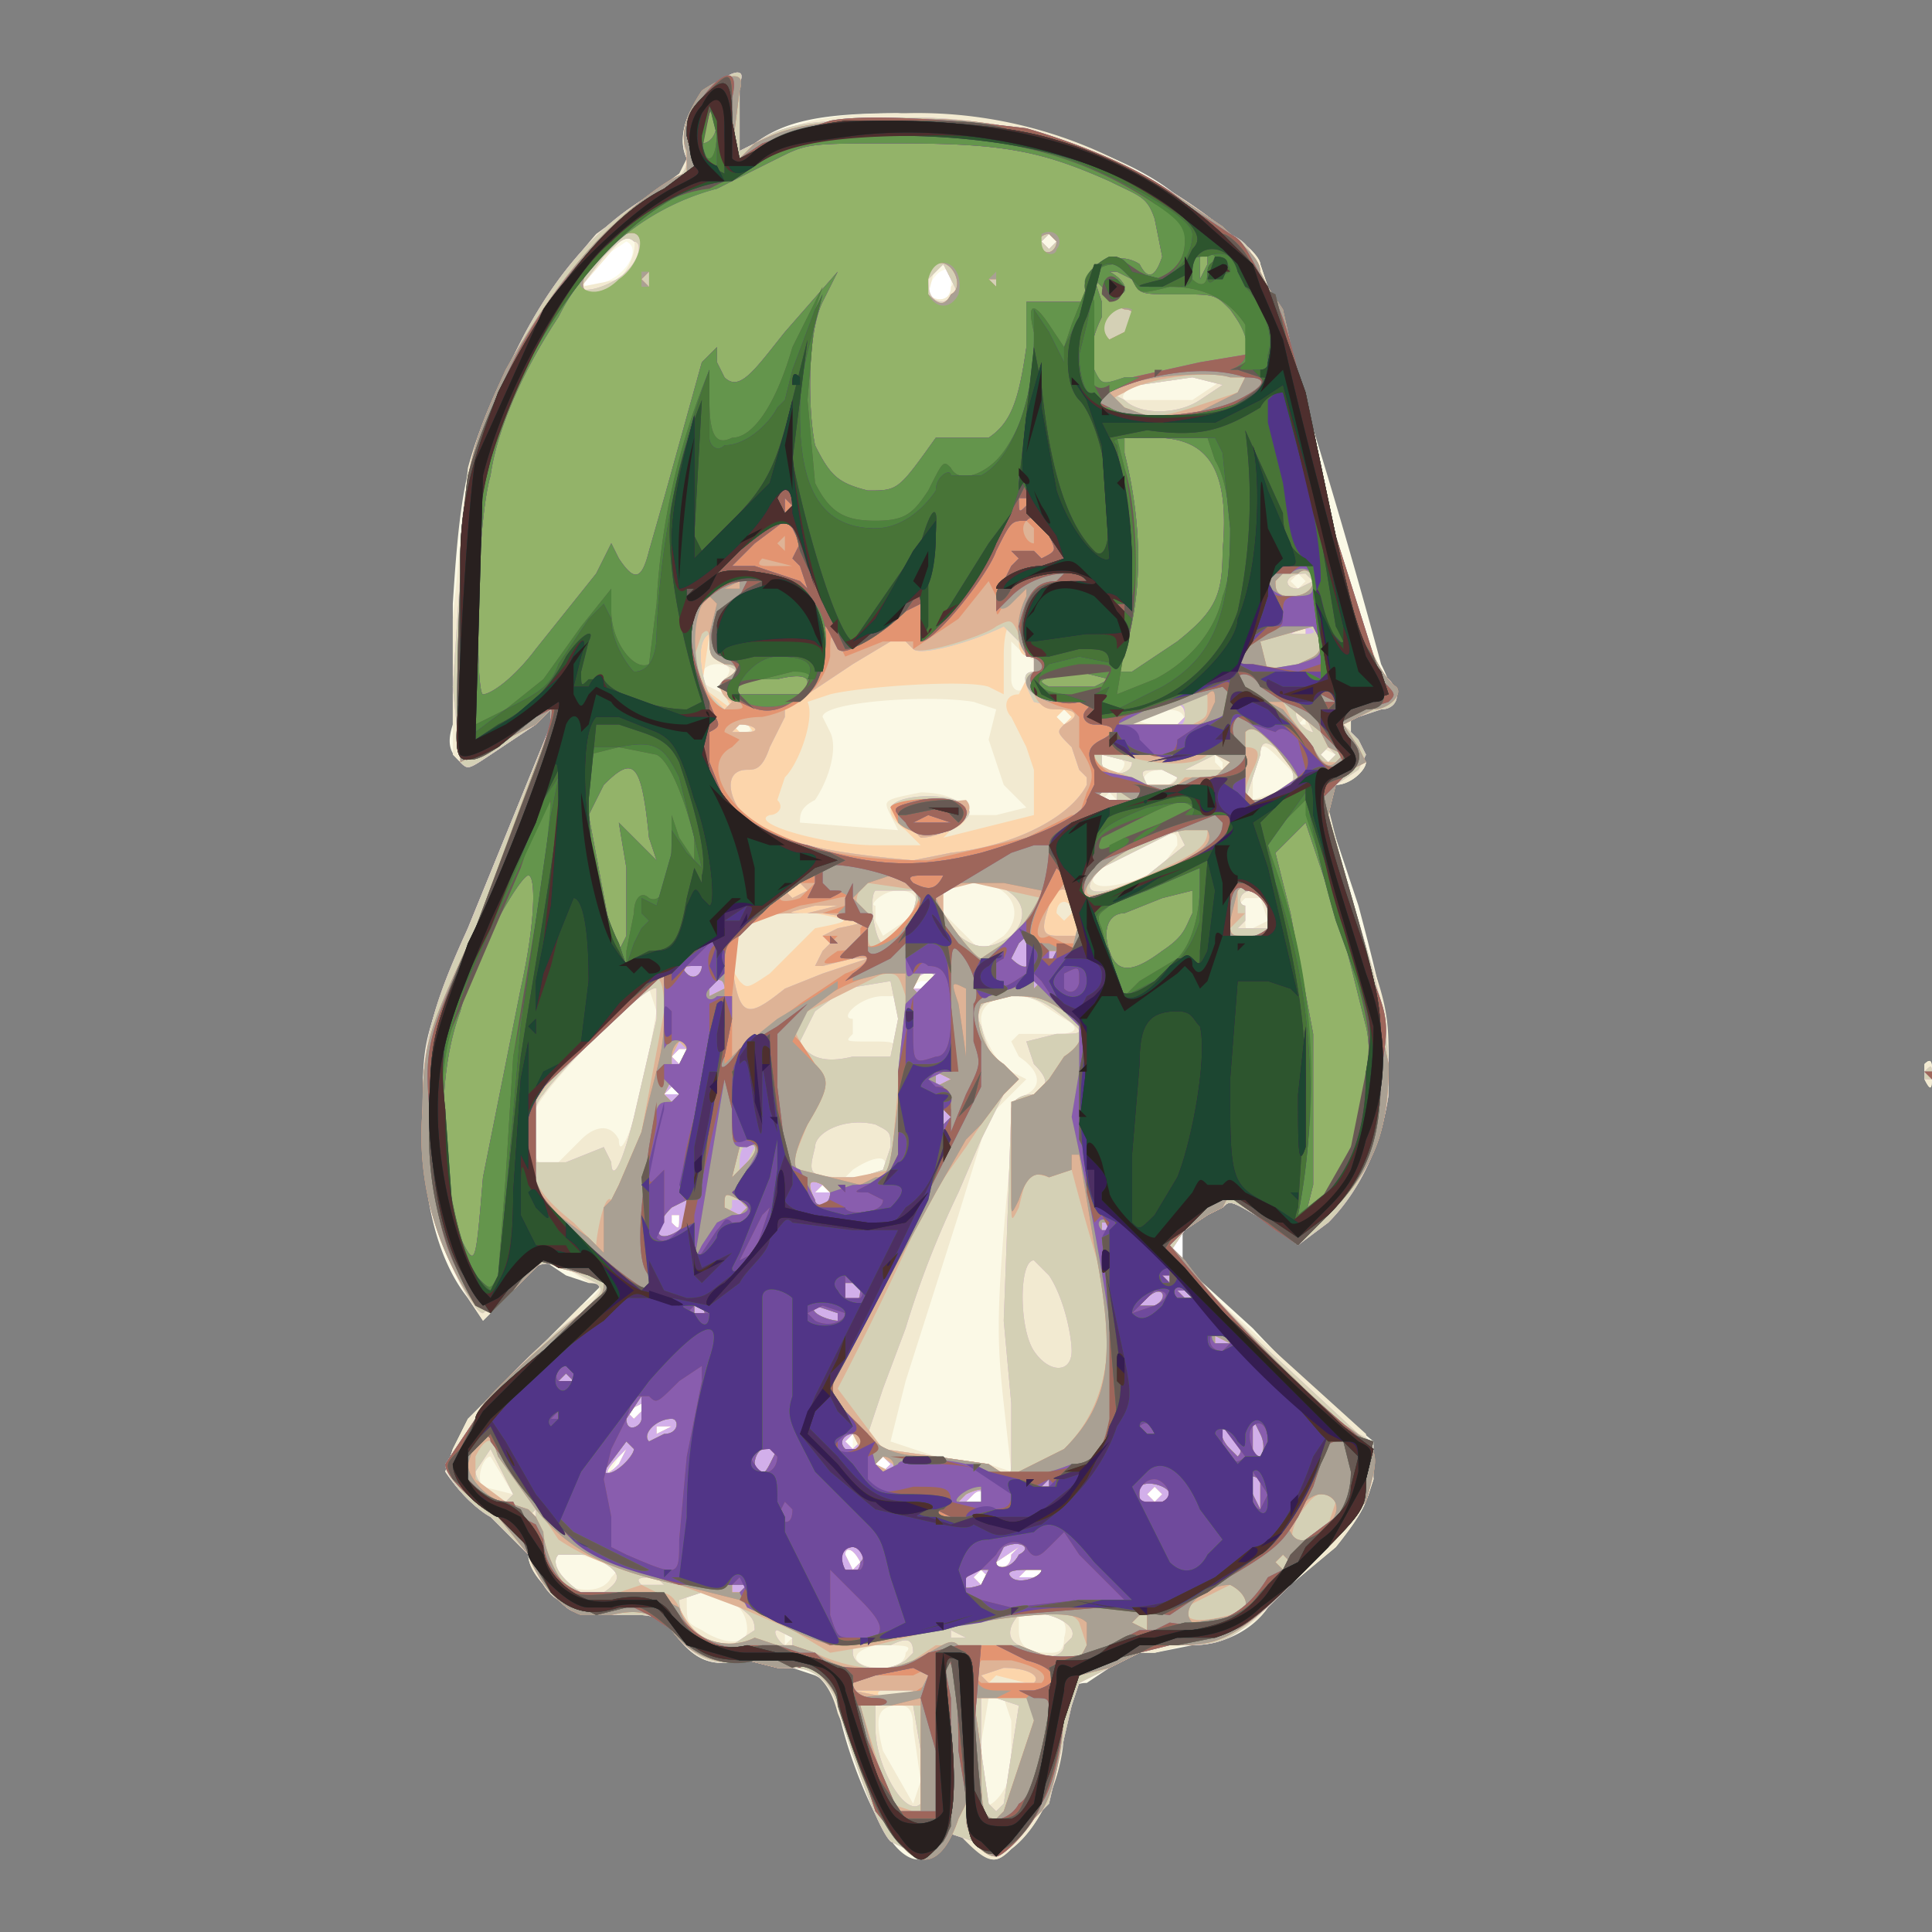 <svg xmlns="http://www.w3.org/2000/svg" viewBox="0 0 256 256">
  <rect x="0" y="0" width="256" height="256" fill="#808080" stroke="none"/>
  <defs/>
  <rect width="14.2" height="7.1" x="20" y="82" fill="#fff" ry="1.3" transform="rotate(-49)"/>
  <rect width="13.7" height="10.6" x="118" y="33" fill="#fff" ry="1.3"/>
  <rect width="75.7" height="86" x="81" y="125" fill="#fff" ry="1.3"/>
  <path fill="#fbf9e6" d="M119 245c-3-3-7-13-8-19 0-2-1-3-3-4l-3-1h-1l-5-1c-5 1-7 0-10-4-2-2-3-3-6-2-6 0-7 0-10-3-1-1-3-3-3-5-1-3-3-5-4-5-2 0-5-3-7-6l1-3 2-4 15-15 3-3h-2l-3-1-3-2-4 4-4 4-2-3c-4-5-6-13-6-23 0-9 0-10 2-16l4-10 11-27v-2l-1 1-6 4c-4 3-4 3-5 2s-2-2-1-5V80c1-16 2-21 8-32a47 47 0 0123-25v-2c-2-4 2-11 7-11v10l2-1c4-3 9-4 19-4l16 2c9 2 19 6 23 11l4 3c2 0 5 3 5 4l1 3a914 914 0 0115 50c2 4 2 6-1 6l-3 1v3l2 3c0 1-2 3-4 3l-1 4 4 12c4 15 4 17 4 23-1 8-3 13-8 18l-4 4-4-3c-5-3-5-3-6-2l-2 1-3 2-2 3 11 10a162 162 0 0016 15v5c-1 3-1 4-5 9l-6 5-3 3c-2 3-6 5-10 5l-5 1h-2l-4 2-3 2c-2 0-2 1-3 5 0 7-3 14-7 17-2 2-3 2-5-1l-2-2-2 2c-2 3-4 3-6 1zm8-18l-1 1 1 2v-3zm-1-6v0zm5-12l-1-1-1 1 1 1 1-1zm7 0c0-1 0-2-2-1l-1 1h3zm-24-2c-1-2-2-2-2-1l1 2 1-1zm20-1l1-1-3 2c0 1 2 1 2-1zm-4-7c1-1 0-2-1-1l-1 1h2zm24-1l-1-1-1 1 1 1 1-1zm-71-6l-1 1-1 2 1-1 1-2zm35 2l-1-1-1 1 1 1 1-1zm-5-3v-1l-1 1 1 1v-1zm-24-2h-2v1l2-1zm-4-2v-1l-2 1 1 1 1-1zm5-26h-1v1c1 1 1 1 1-1zm20-3l-1-1c-1 0-2 1-1 2l2-1zm-20-13l-1-1-1 1h2zm1-6h-1l-1 1 1 1 1-2zm33-9h-2c-2 1-1 2 0 1l2-1zm2-92v-2c-1-1-3 1-3 3 1 1 3 1 3-1zm-45-1c2-1 4-4 2-5l-3 2c-4 4-3 5 1 3zm174 106v-2c1-1 1 0 1 1 0 2 0 3-1 1z"/>
  <path fill="#f2ead1" d="M118 244l-7-17c-1-4-3-6-6-6h-2l-4-1c-5 1-7 0-10-4-2-2-3-2-5-2-8 0-8 0-11-3-1-1-3-3-3-5-1-3-3-5-4-5-2 0-5-3-7-6l1-3 2-4 15-15c3-2 3-3 1-3l-3-2-3-1-4 4-4 4-2-3c-3-5-5-13-6-23 0-10 0-13 6-24l11-29v-2l-2 2-6 4c-3 2-3 2-5 0v-2-16l2-20c3-11 10-23 17-31l11-8 1-2c-2-4 2-11 7-11v10l3-1c4-3 9-4 19-4a59 59 0 0142 16c2 0 5 3 5 4l1 3a276 276 0 018 28c2 11 5 18 7 23 2 3 2 5-1 5l-3 1v3l2 3c0 1-2 3-4 3l-1 3 4 16c4 10 4 12 4 18 0 9-2 14-8 20l-4 4-4-3c-5-3-5-3-6-2l-2 1-3 2-2 2 5 6 21 19 1 6c-1 3-1 4-5 9l-6 5-3 3c-2 3-7 5-11 5l-4 1h-2l-4 2-4 2-2 6c0 6-3 13-7 16-2 2-3 2-6-1l-2-2c0 2-3 4-4 4l-4-2zm4-8l-1-7c0-3-1-3-2-3-3 0-3 2-2 6l4 7 1-3zm12-1v-7l-1-3h-2l-1 6v8c1 1 3-1 4-4zm-7-8c0-1-1-1-1 1l1 2v-3zm-1-6v0zm-6-2c1-1 0-1-4-1-4 1-3 3 1 3 2 0 3-1 3-2zm21-2c1-3-2-4-6-3v2c0 2 1 3 4 3 1 0 2 0 2-2zm-36 0l-1-1v2l1-1zm-6-1c0-2-1-4-5-5-3-1-3-1-3 1 0 3 0 3 2 4 3 2 6 2 6 0zm-18-7c1-1 1-1-1-2l-3-1h-3c-1 1 0 2 1 4 2 1 5 1 6-1zm6 1h-1-1l1 1 1-1zm44-1l-1-1-1 1 1 1 1-1zm7 0c0-1 0-2-2-1l-1 1h3zm-24-2c-1-2-2-2-2-1l1 2 1-1zm20-1l1-1-3 2c0 1 2 1 2-1zm-4-7c1-1 0-2-1-1l-1 1h2zm24-1l-1-1-1 1 1 1 1-1zm-86 0l-3-5c-1 0-2 3-1 4l4 1zm15-6l-1 1c-2 2-2 3 0 1l1-2zm51 3l-1-9c-1-9-1-13 1-34 0-6 0-6 2-7s2-3-1-5l-1-2 1-1h5c3 0 3-1 1-2l-3-2c-3-2-8-1-8 2 0 2 2 6 4 7l2 1-2 2-3 3-4 13-7 22-2 8 6 2 7 1 3 1zm-16-1l-1-1-1 1 1 1 1-1zm-4-3l-1-1-1 1 1 1 1-1zm-25-2h-2v1l2-1zm-4-2v-1l-2 1 1 1 1-1zm5-26h-1v1c1 1 1 1 1-1zm20-3l-1-1-1 1h2zm7-3c1-2-1-2-4 0l-1 1h2l3-1zm-43-1l3-3c2-2 4-2 5 0 0 2 1 1 3-6l2-11-1-3c-1 0-14 13-15 16v6c0 1 1 2 3 1zm16-9l-1-1-1 1h2zm1-6h-1l-1 1 1 1 1-2zm28-4v-3h-2c-3 0-6 3-4 3v2c-1 1-1 1 2 1s4 0 3 1h1v-4zm5-5c0-2-3-1-3 1h1l2-1zm9-6c3-3 1-7-4-7-4 0-5 2-4 4l5 5 3-2zm-13-2c2-2 2-4-1-4-2 0-4 2-3 2v2l1 2 3-2zm48 0l-1-3h-2l-1 1 1 1c0 2 0 3 1 2l2-1zm-15-6l3-4c0-2 0-2-5 0-4 2-7 4-6 5s4 0 8-1zm-34-6l-1-2c-1-2-1-2 4-3 3 0 6 1 6 3h4l4-1-3-3-2-6 1-4-3-1c-6-1-20 0-20 2l1 2c1 2 0 6-2 9-2 1-2 2-2 3l13 1zm29-4l-1-1-1 1h2zm21-1c3-2 3-2 1-4s-3-3-3-1l-1 3v3l3-1zm-13-2l-2-1c-2 0-3 1-2 2 2 1 3 0 4-1zm-7-2l-1-1c-2-1-3 0-2 1 0 2 3 2 3 0zm13 0l-1-1v1l1 1v-1zm15-1l-2-1c-1 1 0 2 2 2v-1zm-78-4h-2l1 1c1 0 2 0 1-1zm58 0c0-2-1-2-4-2-3 1-3 2 1 2h3zm16 0v-1l-1 1h1zm-31-1l-1-1-1 1 1 1 1-1zm-46-3v-2c1-1 1-2-1-2s-3 2-1 3l2 1zm40-2l1-1 1-1-2-1-1-1-1-1v5c0 2 2 2 2 0zm37-13l-1-1-1 1 1 1 1-1zm-15-24l3-2c1-1 1-1-4-1-6 0-9 2-8 3h9zm-32-15c1-1 0-3-2-3l-1 4c1 1 3 1 3-1zm-44-1c2-2 3-6 1-6l-6 7 5-1zm58-5l-1-1-1 1 1 1 1-1zm115 111v-2c1-1 1 0 1 1 0 2 0 3-1 1z"/>
  <path fill="#fcd5ab" d="M118 244c-2-2-6-14-7-18-1-3-3-5-6-5h-2l-4-1c-4 1-7 0-10-4-2-2-3-2-5-2-8 0-8 0-10-2-2-1-3-4-4-6l-5-5c-2-1-6-5-6-7l2-3 2-3c0-1 8-10 14-14 3-3 3-3 2-4l-2-1-2-1c-3-1-4-1-7 3l-4 3c-1 0-4-5-6-11l-2-13c0-10 0-14 6-27l11-27v-2l-2 2-6 4c-3 2-3 2-4 1l-1-10 1-15c0-10 1-15 5-24 5-13 13-23 22-27 3-2 3-3 3-4-1-3 0-6 3-9s5-3 4-1v9l2-1c3-2 6-3 13-3a66 66 0 0150 15c2 1 3 2 3 4l2 3a269 269 0 018 29c2 10 5 20 8 23 2 2 1 4-1 4l-3 1-2 1 2 2 1 2-1 2-3 2c-2 0-1 7 3 18 4 13 4 16 4 23-1 7-4 13-8 17l-4 3-4-3c-5-3-5-3-6-2l-2 1-3 2-2 3 11 11 14 13c2 1 2 1 2 4l-1 5-8 9c-9 9-10 10-16 10h-4l-2 1-4 2-4 2-1 3-3 13-7 7-3-2-3-1-4 3-4-2zm4-12l-1-6h-5v3c0 5 4 12 6 10v-7zm11 7l2-13-3-1-2-1v8l1 7 1 1 1-1zm-6-13l-1-6v4a83 83 0 011 8v-6zm-6-2h-4c-1 0-1 1 1 1l3-1zm15-1l-4-1-1 1h5zm-16-3l1-1c0-2-1-2-3-1h-5v1c0 2 4 3 7 1zm21-2l1-1c1-2-4-4-7-3-1 1-2 3 0 4 2 2 6 2 6 0zm-36-1l-2-1c-1 0 1 3 2 2v-1zm-5-1c0-2-1-2-3-4l-4-1-3 1c0 3 3 6 7 6l3-2zm28 1l-2-1v1h2zm-48-6c3-2 2-3-2-5h-4c-1 1 0 3 3 5h3zm8-1l-1-1c-2 0-3 0-2 1h3zm43-1l-1-1-1 1 1 1 1-1zm7 0c0-1 0-2-2-1l-1 1h3zm-24-2c-1-2-2-2-2-1l1 2 1-1zm20-1l1-1-3 2c0 1 2 1 2-1zm-63-5v-1l-1 1h1zm59-2c1-1 0-2-1-1l-1 1h2zm-62-1l-3-6-2 3c0 1 2 4 4 4l1-1zm86 0l-1-1-1 1 1 1 1-1zm-71-6l-1 1c-2 2-2 3 0 1l1-2zm51 1v-7l-1-11a6361 6361 0 001-28c0-1 1-2 3-2 2-1 2-2 0-4l-1-3 4-1c4 0 4 0 0-3-5-4-12-2-10 2 1 4 2 5 4 6l1 1-2 2-3 6-3 7a125 125 0 00-7 18l-3 8-2 6 2 2 7 1 7 1c3 2 3 2 3-1zm-16 1l-1-1-1 1 1 1 1-1zm-4-3l-1-1-1 1 1 1 1-1zm-25-2h-2v1l2-1zm-4-2v-1l-2 1 1 1 1-1zm57-8c0-2-1-7-3-10l-2-2c-2 0-2 9 0 12s5 3 5 0zm-52-18h-1v1c1 1 1 1 1-1zm20-3l-1-1-1 1h2zm-23-23v-4c-1-1-13 11-15 14-2 2-2 8-1 9h4l5-2 1 2c0 2 1 2 3-6l3-13zm30 20l1-3c0-2 0-2-2-3-4-1-8 1-8 3-1 4-1 4 6 4l3-1zm-27-10l-1-1-1 1h2zm1-6h-1l-1 1 1 1 1-2zm27 1l1-5-1-5-6 1-4 3-2 4c1 2 3 3 7 2h5zm9-6v0zm-3-4c0-2-3-1-3 1h1l2-1zm-22-1l4-4 2-2c5-1 5-1 0-2-7 0-8 0-10 3-2 2-2 3 0 6 1 1 1 1 4-1zm32-5c3-3 1-6-3-7-3-1-7 1-7 3l2 3c3 3 5 3 8 1zm-15 0c2-2 3-6 2-6h-5c-1 1 0 7 1 7l2-1zm49-1c1-1-1-5-2-5-2 0-2 2-1 2v2l-1 1h4zm-26-2c0-2-2-2-2 0l1 1 1-1zm10-5l5-4-1-2-10 5c-4 4 0 4 6 1zm-32-6c-4-3-2-5 6-4 3 0 3 3 0 4l-1 1 12-3v-6l-1-3-2-4c-1-1-1-3 1-3l1-2 1-1 1-1-1-1c-1 0-2 0-2-2-1-4-2-2-2 2v5l-2-1c-3-1-17 0-21 1l-3 1c1 2-1 8-3 10l-1 3c1 1 0 2-1 2-3 1 7 4 14 4h6l-2-2zm28-4v-1c-1-1-4 0-3 1h3zm21-1c3-1 3-2 1-5-2-2-3-2-3 0l-1 3-1 3c1 1 2 1 4-1zm-13-2l-2-1c-3 0-3 0-2 2 1 1 4 0 4-1zm7-1v-2h-2l-2 1-2 1h6zm-13-1l-4-1v1c0 2 4 2 4 0zm27-1l-1-1-1 1 1 1 1-1zm-78-4h-2l1 1c2 0 2 0 1-1zm56 1l2-2c0-2-1-2-4-1s-4 2-2 2l4 1zm18-2l-1-1c-1 1 1 3 2 3l-1-2zm-31 0l-1-1-1 1 1 1 1-1zm-46-3c-1-1-1-1 1-2 1-1 1-1-1-2l-2-2v-2l-1 7 4 3-1-2zm77-8v-1l-2 1h2zm1-7l-1-1c-3 0-3 2-1 2l2-1zm-15-24l3-2-4-1-7 1-4 1 2 1c2 2 7 2 10 0zm-32-14l-2-4-2 2c0 1 0 3 2 3l2-1zm-44-3c2-2 2-4 1-4-1-1-2 0-4 2l-3 4c0 1 4 0 6-2zm57-4l-1-1-1 1 1 1 1-1zm115 111v-1c1-1 1-1 1 1h-1z"/>
  <path fill="#d2afea" d="M118 244c-2-2-6-14-7-18-1-3-3-5-6-5h-2l-4-1c-4 1-7 0-10-4-2-2-3-2-5-2-8 0-8 0-10-2-2-1-3-4-4-6l-5-5c-2-1-6-5-6-7l2-3 2-3c0-1 8-10 14-14 3-3 3-3 2-4l-2-1-2-1c-3-1-4-1-7 3l-4 3c-1 0-4-5-6-11l-2-13c0-10 0-14 6-27l11-27v-2l-2 2-6 4c-3 2-3 2-4 1l-1-10 1-15c0-10 1-15 5-24 5-13 13-23 22-27 3-2 3-3 3-4-1-3 0-6 3-9s5-3 4-1v9l2-1c3-2 6-3 13-3a66 66 0 0150 15c2 1 3 2 3 4l2 3a269 269 0 018 29c2 10 5 20 8 23 2 2 1 4-1 4l-3 1-2 1 2 2 1 2-1 2-3 2c-2 0-1 7 3 18 4 13 4 16 4 23-1 7-4 13-8 17l-4 3-4-3c-5-3-5-3-6-2l-2 1-3 2-2 3 11 11 14 13c2 1 2 1 2 4l-1 5-8 9c-9 9-10 10-16 10h-4l-2 1-4 2-4 2-1 3-3 13-7 7-3-2-3-1-4 3-4-2zm4-12l-1-6h-5v3c0 5 4 12 6 10v-7zm11 7l2-13-3-1-2-1v8l1 7 1 1 1-1zm-6-13l-1-6v4a83 83 0 011 8v-6zm-6-1v-1h-8l5 1h3zm16-2c1-1-1-2-4-2l-3 1 1 1h6zm-17-3l1-1c0-2-1-2-3-1h-5v1c0 2 4 3 7 1zm21-2l1-1c1-2-4-4-7-3-1 1-2 3 0 4 2 2 6 2 6 0zm-36-1l-2-1c-1 0 1 3 2 2v-1zm-5-1c0-2-1-2-3-4l-4-1-3 1c0 3 3 6 7 6l3-2zm28 1l-2-1v1h2zm-48-6c3-2 2-3-2-5h-4c-1 1 0 3 3 5h3zm8-1l-1-1c-2 0-3 0-2 1h3zm43-1l-1-1-1 1 1 1 1-1zm7 0c0-1 0-2-2-1l-1 1h3zm-24-2c-1-2-2-2-2-1l1 2 1-1zm20-1l1-1-3 2c0 1 2 1 2-1zm-63-5v-1l-1 1h1zm59-2c1-1 0-2-1-1l-1 1h2zm-62-1l-3-6-2 3c0 1 2 4 4 4l1-1zm86 0l-1-1-1 1 1 1 1-1zm-71-6l-1 1c-2 2-2 3 0 1l1-2zm51 1v-7l-1-11a6361 6361 0 001-28c0-1 1-2 3-2 2-1 2-2 0-4l-1-3 4-1c4 0 4 0 0-3-5-4-12-2-10 2 1 4 2 5 4 6l1 1-2 2-3 6-3 7a125 125 0 00-7 18l-3 8-2 6 2 2 7 1 7 1c3 2 3 2 3-1zm-16 1l-1-1-1 1 1 1 1-1zm-4-3l-1-1-1 1 1 1 1-1zm-25-2h-2v1l2-1zm-4-2v-1l-2 1 1 1 1-1zm57-8c0-2-1-7-3-10l-2-2c-2 0-2 9 0 12s5 3 5 0zm-52-18h-1v1c1 1 1 1 1-1zm20-3l-1-1-1 1h2zm-23-23v-4c-1-1-13 11-15 14-2 2-2 8-1 9h4l5-2 1 2c0 2 1 2 3-6l3-13zm30 20l1-3c0-2 0-2-2-3-4-1-8 1-8 3-1 4-1 4 6 4l3-1zm-27-10l-1-1-1 1h2zm1-6h-1l-1 1 1 1 1-2zm27 1l1-5-1-5-6 1-4 3-2 4c1 2 3 3 7 2h5zm9-6v0zm-23-3l5-2 6-2h-2l-4 1h-1l1-2 1-1-1-1 2-1c5-1 4-1-2-2-8 0-9 0-11 2s-2 3-1 5c1 7 2 7 7 3zm20-1c0-2-3-1-3 1h1l2-1zm10-6c3-3 1-6-3-7-3-1-7 1-7 3l2 3c3 3 5 3 8 1zm-15 0c2-2 3-6 2-6h-5c-1 1 0 7 1 7l2-1zm24 0v-3c-1-4-3-4-4-1s-1 4 1 4a576 576 0 013 0zm25-1c1-1-1-5-2-5-2 0-2 2-1 2v2l-1 1h4zm-57-3h-3c-4 1-4 1-1 1l4-1zm-4-2l-1-1-2 1 1 1 2-1zm45-2l5-4-1-2-10 5c-4 4 0 4 6 1zm-26-3c9-1 16-5 18-9v-1l-1-1-1-3c-2-2-2-2-1-3 2-1 2-2 0-2l-4-1c-1-2-2-4 0-4v-2h-1l-1-2-2-2c-4 2-11 4-12 3l-1-1h-2l-5 3-6 4-3 2v1l-2 4c-1 3-2 3-3 3-4 0-2 6 2 8 5 2 9 3 20 4l5-1zm-4-2l-4-4c1-2 9-2 10 0 2 1-3 4-6 4zm26-5v-1c-1-1-4 0-3 1h3zm21-1c3-1 3-2 1-5-2-2-3-2-3 0l-1 3-1 3c1 1 2 1 4-1zm-13-2l-2-1c-3 0-3 0-2 2 1 1 4 0 4-1zm7-1v-2h-2l-2 1-2 1h6zm-13-1l-4-1v1c0 2 4 2 4 0zm27-1l-1-1-1 1 1 1 1-1zm-78-3c2 0 1-1-1-1l-1 1h2zm56 0l2-2c0-2-1-2-4-1s-4 2-2 2l4 1zm18-2l-1-1c-1 1 1 3 2 3l-1-2zm-76-2l-1-2 1-1c1-1 1-1-1-2l-2-2v-2c-2 1-1 6 0 8l2 2 1-1zm76-9v-1l-2 1h2zm1-7l-1-1c-3 0-3 2-1 2l2-1zm-15-24l3-2-4-1-7 1-4 1 2 1c2 2 7 2 10 0zm-32-14l-2-4-2 2c0 1 0 3 2 3l2-1zm-44-3c2-2 2-4 1-4-1-1-2 0-4 2l-3 4c0 1 4 0 6-2zm57-4l-1-1-1 1 1 1 1-1zm115 111v-1c1-1 1-1 1 1h-1z"/>
  <path fill="#d4d0b5" d="M118 244c-2-2-6-14-7-18-1-3-3-5-6-5h-2l-4-1c-4 1-7 0-10-4-2-2-3-2-5-2-8 0-8 0-10-2-2-1-3-4-4-6l-5-5c-2-1-6-5-6-7l2-3 2-3c0-1 8-10 14-14 3-3 3-3 2-4l-2-1-2-1c-3-1-4-1-7 3l-4 3c-1 0-4-5-6-11l-2-13c0-10 0-14 6-27l11-27v-2l-2 2-6 4c-3 2-3 2-4 1l-1-10 1-15c0-10 1-15 5-24 5-13 13-23 22-27 3-2 3-3 3-4-1-3 0-6 3-9s5-3 4-1v9l2-1c3-2 6-3 13-3a66 66 0 0150 15c2 1 3 2 3 4l2 3a269 269 0 018 29c2 10 5 20 8 23 2 2 1 4-1 4l-3 1-2 1 2 2 1 2-1 2-3 2c-2 0-1 7 3 18 4 13 4 16 4 23-1 7-4 13-8 17l-4 3-4-3c-5-3-5-3-6-2l-2 1-3 2-2 3 11 11 14 13c2 1 2 1 2 4l-1 5-8 9c-9 9-10 10-16 10h-4l-2 1-4 2-4 2-1 3-3 13-7 7-3-2-3-1-4 3-4-2zm4-12l-1-6h-5v3c0 5 4 12 6 10v-7zm11 7l2-13-3-1-2-1v8l1 7 1 1 1-1zm-6-13l-1-6v4a83 83 0 011 8v-6zm-6-1v-1h-8l5 1h3zm16-2c1-1-1-2-4-2l-3 1 1 1h6zm-17-3l1-1c0-2-1-2-3-1h-5v1c0 2 4 3 7 1zm21-2l1-1c1-2-4-4-7-3-1 1-2 3 0 4 2 2 6 2 6 0zm-36-1l-2-1c-1 0 1 3 2 2v-1zm-5-1c0-2-1-2-3-4l-4-1-3 1c0 3 3 6 7 6l3-2zm28 1l-2-1v1h2zm-48-6c3-2 2-3-2-5h-4c-1 1 0 3 3 5h3zm19-1l-2-1v2h1l1-1zm-11 0l-1-1c-2 0-3 0-2 1h3zm42 0l1-2h-2c-2 2-2 3 1 2zm8-2h-1c-2 0-4 0-3 1s4 0 4-1zm-24-1c1-1 0-2-1-2-2 0-2 2-1 3s2 0 2-1zm21-1c2-1 0-2-2-1l-1 2c0 1 2 1 3-1zm-64-5v-1l-1 1h1zm59-2c2-2 0-2-2-1l-1 1h3zm37-3c-2-1-2 0-1 2l1 2v-2-2zm-12 2c0-1-3-2-4-1v2c1 1 4 0 4-1zm-87 0l-3-6-2 3c0 1 2 4 4 4l1-1zm71-1v-1l-1 1h1zm-55-5l-1-1-3 4c1 1 4-2 4-3zm18 2l1-2c-1-1-3 0-3 2s1 2 2 0zm16 1c1-1 0-1-1-2l-1 1 2 1zm16-2v-7l-1-11a6361 6361 0 001-28c0-1 1-2 3-2 2-1 2-2 0-4l-1-3 4-1c4 0 4 0 0-3-5-4-12-2-10 2 1 4 2 5 4 6l1 1-2 2-3 6-3 7a125 125 0 00-7 18l-3 8-2 6 2 2 7 1 7 1c3 2 3 2 3-1zm29-3c-1-2-2 0 0 2l1 1c1-1 0-2-1-3zm4 0l-1-2v5c1 1 2-1 1-3zm-53 2l-1-2c-1 0-2 1-1 2h2zm-26-2c2 0 2-2 1-2-2 0-4 2-3 3l2-1zm-3-2v-3l-2 3c0 2 2 1 2 0zm-9-5l-1-1-1 1h2zm66-4c0-2-1-7-3-10l-2-2c-2 0-2 9 0 12s5 3 5 0zm21-1l-2-1v1h2zm-52-4l-3-1c-1 1 2 2 3 2v-1zm-18-1h-1v1c1 1 2 1 1-1zm60 0c2-1 1-3-1-1l-1 1h2zm-39-3h-3l1 2c2 1 2 0 2-2zm44 2l-1-1h-1l1 1h1zm-3-3l-1-1v1l1 1v-1zm-65-6c1-1 2-2 1-3v-1l-2 1c-3 3-2 5 1 3zm57-1h-1c0 2 0 2 1 1v-1zm-48-2l-1-1h-1v1c-1 1 0 1 1 1l1-1zm11-2l-1-1c-2-1-2 0-1 2 0 1 2 1 2-1zm-23-23v-4c-1-1-13 11-15 14-2 2-2 8-1 9h4l5-2 1 2c0 2 1 2 3-6l3-13zm13 17c-1-1-2 0-2 2v3l1-3 1-2zm17 3l1-3c0-2 0-2-2-3-4-1-8 1-8 3-1 4-1 4 6 4l3-1zm3-4h-1v2l1-2zm6-3l-1-1-1 1 1 1 1-1zm-36-3l-1-2-1 2 1 1 1-1zm36-2l-2-1v2l2-1zm-35-4l-1-1-1 2c0 2 0 2 1 1l1-2zm27 1l1-5-1-5-6 1-4 3-2 4c1 2 3 3 7 2h5zm9-6v0zm-23-3l5-2 6-2h-2l-4 1h-1l1-2 1-1-1-1 2-1c5-1 4-1-2-2-8 0-9 0-11 2s-2 3-1 5c1 7 2 7 7 3zm-8 0c0-2-2-1-2 0v1l2-1zm28-1c1-1 0-2-2-1l-1 2 1 1 2-2zm14 0h-1v1l1-1zm-45-2h-1c-1 0-2 0-1 1s2 0 2-1zm43-2c0-2 0-2-1-1l-1 2c2 2 3 1 2-1zm4 0h-1l-1 1 1 1 1-2zm-6-2c3-3 1-6-3-7-3-1-7 1-7 3l2 3c3 3 5 3 8 1zm-15 0c2-2 3-6 2-6h-5c-1 1 0 7 1 7l2-1zm24 0v-3c-1-4-3-4-4-1s-1 4 1 4a576 576 0 013 0zm25-1c1-1-1-5-2-5-2 0-2 2-1 2v2l-1 1h4zm-57-3h-3c-4 1-4 1-1 1l4-1zm-4-2l-1-1-2 1 1 1 2-1zm45-2l5-4-1-2-10 5c-4 4 0 4 6 1zm-26-3c9-1 16-5 18-9v-1l-1-1-1-3c-2-2-2-2-1-3 2-1 2-2 0-2l-4-1c-1-2-2-4 0-4v-2h-1l-1-2-2-2c-4 2-11 4-12 3l-1-1h-2l-5 3-6 4-3 2v1l-2 4c-1 3-2 3-3 3-4 0-2 6 2 8 5 2 9 3 20 4l5-1zm-4-2l-4-4c1-2 9-2 10 0 2 1-3 4-6 4zm26-5v-1c-1-1-4 0-3 1h3zm21 0c3-2 3-3 1-6-2-2-3-2-3 0l-1 3-1 3h4zm-13-3l-2-1c-3 0-3 0-2 2 1 1 4 0 4-1zm7-1v-2h-2l-2 1-2 1h6zm-13-1l-4-1v1c0 2 4 2 4 0zm27-1l-1-1-1 1 1 1 1-1zm-78-3c2 0 1-1-1-1l-1 1h2zm58-2c0-2 0-2-4-1-4 2-4 3 1 3 2 0 3-1 3-2zm16 0l-1-1c-1 1 1 3 2 3l-1-2zm-76-2l-1-2 1-1c1-1 1-1-1-2l-2-2v-2c-2 1-1 6 0 8l2 2 1-1zm76-9c2 0 1-1-1-1l-1 1h2zm1-7l-1-1c-3 0-3 2-1 2l2-1zm-15-24l3-2-4-1-7 1-4 1 2 1c2 2 7 2 10 0zm-32-14l-2-4-2 2c0 1 0 3 2 3l2-1zm-44-3c2-2 2-4 1-4-1-1-2 0-4 2l-3 4c0 1 4 0 6-2zm57-4l-1-1-1 1 1 1 1-1zm115 111v-1c1-1 1-1 1 1h-1z"/>
  <path fill="#deb396" d="M119 244c-2-2-6-10-7-17-2-4-4-7-7-6h-2l-4-1c-4 1-8-1-10-4-2-2-4-3-8-2h-4c-3-1-6-5-7-8l-4-5c-1 0-7-5-7-7l2-3 2-3c0-2 8-9 14-14 3-2 3-3 3-4l-2-1-4-1-2-1-4 4-3 3-2-1a39 39 0 01-7-26c0-9 1-11 7-24l10-27v-2l-2 2-10 5V83c0-20 1-23 6-34 4-7 8-13 13-18 3-3 9-8 11-8v-3c-1-2 0-5 2-8 3-2 6-3 5 0l-1 8 1 1 2-2c4-2 7-3 17-3a60 60 0 0139 10l6 4c2 2 5 4 5 6l1 2 2 3 6 27c2 10 6 21 9 23 1 1-1 3-3 3l-4 2 2 3 1 2-2 1-2 2-1 4 1 7a252 252 0 017 26c0 9-2 14-8 20-3 3-5 4-5 3l-2-1-3-3c-3-2-3-2-4 0l-2 1-3 2-2 2 2 2c5 7 16 17 20 21 6 4 6 4 4 11l-8 9c-9 9-11 10-17 10h-3l-2 1-4 2-4 1c-2 1-2 1-2 4 0 4-1 11-3 14l-6 6c-2 0-4-3-4-5v-2l-1 2c-2 6-5 7-8 3zm14-4l4-12v-3h-8l1 7c0 7 0 9 2 9l1-1zm-11-7v-7h-8l4 13 3 1h1zm4-13v5a520 520 0 010-5zm-5 5v-1h-8l5 1h3zm16-2c1-1-1-2-4-2l-3 1 1 1h6zm-16-3l3-2h10l7 2c2 0 2 0 3-2l-1-3c-1-2-6-2-19 1l-8 2-6 1-5-3-7-3-8-3c-9-2-13-4-16-6l-8-12c-1-2-2-1-3 1v3l4 3 3 1 1 1 1 3c0 3 4 8 6 8l4-1 3-1 2 1c1 0 2 0 3 2 2 4 4 5 9 5h6l3 1c4 2 10 3 13 1zm31-5v-1h-1l-1 1 2 1v-1zm11-1c3-1 3-3 0-4l-6 3c0 2 2 2 6 1zm-64-4l-2-1v2h1l1-1zm31 0l1-2h-2c-2 2-2 3 1 2zm8-2h-1c-2 0-4 0-3 1s4 0 4-1zm-24-1c1-1 0-2-1-2-2 0-2 2-1 3s2 0 2-1zm21-1c2-1 0-2-2-1l-1 2c0 1 2 1 3-1zm36 1l-1-1-1 1 1 1 1-1zm5-5l1-3c-2-2-3-1-5 2-2 4 0 5 4 1zm-46-3c2-2 0-2-2-1l-1 1h3zm37-3c-2-1-2 0-1 2l1 2v-2-2zm-12 2c0-1-3-2-4-1v2c1 1 4 0 4-1zm-16-1v-1l-1 1h1zm-55-5l-1-1-3 4c1 1 4-2 4-3zm51 3l2-1 4-2c5-5 7-12 5-23a302 302 0 01-4-14l-3 1c-3-1-3 0-4 4-1 2-1 2-1-1v-8c0-5 0-5 3-6l2-2 2-3c3-2 3-4 0-6s-4-2-7-2l-4 1c-1 2 0 6 3 8l2 2-2 2-3 4-2 3-5 7a427 427 0 01-12 25l6 8 7 1 7 1c3 2 3 2 4 1zm-33-1l1-2c-1-1-3 0-3 2s1 2 2 0zm16 1c1-1 0-1-1-2l-1 1 2 1zm45-5c-1-2-2 0 0 2l1 1c1-1 0-2-1-3zm4 0l-1-2v5c1 1 2-1 1-3zm-53 2l-1-2c-1 0-2 1-1 2h2zm-26-2c2 0 2-2 1-2-2 0-4 2-3 3l2-1zm-3-2v-3l-2 3c0 2 2 1 2 0zm-9-5l-1-1-1 1h2zm87-5l-2-1v1h2zm-52-4l-3-1c-1 1 2 2 3 2v-1zm-18-1h-1v1c1 1 2 1 1-1zm60 0c2-1 1-3-1-1l-1 1h2zm-39-3h-3l1 2c2 1 2 0 2-2zm44 2l-1-1h-1l1 1h1zm-3-3l-1-1v1l1 1v-1zm-76-4c0-1 1-7 2-6l1-2 3-7 3-16c0-5-1-6-4-2l-6 6c-6 6-8 8-8 12 0 6 1 8 6 12l3 3zm11-2c1-1 2-2 1-3v-1l-2 1c-3 3-2 5 1 3zm57-1h-1c0 2 0 2 1 1v-1zm-48-2l-1-1c-2-1-2-1-2 1l2 1 1-1zm11-2l-1-1c-2-1-2 0-1 2 0 1 2 1 2-1zm-11-4c2-2 1-3-1-2l-1 4 2-2zm19 1l1-11 1-9v-3c-1-3-1-3-3-3l-10 5-2 2 1 2 2 3c2 2 2 3-1 8l-2 5c1 2 3 2 8 2l5-1zm2-4h-1v2l1-2zm6-3l-1-1-1 1 1 1 1-1zm-36-3l-1-2-1 2 1 1 1-1zm36-2l-2-1v2l2-1zm-35-4l-1-1-1 2c0 2 0 2 1 1l1-2zm37-2v-4-2a284 284 0 010 6zm-24-6l5-2 6-2h-2l-4 1h-1l1-2 1-1-1-1 2-1c5-1 4-1-2-2-8 0-9 0-11 2s-2 3-1 5c1 7 2 7 7 3zm-8 0c0-2-2-1-2 0v1l2-1zm28-1c1-1 0-2-2-1l-1 2 1 1 2-2zm14 0h-1v1l1-1zm-45-2h-1c-1 0-2 0-1 1s2 0 2-1zm43-2c0-2 0-2-1-1l-1 2c2 2 3 1 2-1zm4 0h-1l-1 1 1 1 1-2zm-7 0l5-7-9-2-4 1v3c0 2 4 6 5 6l3-1zm-15-2c2-1 4-5 4-6l-7-1c-2 1-2 4 0 4v3c0 2 1 2 3 0zm25 0v-3c-1-4-3-4-4-1s-1 4 1 4a576 576 0 013 0zm24 0c2-1 2-3 0-5s-2-2-3-1v3h1l-1 1-1 1c0 1 2 2 4 1zm-56-4h-3c-4 1-4 1-1 1l4-1zm-4-2l-1-1-2 1 1 1 2-1zm45-2c7-3 8-4 8-6 0-1-2-1-8 1-5 2-8 5-8 7 0 1 1 1 8-2zm-26-3c9-1 16-5 18-9v-1l-1-1-1-3c-2-2-2-2-1-3 2-1 2-2-1-2-1 0-2 0-3-2v-3c1-1 1-2-1-2l-1-3c-1-2-1-2-3-1-1 1-10 4-11 3l-1-1h-2l-5 3-6 4-3 2v1l-2 4c-1 3-2 3-3 3-4 0-2 6 2 8 5 2 9 3 20 4l5-1zm-4-2l-4-4 10-1c2 2-3 5-6 5zm28-5l-1-1-1-1h-1l-2 2h5zm20-1l2-2-3-4c-2-2-3-3-4-2v2c2 0 2 1 1 3-2 4-1 6 4 3zm-14-1l1-1h4l2-2c0-2-1-2-3-1-2 2-9 1-11 0-3-1-5-1-4 1l2 1 3 1c2 2 5 2 6 1zm22-4l-2-1-1-2c0-1-2-3-5-4l1 2 3 4c1 2 1 2 3 2l1-1zm-79-3c2 0 1-1-1-1l-1 1h2zm59-1c2-1 2-1 2-3 0-1 0-2-1-1l-9 3c-2 0-2 0 0 1h8zm-61-3c-2-1-2-3 0-3 1-1 1-2-1-2l-2-2c0-2 0-3-1-2l-1 3c1 4 3 7 4 7l1-1zm75-5c2-1 3-1 3-3l-1-2-7 1c-1 1 1 5 1 5l4-1zm2-11c0-1-1-2-2-1h-2l-1 1c0 1 0 2 2 2s3-1 3-2zm-16-23l6-2 1-2h-2c-2-1-11 0-14 2-2 1-2 1-1 2 2 1 4 2 10 0zm-9-10c1-1 2-3 0-3-2-1-4 2-2 4l2-1zm-23-5c2-1 0-5-2-4-1 1-2 3-1 4s2 2 3 0zm-45-1c2-1 4-3 4-5 0-3-2-3-6 1-3 4-2 6 2 4zm6-1l-1-1-1 1 1 1 1-1zm45 0h-1l1 1v-1zm8-5l-1-1c-1 0-2 1-1 2s2 0 2-1zm115 110h1v1l-1-1z"/>
  <path fill="#e39471" d="M119 244c-2-2-6-10-7-17-2-4-4-7-7-6h-2l-4-1c-4 1-8-1-10-4-2-2-4-3-8-2h-4c-3-1-6-5-7-8l-4-5c-1 0-7-5-7-7l2-3 2-3c0-2 8-9 14-14 3-2 3-3 3-4l-2-1-4-1-2-1-4 4-3 3-2-1a39 39 0 01-7-26c0-9 1-11 7-24l10-27v-2l-2 2-10 5V83c0-20 1-23 6-34 4-7 8-13 13-18 3-3 9-8 11-8v-3c-1-2 0-5 2-8 3-2 6-3 5 0l-1 8 1 1 2-2c4-2 7-3 17-3a60 60 0 0139 10l6 4c2 2 5 4 5 6l1 2 2 3 6 27c2 10 6 21 9 23 1 1-1 3-3 3l-4 2 2 3 1 2-2 1-2 2-1 4 1 7a252 252 0 017 26c0 9-2 14-8 20-3 3-5 4-5 3l-2-1-3-3c-3-2-3-2-4 0l-2 1-3 2-2 2 2 2c5 7 16 17 20 21 6 4 6 4 4 11l-8 9c-9 9-11 10-17 10h-3l-2 1-4 2-4 1c-2 1-2 1-2 4 0 4-1 11-3 14l-6 6c-2 0-4-3-4-5v-2l-1 2c-2 6-5 7-8 3zm14-4l4-12v-3h-8l1 7c0 7 0 9 2 9l1-1zm-11-7v-8l-4 1h-4l3 11c1 3 2 3 3 3h2zm4-13v5a520 520 0 010-5zm-6 5l3-2c0-2 0-2-2-1h-5l-3 1c0 2 3 3 7 2zm18-2c1-1 0-2-4-3h-4l-1 2 1 1h8zm-15-4c2-1 3-2 4-1h8l5 2c3 0 3 0 4-2v-3c-2-2-9-1-21 1l-12 2c-3 0-10-4-13-6l-8-2c-10-2-15-5-19-10l-5-7-1-3-2 1-1 3c0 2 3 5 5 5l3 1 1 1 1 2c0 2 2 7 4 8h10l4 2c1 4 6 6 10 4l3 1h2l3 1c4 3 10 3 15 0zm29-4v-1h-1l-1 1 2 1v-1zm12-1c2-1 1-3-1-4-3 0-7 3-5 5l6-1zm-65-4l-2-1v2h1l1-1zm31 0l1-2h-2c-2 2-2 3 1 2zm8-2h-1c-2 0-4 0-3 1s4 0 4-1zm-24-1c1-1 0-2-1-2-2 0-2 2-1 3s2 0 2-1zm21-1c2-1 0-2-2-1l-1 2c0 1 2 1 3-1zm36 1l-1-1-1 1 1 1 1-1zm5-5c2-2 1-4-1-4s-5 4-4 5c1 2 3 1 5-1zm-46-3c2-2 0-2-2-1l-1 1h3zm37-3c-2-1-2 0-1 2l1 2v-2-2zm-12 2c0-1-3-2-4-1v2c1 1 4 0 4-1zm-16-1v-1l-1 1h1zm-55-5l-1-1-3 4c1 1 4-2 4-3zm51 3l2-1 4-2c6-6 7-12 4-27l-2-12h-1v2l-3 1c-2-1-3 0-4 3-1 2-1 2-1 0v-13l3-1 2-2 2-3c3-2 3-4 0-6s-4-2-7-2l-4 1c-1 2 0 6 3 8l2 2-2 2-3 4-2 2-4 7-12 22-2 4 2 3c4 5 6 6 12 6l7 1c3 2 3 2 4 1zm-33-1l1-2c-1-1-3 0-3 2s1 2 2 0zm16 1c1-1 0-2-1-2l-1 1c0 1 1 2 2 1zm45-5c-1-2-2 0 0 2l1 1c1-1 0-2-1-3zm4 0l-1-2v5c1 1 2-1 1-3zm-53 2c1-1 0-2-1-2s-2 1-1 2h2zm-26-2c2 0 2-2 1-2-2 0-4 2-3 3l2-1zm-3-2v-3l-2 3c0 2 2 1 2 0zm-9-5l-1-1-1 1h2zm87-5l-2-1v1h2zm-52-4l-3-1c-1 1 2 2 3 2v-1zm-18-1h-1v1c1 1 2 1 1-1zm60 0c2-1 1-3-1-1l-1 1h2zm-39-3h-3l1 2c2 1 2 0 2-2zm44 2l-1-1h-1l1 1h1zm-3-3l-1-1v1l1 1v-1zm-75-9l1-1 1-2 3-7c2-9 3-10 3-16v-5l-2 1-2 2-7 7-7 7v4c0 5 2 10 4 11l4 3 2 2v-2-4zm10 3c1-1 2-2 1-3v-1l-2 1c-3 3-2 5 1 3zm57-1h-1c0 2 0 2 1 1v-1zm-48-2l-1-1c-2-1-2-1-2 1l2 1 1-1zm11-2l-1-1c-2-1-2 0-1 2 0 1 2 1 2-1zm6-2c2 0 2-2 3-10l1-12v-5h-2c-3 0-8 2-11 5l-3 2 2 2 2 3c2 2 2 3-1 8-2 4-2 6-1 6l8 2 2-1zm-17-2c2-2 1-3-1-2l-1 4 2-2zm21-3h-1v2l1-2zm6-3l-1-1-1 1 1 1 1-1zm-36-3l-1-2-1 2 1 1 1-1zm36-2l-2-1v2l2-1zm-35-4c0-2-2-1-2 1v2s2-1 2-3zm37-3v-3-2c-2-1-2-1-1 2a235 235 0 011 7v-4zm-26 0l4-3 6-4c3-1 4-3 1-2-4 1-5 1-2-1 2 0 3-1 3-2v-1c1-1 0-2-4-2h-1l3-1c1-2 0-1-6 0l-8 3-1 9v8l2-2 3-2zm7-12h2l-1 1-1-1zm-13 7c0-2-2-1-2 0v1l2-1zm28-1c1-1 0-2-2-1l-1 2 1 1 2-2zm14 0h-1v1l1-1zm-45-2h-1c-1 0-2 0-1 1s2 0 2-1zm43-2c0-2 0-2-1-1l-1 2c2 2 3 1 2-1zm4 0h-1l-1 1 1 1 1-2zm-7-1c2-1 5-6 5-7l-5-1h-7l-2 1c-1 1 5 9 6 9l3-2zm-14-2c3-3 4-5 1-6l-2-1-3 1-2 2 2 2v3c-1 2 1 2 4-1zm24 2c1-1-1-7-2-8l-2 3c-2 3-2 5 0 4l2 1h2zm24-1c2-1 2-3 0-5s-2-2-3-1l-1 4c0 2 0 2 2 2h2zm-61-5l2-2h-2c-4 2-3 3 0 2zm47-3c6-3 8-4 7-6h-3c-6 1-10 4-12 6-3 4-1 4 8 0zm-17-5l6-3h1l1-3c1-2 1-3-1-6v-4l-1-1c-5-1-7-4-5-5v-2c-2 0-3-4-1-8v-2 1l-1 1-2 1c-1 2-1 2-1-1l-1-2-4 5-6 4v-1h-4l-5 2-1-2c-1-1-1-1-1 2-1 4-4 7-9 8-3 0-5 1-5 2l2 1-1 1c-4 2-1 8 5 11s12 4 21 4l13-3zm-17-2l-1-2c0-1 8-2 10 0l-1 2c-2 2-6 2-8 0zm31-3l-3-2-2 2h5zm20-1l2-2-3-4c-2-2-3-3-4-2v5c-1 4 0 5 5 3zm-14-1l2-1h3l2-2-2-1h-16c0 1 2 3 4 3l2 1h5zm22-4l-2-1-1-2-5-4h-2l2 1 4 5c1 2 2 3 3 2l1-1zm-20-4c2 0 2-1 3-3 0-1 0-2-1-1l-6 1c-5 2-5 2-4 3h8zm-61-4c-2-1-2-1-1-2 2-1 2-2 0-2-2-1-2-1-2-4l1-4-1-1c-1 1-2 2-2 7 0 4 2 7 4 8 3 0 3 0 1-2zm75-4c2-1 3-1 3-3l-1-2-7 2 1 4 4-1zM98 78v-1l-2 1h2zm76-1c0-1-1-2-2-1h-2l-1 1c0 1 0 2 2 2s3-1 3-2zm-69-2l-4-1c-1 1 0 1 1 1h3zm-1-3v-1l-1 1 1 1v-1zm33-2l-1-1c-1 1 0 3 1 3v-2zm21-15l6-3 1-2h-2c-3-1-14 0-16 2l2 2c3 1 4 2 9 1zm-9-11c1-1 2-3 0-3-2-1-4 2-2 4l2-1zm-23-5c2-1 0-5-2-4-1 1-2 3-1 4s2 2 3 0zm-45-1c2-1 4-3 4-5 0-3-2-3-6 1-3 4-2 6 2 4zm6-1l-1-1-1 1 1 1 1-1zm45 0h-1l1 1v-1zm8-5l-1-1c-1 0-2 1-1 2s2 0 2-1zm115 110h1v1l-1-1z"/>
  <path fill="#a9a093" d="M119 244c-2-2-6-10-7-17-2-4-4-7-7-6h-2l-4-1c-4 1-8-1-10-4-2-2-4-3-8-2h-4c-3-1-6-5-7-8l-4-5c-1 0-7-5-7-7l2-3 2-3c0-2 8-9 14-14 3-2 3-3 3-4l-2-1-4-1-2-1-4 4-3 3-2-1a39 39 0 01-7-26c0-9 1-11 7-24l10-27v-2l-2 2-10 5V83c0-20 1-23 6-34 4-7 8-13 13-18 3-3 9-8 11-8v-3c-1-2 0-5 2-8 3-2 6-3 5 0l-1 8 1 1 2-2c4-2 7-3 17-3a60 60 0 0139 10l6 4c2 2 5 4 5 6l1 2 2 3 6 27c2 10 6 21 9 23 1 1-1 3-3 3l-4 2 2 3 1 2-2 1-2 2-1 4 1 7a252 252 0 017 26c0 9-2 14-8 20-3 3-5 4-5 3l-2-1-3-3c-3-2-3-2-4 0l-2 1-3 2-2 2 2 2c5 7 16 17 20 21 6 4 6 4 4 11l-8 9c-9 9-11 10-17 10h-3l-2 1-4 2-4 1c-2 1-2 1-2 4 0 4-1 11-3 14l-6 6c-2 0-4-3-4-5v-2l-1 2c-2 6-5 7-8 3zm14-4l4-12-1-3 1-1c4-1 3-3-1-4l-4-2h-2l-1 3c0 2 1 3 3 3h2l-2 1h-3l1 7c0 7 0 9 2 9l1-1zm-11-7v-8l-4 1h-4l3 11c1 3 2 3 3 3h2zm4-13v5a520 520 0 010-5zm-4 4l1-2-2-1-5 1c-3 0-4 1-3 3l9-1zm1-5c2-1 3-2 4-1h8l5 2c3 0 3 0 4-2v-3c-2-2-9-1-21 1l-12 2c-3 0-10-4-13-6l-8-2c-10-2-15-5-19-10l-5-7-1-3-2 1-1 3c0 2 3 5 5 5l3 1 1 1 1 2c0 2 2 7 4 8h10l4 2c1 4 6 6 10 4l3 1h2l3 1c4 3 10 3 15 0zm29-4v-1h-1l-1 1 2 1v-1zm12-1c2-1 1-3-1-4-3 0-7 3-5 5l6-1zm-65-4l-2-1v2h1l1-1zm31 0l1-2h-2c-2 2-2 3 1 2zm8-2h-1c-2 0-4 0-3 1s4 0 4-1zm-24-1c1-1 0-2-1-2-2 0-2 2-1 3s2 0 2-1zm21-1c2-1 0-2-2-1l-1 2c0 1 2 1 3-1zm36 1l-1-1-1 1 1 1 1-1zm5-5c2-2 1-4-1-4s-5 4-4 5c1 2 3 1 5-1zm-50-1l-2-1v1h2zm2 0h-1c-1 0-1 0 0 0h1zm2-2c2-2 0-2-2-1l-1 1h3zm37-3c-2-1-2 0-1 2l1 2v-2-2zm-12 2c0-1-3-2-4-1v2c1 1 4 0 4-1zm-16-1v-1l-1 1h1zm-55-5l-1-1-3 4c1 1 4-2 4-3zm51 3l2-1 4-2c6-6 7-12 4-27l-2-12h-1v2l-3 1c-2-1-3 0-4 3-1 2-1 2-1 0v-13l3-1 2-2 2-3c3-2 3-4 0-6s-4-2-7-2l-4 1c-1 2 0 6 3 8l2 2-2 2-3 4-2 2-4 7-12 22-2 4 2 3c4 5 6 6 12 6l7 1c3 2 3 2 4 1zm-33-1l1-2c-1-1-3 0-3 2s1 2 2 0zm16 1c1-1 0-2-1-2l-1 1c0 1 1 2 2 1zm45-5c-1-2-2 0 0 2l1 1c1-1 0-2-1-3zm4 0l-1-2v5c1 1 2-1 1-3zm-53 2c1-1 0-2-1-2s-2 1-1 2h2zm-26-2c2 0 2-2 1-2-2 0-4 2-3 3l2-1zm-3-2v-3l-2 3c0 2 2 1 2 0zm-9-5l-1-1-1 1h2zm87-5l-2-1v1h2zm-52-4l-3-1c-1 1 2 2 3 2v-1zm-18-1h-1v1c1 1 2 1 1-1zm60 0c2-1 1-3-1-1l-1 1h2zm-39-3h-3l1 2c2 1 2 0 2-2zm44 2l-1-1h-1l1 1h1zm-3-3l-1-1v1l1 1v-1zm-75-9l1-1 1-2 3-7c2-9 3-10 3-16v-5l-2 1-2 2-7 7-7 7v4c0 5 2 10 4 11l4 3 2 2v-2-4zm10 3c1-1 2-2 1-3v-1l-2 1c-3 3-2 5 1 3zm57-1h-1c0 2 0 2 1 1v-1zm-48-2l-1-1c-2-1-2-1-2 1l2 1 1-1zm11-2l-1-1c-2-1-2 0-1 2 0 1 2 1 2-1zm6-2c2 0 2-2 3-10l1-12v-5h-3l-4 1v-1c3-2 2-3 0-2-2 0-2 0-1-1l3-3-2-2h-2l2-2-2-1-4 1 1-2v-2l-3 2-3 3-3 2c-3 2-3 4-3 8v11l2-2 5-4 5-3 3-2v1l-4 3-2 4 3 3c2 2 2 3-1 8-2 4-2 6-1 6l8 2 2-1zm-6-32l1 1h-1v-1zm-6-4h0s-1 0 0 0zm-5 34c2-2 1-3-1-2l-1 4 2-2zm21-3h-1v2l1-2zm6-3l-1-1-1 1 1 1 1-1zm-36-3l-1-2-1 2 1 1 1-1zm36-2l-2-1v2l2-1zm-35-4c0-2-2-1-2 1v2s2-1 2-3zm37-3v-3-2c-2-1-2-1-1 2a235 235 0 011 7v-4zm-32-5c0-2-2-1-2 0v1l2-1zm28-1c1-1 0-2-2-1l-1 2 1 1 2-2zm14 0h-1v1l1-1zm-45-2h-1c-1 0-2 0-1 1s2 0 2-1zm43-2c0-2 0-2-1-1l-1 2c2 2 3 1 2-1zm4 0h-1l-1 1 1 1 1-2zm-7-1c2-1 5-6 5-7l-5-1h-7l-2 1c-1 1 5 9 6 9l3-2zm10-3l-1-5-2-2-2 4c-2 5-2 6 1 6l2 1h1l1-4zm-24 2l3-4-1-3-3-1-3 1-2 2 2 2v3c-1 2 1 2 4 0zm48 0c2-1 2-3 0-5s-2-2-3-1l-1 4c0 2 0 2 2 2h2zm-14-8c6-3 8-4 7-6h-3c-6 1-10 4-12 6-3 4-1 4 8 0zm-28 0h-2c-2 0-3 0-2 1 2 1 3 1 4-1zm5-3c7-2 14-5 14-7l1-2v-2c-1-2-1-3 1-4s2-2-1-2c-1 0-2-1-1-2s0-1-1-1h-4c-3-1-4-3-2-4v-2c-2 0-3-4-1-8v-2 1l-1 1-1 1c-1 1-2 1-2-1l2-4 1-1-1-1h3l1 1c2-1 2-1 1-3-2-2-2-3-3-2-2 0-2 0-4 4-1 3-8 12-10 12v-5l-4 2c-3 3-6 5-7 4l-1-2c-1-2-1-1-1 2 0 4-1 6-4 7-3 2-6 1-8-1-2-1-2-1-1-2 2-1 2-2 0-2-2-1-2-1-2-4l1-4-1-1c-2 1-3 8 0 14v4 4l2 5c2 2 6 5 11 6 9 3 15 3 23 1zm-11-4v-2c3-2 10-1 9 1-2 3-7 3-9 1zm7 0l-3-1-2 1h5zm24-3l-3-2-2 2h5zm20-1l2-2-3-4c-2-2-3-3-4-2v5c-1 4 0 5 5 3zm-14-1l2-1h3l2-2-2-1h-16c0 2 1 3 3 3l3 1h5zm22-4l-2-1-1-2-5-4h-2l2 1 4 5c1 2 2 3 3 2l1-1zm-20-4c2 0 2-1 3-3 0-1 0-2-1-1a449 449 0 01-10 4h8zm14-8c2-1 3-1 3-3l-1-2-7 2 1 4 4-1zM98 78v-1l-2 1h2zm9 0l-1-3-1-1 1-2-1-2-1-1-4 3-3 3h3l6 2 1 1zm67-1c0-1-1-2-2-1h-2l-1 1c0 1 0 2 2 2s3-1 3-2zm-69-10l-1-1v2l1-1zm31 0v-1h-1c0 2 0 2 1 1zm22-12l6-3 1-2h-2c-3-1-14 0-16 2l2 2c3 1 4 2 9 1zm-9-11c1-1 2-3 0-3-2-1-4 2-2 4l2-1zm-23-5c2-1 0-5-2-4-1 1-2 3-1 4s2 2 3 0zm-45-1c2-1 4-3 4-5 0-3-2-3-6 1-3 4-2 6 2 4zm6-1l-1-1-1 1 1 1 1-1zm45 0h-1l1 1v-1zm8-5l-1-1c-1 0-2 1-1 2s2 0 2-1zm115 110h1v1l-1-1z"/>
  <path fill="#93b369" d="M120 245l-4-5-5-15c0-2-4-5-5-4l-3-1h-4c-3 1-6-1-10-4l-3-2-2-1h-1l-4 1-6-3-3-5c-1-3-2-4-4-5s-7-5-7-7l2-3 2-3 14-14 4-3c0-1-2-3-3-2l-3-1c-3-2-4-1-8 3-3 4-3 3-6-2s-4-13-4-21c-1-10 0-11 6-25 5-11 11-29 10-29l-2 1-5 4c-3 2-4 2-5 1V83c0-19 1-22 6-33s13-20 21-25l4-3-1-4c0-2 0-3 2-5 3-4 5-4 4 0v6l1 2 3-2 9-3c5-1 18 0 26 1 7 2 17 6 21 10l6 4c2 1 2 2 6 9 2 3 5 18 8 31l6 19c2 2 2 2 1 3l-3 1-2 1c-2 1-2 1 0 3s1 4-1 5l-3 3 7 24c2 5 2 6 1 12 0 9-2 14-7 19l-4 4-3-2-4-3c-2-2-2-2-3-1l-2 1-5 5a185 185 0 0027 27l-1 4c0 4-1 4-8 12-4 4-8 8-10 8l-12 3-4 1-4 2c-2 1-2 1-2 4s-1 10-3 13c-1 3-5 7-6 7l-3-2-2-12c0-10-1-13-2-12l1 5v11c0 7 0 7-2 9l-2 1-2-1zm4-5v-8l-2-7h-2 2l1-3-2-1-5 1-3 1c0 1 1 2 3 2s2 1 0 1h-3l3 7 3 7h5zm11-1c2-1 3-7 4-12 0-2 0-2-2-2l-2-1h2c4-1 3-3-1-4l-4-2h-2l-1 12 1 10c1 2 4 1 5-1zm-3-15h0c-1 0-1 0 0 0zm-9-5l4-1h7c4 2 10 2 13 0l4-2h2l2-1c6 1 10-1 13-6l2-1 1-2 2-2 4-3c2-2 2-3 2-5v-2c1-1 1-2-1-3-2 0-2 0-3 3l-1 3-2 4c-2 3-2 4-11 9l-6 4-9-1-12 1-24 4-11-5-1-2 1-1h-9c-9-3-13-4-16-8-3-2-6-7-9-11 0-1-1-1-2 1-2 2-2 2-1 4 2 2 3 3 6 3l1 2 2 1 1 2c0 3 2 6 5 7h10l3 3c2 3 6 5 9 4h4l3 1h2c2 2 3 2 8 2 3 0 4 0 7-2zm7-9l1-2h-2c-2 2-2 3 1 2zm8-2h-1c-2 0-4 0-3 1s4 0 4-1zm-24-1c1-1 0-2-1-2-2 0-2 2-1 3s2 0 2-1zm21-1c2-1 0-2-2-1l-1 2c0 1 2 1 3-1zm-9-5l-2-1v1h2zm2 0h-1c-1 0-1 0 0 0h1zm2-2v-2c-2 0-4 2-3 2h3zm37-3c-2-1-2 0-1 2l1 2v-2-2zm-12 2c0-1-3-2-4-1v2c1 1 4 0 4-1zm-16-1v-1l-1 1h1zm-55-5l-1-1-3 4c1 1 4-2 4-3zm58 2c3 0 3-1 5-4l1-8a396 396 0 00-6-34l1-6v-6l-3-3-2-2-1-1-3 1c-5 1-6 2-4 7v6l-15 30-5 10 1 2 4 4 1 4 1 1 2-1c0-1 8-1 12 1 3 1 6 1 11-1zm-40 0l1-2c-1-1-3 0-3 2s1 2 2 0zm61-4c-1-2-2 0 0 2l1 1c1-1 0-2-1-3zm4 0l-1-2v5c1 1 2-1 1-3zm-53 2c1-1 0-2-1-2s-2 1-1 2h2zm-26-2c2 0 2-2 1-2-2 0-4 2-3 3l2-1zm-3-2v-3l-2 3c0 2 2 1 2 0zm-9-5l-1-1-1 1h2zm87-5l-1-2c-1 0-2 1-1 2h2zm-52-4l-3-1c-1 1 2 2 3 2v-1zm-18-1h-1v1c1 1 2 1 1-1zm60 0c2-1 1-3-1-1l-1 1h2zm-39-3h-3l1 2c2 1 2 0 2-2zm44 2l-1-1h-1l1 1h1zm-72-3c-2-2-1-10 0-17 1-6 1-6 3-6l1-1-1-1-2-2 1-1h2l1-2c0-1-2-2-3 0v-5-5l-17 16v12c1 3 12 13 15 14v-2zm69 0l-1-1v1l1 1v-1zm-60-7l2-1c2 0 3-1 1-2-1-1-1-1 1-4s2-4 0-3c-2 0-2 0-2-5l-1-4-3 18-1 6 1-2 2-3zm-5 1c1-1 2-2 1-3v-1l-2 1c-3 3-2 5 1 3zm57-1c-1-1-2 0-1 1h1v-1zm-37-4l3-1c3 0 5-1 5-2l1-2 1-2-1-9 1-9 4-4h-3c-1 1-1 0-1-3v-1l-2 2-4 2-2 1 1-1c3-2 2-3 0-2-2 0-2 0-1-1l3-3-2-1c-2 0-3-1-1-1v-2l1-2v2l1 2c2 0 2 0 1 2v3c1 2 7-4 7-7l-2-2c-4-2-11-3-11-2v2l1 1c2 0 2 0 0 1h-3l1-2v-2l-2 2-4 3-4 4c-2 1-2 2-2 4l-1 2-1 1c-1 1 0 2 1 1h2v3l-1 5c-1 2 0 2 2-1l5-3 4-3c1-1 1-1 0 0l-4 4v7l1 8c0 2 0 2 2 3l1 2 1 2c0 1 2 1 2-1zm0-34l1 1h-1v-1zm-6-4h0s-1 0 0 0zm25 18v-5c1-1 0-5-2-7-1-1-1 0-1 7 1 10 1 9-1 9l-2 1 2 1 1 3v3l2-5c2-4 2-4 1-7zm-3 10l-1-1-1 1 1 1 1-1zm-33-20h-1c-1 0-2 0-1 1s2 0 2-1zm43-2c0-2 0-2-1-1l-1 2c2 2 3 1 2-1zm0-4c2-2 3-7 3-10h-2l-3 1-5 3-5 3v2l3 4 3 3 2-2 4-4zm4 4h3c1-1 0-6-1-9l-2-2-2 4c-2 4-2 6 0 6l1 1v2l1-2zm28-3c1-2-1-5-3-5-1-1-2 0-2 3v3c1 1 4 0 5-1zm-15-7c8-4 9-5 9-7l-1-1-15 6c-2 1-3 4-2 5h2l7-3zm-28 0h-2c-2 0-3 0-2 1 2 1 3 1 4-1zm5-3c7-2 14-5 14-7l1-2v-2c-1-2-1-3 1-4s2-2-1-2c-1 0-2-1-1-2s0-1-1-1c-3 1-8-2-6-4 2 0 1-2-1-2l-1-4c1-4 2-6 5-6l1-1c-2 0-5 1-7 3l-2 2v-2l2-4 1-1-1-1h3l1 1c2-1 2-1 1-3-2-2-2-3-3-2-2 0-2 0-4 4-1 3-8 12-10 12v-5l-4 2c-3 3-6 5-7 4l-1-2c-1-2-1-1-1 2 0 4-1 6-4 7-3 2-5 1-7 0-3-2-3-3-1-3 1 0 1-2-1-3-3-1-2-6 2-8l1-2c-3 0-5 2-7 4-1 4 0 7 2 12 1 3 2 3 0 4v4l2 5c2 2 6 5 11 6 9 3 15 3 23 1zm-10-4c-2-2-2-2 2-3 6-1 8 2 4 4-3 1-5 1-6-1zm6 0l-3-1-2 1h5zm43-4l3-2c-1-3-7-8-8-8-1 1-1 3 1 4v4 2l1 2 3-2zm-18 1v-1h-6l2 1h4zm8-3c4 0 6-2 6-3h-16c-3-1-5-1-4 2l5 1 2 1 3 1 4-2zm19-2l-1-2-2-2c0-2-2-3-5-4l-3-2c-1-2-3-2-3-1v1c2 0 8 5 10 8 1 3 3 3 4 2zm-19-5l3-1 1-3-1-1-4 1-6 2-4 2h11zm18-3l-2-1v1h2zm-5-5c3-1 3-1 3-3l-1-2h-4c-3 1-4 1-5 3s-1 2 1 3l6-1zm2-11c0-2-2-2-3-1h-1-1c-2 1-1 2 1 3 4 0 4 0 4-2zm-67 1l-1-3-1-1 1-2-1-2-1-1-4 3-3 3h3l6 2 1 1zm-2-11l-1-1v2l1-1zm31 0v-1h-1c0 2 0 2 1 1zm28-14c4-2 4-3 1-3-6-2-14 0-18 2l-2 1 2 1c3 2 13 1 17-1zm-15-9l1-3c-2-1-5 2-3 4l2-1zm-22-5c1-4-3-6-4-2v2c1 2 3 2 4 0zm-45-2c3-2 4-7 1-6-2 0-7 6-6 7s3 1 5-1zm4-1h-1v2h1v-2zm46 1v-1l-1 1 1 1v-1zm8-4c1-1 0-3-2-2v1c0 2 2 2 2 1zm115 109h1v1l-1-1z"/>
  <path fill="#895dae" d="M120 245l-4-5-5-15c0-2-4-5-5-4l-3-1h-4c-3 1-6-1-10-4l-3-2-2-1h-1l-4 1-6-3-3-5c-1-3-2-4-4-5s-7-5-7-7l2-3 2-3 14-14 4-3c0-1-2-3-3-2l-3-1c-3-2-4-1-8 3-3 4-3 3-6-2s-4-13-4-21c-1-10 0-11 6-25 5-11 11-29 10-29l-2 1-5 4c-3 2-4 2-5 1V83c0-19 1-22 6-33s13-20 21-25l4-3-1-4c0-2 0-3 2-5 3-4 5-4 4 0v6l1 2 3-2 9-3c5-1 18 0 26 1 7 2 17 6 21 10l6 4c2 1 2 2 6 9 2 3 5 18 8 31l6 19c2 2 2 2 1 3l-3 1-2 1c-2 1-2 1 0 3s1 4-1 5l-3 3 7 24c2 5 2 6 1 12 0 9-2 14-7 19l-4 4-3-2-4-3c-2-2-2-2-3-1l-2 1-5 5a185 185 0 0027 27l-1 4c0 4-1 4-8 12-4 4-8 8-10 8l-12 3-4 1-4 2c-2 1-2 1-2 4s-1 10-3 13c-1 3-5 7-6 7l-3-2-2-12c0-10-1-13-2-12l1 5v11c0 7 0 7-2 9l-2 1-2-1zm4-5v-8l-2-7h-2 2l1-3-2-1-5 1-3 1c0 1 1 2 3 2s2 1 0 1h-3l3 7 3 7h5zm11-1c2-1 3-7 4-12 0-2 0-2-2-2l-2-1h2c4-1 3-3-1-4l-4-2h-2l-1 12 1 10c1 2 4 1 5-1zm-3-15h0c-1 0-1 0 0 0zm-9-5l4-1h7c4 2 10 2 13 0l4-2h2l2-1c6 1 10-1 13-6l2-1 1-2 2-2 4-3c2-2 2-3 2-5v-2c1-1 1-2-1-3-2 0-2 0-3 3l-1 3-2 4c-2 3-2 4-11 9l-6 4-9-1-12 1-24 4-11-5-1-2 1-1h-9c-9-3-13-4-16-8-3-2-6-7-9-11 0-1-1-1-2 1-2 2-2 2-1 4 2 2 3 3 6 3l1 2 2 1 1 2c0 3 2 6 5 7h10l3 3c2 3 6 5 9 4h4l3 1h2c2 2 3 2 8 2 3 0 4 0 7-2zm7-9l1-2h-2c-2 2-2 3 1 2zm8-2h-1c-2 0-4 0-3 1s4 0 4-1zm-24-1c1-1 0-2-1-2-2 0-2 2-1 3s2 0 2-1zm21-1c2-1 0-2-2-1l-1 2c0 1 2 1 3-1zm-9-5l-2-1v1h2zm2 0h-1c-1 0-1 0 0 0h1zm2-2v-2c-2 0-4 2-3 2h3zm37-3c-2-1-2 0-1 2l1 2v-2-2zm-12 2c0-1-3-2-4-1v2c1 1 4 0 4-1zm-16-1v-1l-1 1h1zm-55-5l-1-1-3 4c1 1 4-2 4-3zm58 2c3 0 3-1 5-4l1-8a396 396 0 00-6-34l1-6v-6l-3-3-2-2-1-1-3 1c-5 1-6 2-4 7v6l-15 30-5 10 1 2 4 4 1 4 1 1 2-1c0-1 8-1 12 1 3 1 6 1 11-1zm-40 0l1-2c-1-1-3 0-3 2s1 2 2 0zm61-4c-1-2-2 0 0 2l1 1c1-1 0-2-1-3zm4 0l-1-2v5c1 1 2-1 1-3zm-53 2c1-1 0-2-1-2s-2 1-1 2h2zm-26-2c2 0 2-2 1-2-2 0-4 2-3 3l2-1zm-3-2v-3l-2 3c0 2 2 1 2 0zm-9-5l-1-1-1 1h2zm87-5l-1-2c-1 0-2 1-1 2h2zm-52-4l-3-1c-1 1 2 2 3 2v-1zm-18-1h-1v1c1 1 2 1 1-1zm60 0c2-1 1-3-1-1l-1 1h2zm-39-3h-3l1 2c2 1 2 0 2-2zm44 2l-1-1h-1l1 1h1zm-72-3c-2-2-1-10 0-17 1-6 1-6 3-6l1-1-1-1-2-2 1-1h2l1-2c0-1-2-2-3 0v-5-5l-17 16v12c1 3 12 13 15 14v-2zm69 0l-1-1v1l1 1v-1zm-91-13l5-25c2-9 2-15 1-15s-7 10-9 18c-3 8-3 20 0 30 2 4 2 4 3-8zm31 6l2-1c2 0 3-1 1-2-1-1-1-1 1-4s2-4 0-3c-2 0-2 0-2-5l-1-4-3 18-1 6 1-2 2-3zm-5 1c1-1 2-2 1-3v-1l-2 1c-3 3-2 5 1 3zm57-1c-1-1-2 0-1 1h1v-1zm32-10c2-4 3-12 2-16l-3-12-4-12-1-3-2 2-2 2 2 8 3 16v20l-1 4 3-3 3-6zm-69 6l3-1c3 0 5-1 5-2l1-2 1-2-1-9 1-9 4-4h-3c-1 1-1 0-1-3v-1l-2 2-4 2-2 1 1-1c3-2 2-3 0-2-2 0-2 0-1-1l3-3-2-1c-2 0-3-1-1-1v-2l1-2v2l1 2c2 0 2 0 1 2v3c1 2 7-4 7-7l-2-2c-4-2-11-3-11-2v2l1 1c2 0 2 0 0 1h-3l1-2v-2l-2 2-4 3-4 4c-2 1-2 2-2 4l-1 2-1 1c-1 1 0 2 1 1h2v3l-1 5c-1 2 0 2 2-1l5-3 4-3c1-1 1-1 0 0l-4 4v7l1 8c0 2 0 2 2 3l1 2 1 2c0 1 2 1 2-1zm0-34l1 1h-1v-1zm-6-4h0s-1 0 0 0zm25 18v-5c1-1 0-5-2-7-1-1-1 0-1 7 1 10 1 9-1 9l-2 1 2 1 1 3v3l2-5c2-4 2-4 1-7zm-3 10l-1-1-1 1 1 1 1-1zm-33-20h-1c-1 0-2 0-1 1s2 0 2-1zm43-2c0-2 0-2-1-1l-1 2c2 2 3 1 2-1zm18 0c3-2 3-3 4-5v-3l-4 1-5 2c-2 0-3 2-2 5s3 3 7 0zm-18-4c2-2 3-7 3-10h-2l-3 1-5 3-5 3v2l3 4 3 3 2-2 4-4zm4 4h3c1-1 0-6-1-9l-2-2-2 4c-2 4-2 6 0 6l1 1v2l1-2zm-57-11l-1-6 2 2 3 3-1-3c-1-10-2-11-6-7l-2 4 3 16 1 2 1-2v-9zm85 8c1-2-1-5-3-5-1-1-2 0-2 3v3c1 1 4 0 5-1zm-15-7c8-4 9-5 9-7l-1-1-15 6c-2 1-3 4-2 5h2l7-3zm-28 0h-2c-2 0-3 0-2 1 2 1 3 1 4-1zm5-3c7-2 14-5 14-7l1-2v-2c-1-2-1-3 1-4s2-2-1-2c-1 0-2-1-1-2s0-1-1-1c-3 1-8-2-6-4 2 0 1-2-1-2l-1-4c1-4 2-6 5-6l1-1c-2 0-5 1-7 3l-2 2v-2l2-4 1-1-1-1h3l1 1c2-1 2-1 1-3-2-2-2-3-3-2-2 0-2 0-4 4-1 3-8 12-10 12v-5l-4 2c-3 3-6 5-7 4l-1-2c-1-2-1-1-1 2 0 4-1 6-4 7-3 2-5 1-7 0-3-2-3-3-1-3 1 0 1-2-1-3-3-1-2-6 2-8l1-2c-3 0-5 2-7 4-1 4 0 7 2 12 1 3 2 3 0 4v4l2 5c2 2 6 5 11 6 9 3 15 3 23 1zm-10-4c-2-2-2-2 2-3 6-1 8 2 4 4-3 1-5 1-6-1zm6 0l-3-1-2 1h5zm43-4l3-2c-1-3-7-8-8-8-1 1-1 3 1 4v4 2l1 2 3-2zm-18 1v-1h-6l2 1h4zm8-3c4 0 6-2 6-3h-16c-3-1-5-1-4 2l5 1 2 1 3 1 4-2zm19-2l-1-2-2-2c0-2-2-3-5-4l-3-2c-1-2-3-2-3-1v1c2 0 8 5 10 8 1 3 3 3 4 2zm-19-5l3-1 1-3-1-1-4 1-6 2-4 2h11zm18-3l-2-1v1h2zm-71-1c2-2 1-3-3-2h-3c-2 0-3 1-2 2h8zm-35-6l8-10 2-4 1 2c2 3 3 3 4-1l2-7 5-18 2-2v2l1 2c2 2 4-1 8-6l7-8-2 4c-2 4-2 14-1 19 2 4 3 5 7 6 4 0 4 0 9-7h7c3-2 4-5 5-12v-6h8v-1c-1-4 4-6 7-4 1 2 2 2 3-1l-1-5c-1-3-2-3-6-5-9-4-14-5-28-5-12 0-12 0-16 2l-4 2-4 2c-5 1-13 5-16 9l-3 4-2 4c-4 6-8 14-9 21-2 7-2 29-1 29s4-2 7-6zm74 5l2-1-4-1c-5 1-6 1-4 2h6zm11-6c5-4 6-6 6-12 1-11-2-15-9-15h-4v2c3 12 2 22-1 29h2l6-4zm16 3c3-1 3-1 3-3l-1-2h-4c-3 1-4 1-5 3s-1 2 1 3l6-1zm2-11c0-2-2-2-3-1h-1-1c-2 1-1 2 1 3 4 0 4 0 4-2zm-67 1l-1-3-1-1 1-2-1-2-1-1-4 3-3 3h3l6 2 1 1zm-2-11l-1-1v2l1-1zm31 0v-1h-1c0 2 0 2 1 1zm28-14c4-2 4-3 1-3-6-2-14 0-18 2l-2 1 2 1c3 2 13 1 17-1zm-14-3l9-2 6-1c1-2 0-3-2-6-2-2-2-2-7-2s-5 0-6-2l-2-1h-2 1c2 1 3 3 1 3-1 1-1 0-2-1l-1-1 1 3v2c-1 2-2 5-1 7 1 3 0 3 5 1zm10-15c0-1 0-2-1-1v3l1-2zM95 16c0-2 0-2-1-1l-1 4c1 0 2-1 2-3zm160 126h1v1l-1-1z"/>
  <path fill="#9e665b" d="M120 245l-4-5-5-15c0-2-4-5-5-4l-3-1h-4c-3 1-6-1-10-4l-3-2-2-1h-1l-4 1-6-3-3-5c-1-3-2-4-4-5s-7-5-7-7l2-3 2-3 14-14 4-3c0-1-2-3-3-2l-3-1c-3-2-4-1-8 3-3 4-3 3-6-2s-4-13-4-21c-1-10 0-11 6-25 5-11 11-29 10-29l-2 1-5 4c-3 2-4 2-5 1V83c0-19 1-22 6-33s13-20 21-25l4-3-1-4c0-2 0-3 2-5 3-4 5-4 4 0v6l1 2 3-2 9-3c5-1 18 0 26 1 7 2 17 6 21 10l6 4c2 1 2 2 6 9 2 3 5 18 8 31l6 19c2 2 2 2 1 3l-3 1-2 1c-2 1-2 1 0 3s1 4-1 5l-3 3 7 24c2 5 2 6 1 12 0 9-2 14-7 19l-4 4-3-2-4-3c-2-2-2-2-3-1l-2 1-5 5a185 185 0 0027 27l-1 4c0 4-1 4-8 12-4 4-8 8-10 8l-12 3-4 1-4 2c-2 1-2 1-2 4s-1 10-3 13c-1 3-5 7-6 7l-3-2-2-12c0-10-1-13-2-12l1 5v11c0 7 0 7-2 9l-2 1-2-1zm4-5v-8l-2-7h-2 2l1-3-2-1-5 1-3 1c0 1 1 2 3 2s2 1 0 1h-3l3 7 3 7h5zm11-1c2-1 3-7 4-12 0-2 0-2-2-2l-2-1h2c4-1 3-3-1-4l-4-2h-2l-1 12 1 10c1 2 4 1 5-1zm-3-15h0c-1 0-1 0 0 0zm-9-5l4-1h7c4 2 10 2 13 0l4-2h2l2-1c6 1 10-1 13-6l2-1 1-2 2-2 4-3c2-2 2-3 2-5v-2c1-1 1-2-1-3-2 0-2 0-3 3l-1 3-2 4c-2 3-2 4-11 9l-6 4-9-1-12 1-24 4-12-6 1-2-1-1-1 1h-7c-9-3-13-4-16-8-3-2-6-7-9-11 0-1-1-1-2 1-2 2-2 2-1 4 2 2 3 3 6 3l1 2 2 1 1 2c0 3 2 6 5 7h10l3 3c2 3 6 5 9 4h4l3 1h2c2 2 3 2 8 2 3 0 4 0 7-2zm-7-2c1-1 1-2-2-5l-4-4v6c1 3 1 3 3 3h3zm27-5h6l-2-2-4-4-2-3-2 2c-1 1-2 2-3 0-1-1-3-1-4 1l-2 2-2 1v2l2 1 4 1 9-1zm-29-4c1-1 0-3-1-3s-2 1-1 3h2zm-24-4l1-11 2-10v-2l-3 2c-3 3-3 3-4 2h-2l-1 3-2 4-1 4 1 5v4l2 1c7 3 7 3 7-2zm15-4l-1-1-1 2c1 1 2 1 2-1zm21 1l-2-1v1h2zm2 0h-1c-1 0-1 0 0 0h1zm6-3c0-2-4-4-10-4l-6-1h5l8 2h8c6-1 7-2 8-7v-14l-1-10 1-1-1-2-1 1-1-4a553 553 0 00-1-16c1-5 1-6-3-9l-2-3-1-1-1 1-2 1c-5 1-6 2-4 7v6l-15 30c-6 11-6 10-1 15 3 3 3 3 1 4v3c1 2 2 2 6 1 4 0 5 0 5 2l4 1c3 0 4 0 4-2zm20 1c2-1 0-3-1-3-2 0-3 3-1 3h2zm14-1l-2-3c-1 2 0 5 1 5l1-2zm-28-1l-1-1-2 1h3zm-37-4l-1-1c-2 0-3 1-2 2 1 2 3 1 3-1zm62 0l-3-4v3c1 2 2 2 3 1zm3-2c0-2-1-3-2-2s0 4 1 4l1-2zm-54 0c0-1-2-2-3 0v1c1 1 3 0 3-1zm39-1c0-1-1-2-2-1l1 1h1zm-79-2v-1l-1 1h1zm2-7c-1-1-3 1-2 2h2v-2zm87-3c1-1-1-2-2-2-1 1-1 3 1 3l1-1zm-51-4l-3-1-2 1 1 1c2 1 4 0 4-1zm-18 0l-2-1-1 1h3zm59-1c2-1 2-2 0-2l-3 3 3-1zm-39-1c1-1-1-3-2-3v3h2zm44 0l-1-1c-1-1-2 0-1 1h2zm-72-3c-2-2-1-10 0-17l1-6v3l-1 5c0 3 0 3 1 2l1-1v7c-2 2-1 3 2 2l1-5c-1 0-1-4 1-11l2-11v-4l2-1 1 3-1 5c-1 2 0 2 2-1l5-3 4-3c1-1 1-1 0 0l-4 4v7l1 8 1 3 2 1v2c1 2 1 2 3 1l2 1c0 1 5 1 5-1l-2-1c-2 0-2 0 0-1 2 0 3-1 3-2l1-2v-2-9l2-10v4c0 5 0 5 3 4 1 0 2-1 2-5 0-6-1-7-3-7-1-1-1 0-2 1l-1-3v-1l-2 2-4 2-2 1 1-1c3-2 2-3 0-2-2 0-2 0-1-1l3-3-2-1c-2 0-3-1-1-1v-2l1-2v2l1 2c2 0 2 0 1 2v3c1 2 7-4 7-7l-2-2c-4-2-11-3-11-2v2l1 1c2 0 2 0 0 1h-3l1-2v-2l-2 2-4 3-4 4c-2 1-2 2-2 4l-1 2c-1 0-2-4 0-5v-1l-4 4c-2 3-3 4-3 2v-1l-17 16v12c1 3 12 13 15 14v-2zm25-12h1v1l-1-1zm-24-15l1-1v2c0 2-1 1-1-1zm1-6c0-2 0-3 1-2v4c-1 1-1 0-1-2zm22-12l1 1h-1v-1zm-6-4h0s-1 0 0 0zm51 49h-1l1 1v-1zm-91-13l5-25c2-9 2-15 1-15s-7 10-9 18c-3 8-3 20 0 30 2 4 2 4 3-8zm36 10l2-6-1 1-2 4-1 2 2-1zm-5-3c1-1 1-2 2-1 3 0 3-2 1-3l-1-1 2-2c2-3 2-5-1-5-1 1-1 0-1-4l-1-4-4 18c0 5 0 6 1 5l2-3zm84-11c2-4 3-12 2-16l-3-12-4-12-1-3-2 2-2 2 2 8 3 16v20l-1 4 3-3 3-6zm-77 6v0zm24-10l-1-1-1 1 1 2 1-2zm3-10v-5c1-1 0-5-2-7-1-1-1 0-1 7l1 9h-2c-3 0-3 2-1 2s2 1 2 3v3l2-5c2-4 2-4 1-7zm14-8c0-2 0-2-2-1v2c1 1 2 0 2-1zm-7-1v-7c2-2 3-7 3-10h-2l-3 1-5 3-5 3v2l3 4c3 2 3 3 4 2 2-2 3-2 2 0-2 1-2 2-1 3s1 1 4-1zm18-3c3-2 3-3 4-5v-3l-4 1-5 2c-2 0-3 2-2 5s3 3 7 0zm-14 1v-2h1l2 1c1-1 0-6-1-9l-2-2-2 4c-2 4-2 6 0 6l1 1-1 1h2zm-57-12l-1-6 2 2 3 3-1-3c-1-10-2-11-6-7l-2 4 3 16 1 2 1-2v-9zm85 8c1-2-1-5-3-5-1-1-2 0-2 3v3c1 1 4 0 5-1zm-15-7c8-4 9-5 9-7l-1-1-15 6c-2 1-3 4-2 5h2l7-3zm-28 0h-2c-2 0-3 0-2 1 2 1 3 1 4-1zm5-3c7-2 14-5 14-7l1-2v-2c-1-2-1-3 1-4s2-2-1-2c-1 0-2-1-1-2s0-1-1-1c-3 1-8-2-6-4 2 0 1-2-1-2l-1-4c1-4 2-6 5-6l1-1c-2 0-5 1-7 3l-2 2v-2l2-4 1-1-1-1h3l1 1c2-1 2-1 1-3-2-2-2-3-3-2-2 0-2 0-4 4-1 3-8 12-10 12v-5l-4 2c-3 3-6 5-7 4l-1-2c-1-2-1-1-1 2 0 4-1 6-4 7-3 2-5 1-7 0-3-2-3-3-1-3 1 0 1-2-1-3-3-1-2-6 2-8l1-2c-3 0-5 2-7 4-1 4 0 7 2 12 1 3 2 3 0 4v4l2 5c2 2 6 5 11 6 9 3 15 3 23 1zm-10-4c-2-2-2-2 2-3 6-1 8 2 4 4-3 1-5 1-6-1zm6 0l-3-1-2 1h5zm44-4l3-3-1-4c-1-1-2-2-3-1l-3-1-2-1c-1 1-1 3 1 4v4l-1 1 3 3 3-2zm-19 1v-1h-6l2 1h4zm8-3c4 0 6-2 6-3h-20c0 2 2 3 3 3l4 1 3 1 4-2zm19-2l-1-2-2-2c0-2-2-3-5-4l-3-2c-1-2-3-2-3-1v1c2 0 8 5 10 8 1 3 3 3 4 2zm-22-3l3-2 3-1 1-3-1-1-4 1-6 2c-4 1-5 2-2 3l1 1c0 3 5 3 5 0zm21-5l-2-1v1h2zm-71-1c2-2 1-3-3-2h-3c-2 0-3 1-2 2h8zm-35-6l8-10 2-4 1 2c2 3 3 3 4-1l2-7 5-18 2-2v2l1 2c2 2 4-1 8-6l7-8-2 4c-2 4-2 14-1 19 2 4 3 5 7 6 4 0 4 0 9-7h7c3-2 4-5 5-12v-6h8v-1c-1-4 4-6 7-4 1 2 2 2 3-1l-1-5c-1-3-2-3-6-5-9-4-14-5-28-5-12 0-12 0-16 2l-4 2-4 2c-5 1-13 5-16 9l-3 4-2 4c-4 6-8 14-9 21-2 7-2 29-1 29s4-2 7-6zm74 5l2-1-4-1c-5 1-6 1-4 2h6zm11-6c5-4 6-6 6-12 1-11-2-15-9-15h-4v2c3 12 2 22-1 29h2l6-4zm19 3v-4l-1-6c0-3-1-4-3-2h-1-1c-2 1-1 3 1 3h2c-2 0-2 1-2 2 0 2 0 2-2 3l-3 2c-1 2-1 2 1 2l6 1 3-1zm-68-10l-1-3-1-1 1-2-1-2-1-1-4 3-3 3h3l6 2 1 1zm-2-11l-1-1v2l1-1zm31 0v-1h-1c0 2 0 2 1 1zm28-14c4-2 4-3 1-3-6-2-14 0-18 2l-2 1 2 1c3 2 13 1 17-1zm-14-3l9-2 6-1c1-2 0-3-2-6-2-2-2-2-7-2s-5 0-6-2l-2-1h-2 1c2 1 3 3 1 3-1 1-1 0-2-1l-1-1 1 3v2c-1 2-2 5-1 7 1 3 0 3 5 1zm10-15c0-1 0-2-1-1v3l1-2zM95 16c0-2 0-2-1-1l-1 4c1 0 2-1 2-3zm160 126h1v1l-1-1z"/>
  <path fill="#6f4a9c" d="M120 245c-3-2-6-10-9-19 0-3-4-6-6-5l-2-1h-3c-3 1-7 0-10-3s-6-5-7-4l-4 1-6-3-3-5c-1-3-2-5-4-5l-6-5c-1-2-1-2 1-4l2-4 14-14c3-3 4-3 3-4l-2-1-3-1-4-1-3 4-3 3-2-1a44 44 0 01-6-26c0-9 1-13 6-24l6-16c5-13 6-16 2-12l-5 4c-3 2-4 2-5 1s0-31 1-37c4-15 16-33 27-38l3-2v-1l-1-4c0-2 0-3 2-5 4-4 4-4 4 2s0 7 3 5c4-3 8-4 19-4 9 0 12 0 17 2 8 1 17 6 22 10l4 3c1 0 4 3 4 5l1 2 2 1 7 28c2 12 3 16 6 20 2 5 2 7-1 7l-2 1c-2 1-2 1 0 3s1 4-1 5c-3 1-3 1-2 5l4 14c3 11 3 12 3 19 0 9-1 14-7 20l-4 4-4-3c-5-3-5-4-6-3l-2 1-4 3-2 3 11 11 14 13 3 1-1 4c0 5 0 5-6 10-9 10-11 11-14 12l-5 1h-3l-2 1-4 1-4 2c-1 0-2 0-2 5-1 9-4 16-8 18-2 1-2 1-4-1l-1-5a243 243 0 00-2-19l-1 2 1 11v9l-1 2c-3 3-3 3-5 1zm4-4v-22l2-1 2 1 1 6a205 205 0 001 13v3h2c3 0 3-1 4-3 2-4 4-15 3-17l2-1 6-2c2-1 3-2 4-1l2-1 4-1c5 0 8-1 10-4l3-3 1-2 2-2c3-1 6-4 6-9l-1-4c-2-1-1-1-3 3-2 5-6 11-8 12l-7 5-6 3-8-1c-8 0-9 0-16 2l-13 2h-9l-7-3c-2-1-2-2-2-3l-1-2-1 1h-6c-9-2-14-4-16-7-3-2-8-8-9-11l-1-2-4 4c0 2 4 5 6 5l2 1 1 2 2 4c2 5 3 6 10 5h6l2 3c2 4 6 5 11 4h2l2 1 4 1 3 1 1 1v2l1 3 2 8 4 6h4zm-8-24c1-1 1-2-2-5l-4-4v6c1 3 1 3 3 3h3zm27-5h6l-2-2-4-4-2-3-2 2c-1 1-2 2-3 0-1-1-3-1-4 1l-2 2-2 1v2l2 1 4 1 9-1zm-29-4c1-1 0-3-1-3s-2 1-1 3h2zm-24-4l1-11 2-10v-2l-3 2c-3 3-3 3-4 2h-2l-1 3-2 4-1 4 1 5v4l2 1c7 3 7 3 7-2zm38-3c0-1 3-2 4-1 2 0 2 0 2-2l-6-4h1l2 1 4 1 2 1h2l1-1 2-2c3 0 4-2 6-6l-1-12a233 233 0 00-1-12l1-2-1-1-1-1-1-3v-4l-1-2v-9c1-5 1-6-3-9l-2-3-1-1-1 1-2 1-3 1c-1 1-2-1-2-3l1-2h2l1-1v1c-2 1-2 2-1 3s1 1 4-1v-4l-1-2 2 1 1 3 1 1 1-1 2-1 1-2-2-8-2-3c0-2 0-2 3-4l7-2c2-1 3-3 1-3h-2 3l4 1 3-1h1l2-1c3 0 5-1 4-3h-15l-3-2 1-2c2 0 3 1 3 2l2 2c2 1 3 0 3-2l3-2c3-1 4-1 4-4 0-2 0-2-2-1l-4 1c-3 2-12 4-13 3l1-1-2-1c-4 0-6-1-6-2l1-2c1 0 1-2-1-2-2-1-2-4-1-7 1-2 2-3 6-3h2l-1-1c-3-1-7 0-9 2-1 2-2 2-2 1 0-2 3-4 6-4l3-1-2-3-3-3c-1 0-1 0 0 0v-4l-1 2-9 15-4 4v-7l-2 3c-2 2-6 5-8 5l-6-13c-1-5-2-5-7-1l-4 4h4c5 0 7 1 9 4 3 4 1 11-3 13-2 1-6 1-8-1l-2-1 2-1 1-2-2-1c-2 0-2-3-1-6l4-3 2-1h-2c-4 0-5 1-7 4-1 3-1 6 2 12v3c-2 0-1 2 0 6 2 6 6 9 16 11l2 1-6 3-4 3-1 1-3 2c-1 1-2 2-3 1l-4 4-2 2v-2l-11 9c-8 9-9 10-8 17l2 5 6 6c6 6 9 7 8 4v-15l2-8v1l-1 4-1 5v1l1-1 1-1v7l-1 2c1 1 2 0 3-1l2-1v2c0 2 0 3 1 2l2-3c1-1 1-2 2-1 3 0 3-2 1-3l-1-1 2-2c2-3 2-5 0-5-2 1-2 0-2-5s0-5 2-7l3-2v2l1 8 2 8 2 3c1 2 1 2 3 2h2c0 1 5 1 5-1l-2-1c-2 0-2 0 0-1l3-2 1-2v-2l1-10c0-7 1-8 1-5 0 5 0 5 3 4 1 0 2-1 2-5 0-6-1-7-3-7-1-1-2 0-2 1l-1-2v-3l-2 2 1-1 3-5c1-2 1-2 3 1l1 12v9h-2l-1 1 1 1c2 0 3 2 1 3v3c2 0-4 14-13 29l-2 5 2 3c2 2 2 3 0 3l-1 1c-1 1 1 2 3 1l2-1-1 2v3c1 1 2 2 6 2l5 1-1 1c-1 0-1 1 1 1h2zm-7-8h4c1 1 0 1-2 1-3 0-4 0-2-1zm-31-36l2-9 2-11 1-4 1 5-2 11-1 8c0 2 0 2-2 2l-1-2zm21 0h1v1l-1-1zm16-9l3-6-1 4-2 2zm-39-13c0-2 0-2 1-1v3c-1 1-1 0-1-2zm6-7l1-3 1 1v3l-1 1-1-2zm37-14h0s-1 0 0 0zm3-1l3-1c1-1 1-1 0 0l-3 1c-1 0-1 0 0 0zm-7-4l-2-2-5 1h-1c0-1 3-2 7-2 2 1 2 2 1 3-1 0-1 0 0 0zm-22 91l-1-1-1 2c1 1 2 1 2-1zm49-1c2-1 0-3-1-3-2 0-3 3-1 3h2zm14-1l-2-3c-1 2 0 5 1 5l1-2zm-65-5l-1-1c-2 0-3 1-2 2 1 2 3 1 3-1zm62 0l-3-4v3c1 2 2 2 3 1zm3-2c0-2-1-3-2-2s0 4 1 4l1-2zm-15-1c0-1-1-2-2-1l1 1h1zm-79-2v-1l-1 1h1zm2-7c-1-1-3 1-2 2h2v-2zm87-3c1-1-1-2-2-2-1 1-1 3 1 3l1-1zm-51-4l-3-1-2 1 1 1c2 1 4 0 4-1zm-18 0l-2-1-1 1h3zm59-1c2-1 2-2 0-2l-3 3 3-1zm-39-1c1-1-1-3-2-3v3h2zm44 0l-1-1c-1-1-2 0-1 1h2zm-3-3h-1l1 1v-1zm-91-13l5-25c2-9 2-15 1-15s-7 10-9 18c-3 8-3 20 0 30 2 4 2 4 3-8zm36 10l2-6-1 1-2 4-1 2 2-1zm79-14c2-4 3-12 2-16l-3-12-4-12-1-3-2 2-2 2 2 8 3 16v20l-1 4 3-3 3-6zm-77 6v0zm41-28c0-2 0-2-2-1v2c1 1 2 0 2-1zm11-4c3-2 3-3 4-5v-3l-4 1-5 2c-2 0-3 2-2 5s3 3 7 0zm-71-11l-1-6 2 2 3 3-1-3c-1-10-2-11-6-7l-2 4 3 16 1 2 1-2v-9zm83 9c2 0 3-1 3-2 0-2-2-4-4-5-2 0-2 0-2 3-1 3 0 5 1 5l2-1zm-15-7c10-4 13-7 12-9-2-1-16 4-18 7-2 2-2 4-1 4l7-2zm19-12c4-3 4-4 2-7-1-1-2-2-3-1l-3-1c-1-2-3-1-3 1l2 2v3 4c1 2 2 2 5-1zm8-5l-1-1-2-3-3-3-5-2c-1-2-2-2-3-2l1 2 8 8 3 3c2 0 2-1 2-2zm-1-7c0-1-1-2-2-1l1 2 1-1zm-71-1c2-2 1-3-3-2h-3c-2 0-3 1-2 2h8zm-35-6l8-10 2-4 1 2c2 3 3 3 4-1l2-7 5-18 2-2v2l1 2c2 2 4-1 8-6l7-8-2 4c-2 4-2 14-1 19 2 4 3 5 7 6 4 0 4 0 9-7h7c3-2 4-5 5-12v-6h8v-1c-1-4 4-6 7-4 1 2 2 2 3-1l-1-5c-1-3-2-3-6-5-9-4-14-5-28-5-12 0-12 0-16 2l-4 2-4 2a33 33 0 00-21 17c-4 6-8 14-9 21-2 7-2 29-1 29s4-2 7-6zm74 5l2-1-4-1c-5 1-6 1-4 2h6zm11-6c5-4 6-6 6-12 1-11-2-15-9-15h-4v2c3 12 2 22-1 29h2l6-4zm19 1l-1-7v-4h-3c-2 0-3 1-3 3l1 1 1 2c0 2 0 2-2 2l-3 3c-1 2-1 2 1 2l5 1h5zm-26-6h-1l1 2v-2zm-58-1v-1l-1 1h1zm14-12c0-2-1-3-2-1l1 2 1-1zm58-13c3-2 5-3 4-4l-3-1h-1c3-1 3-4 0-8-2-2-2-2-7-2s-5 0-6-2l-2-1h-2 1c2 1 3 3 1 3-1 1-1 0-2-1l-1-1 1 3v2c-1 2-2 5-1 7s1 2 4 1h2l-2 1-2 1c-2 2-2 2 0 2 3 2 13 1 16 0zm-11-5h3-3zm8-14c0-1 0-2-1-1v3l1-2zM95 16c0-2 0-2-1-1l-1 4c1 0 2-1 2-3z"/>
  <path fill="#64954c" d="M120 245c-3-2-6-10-9-19 0-3-4-6-6-5l-2-1h-3c-3 1-7 0-10-3s-6-5-7-4l-4 1-6-3-3-5c-1-3-2-5-4-5l-6-5c-1-2-1-2 1-4l2-4 14-14c3-3 4-3 3-4l-2-1-3-1-4-1-3 4-3 3-2-1a44 44 0 01-6-26c0-9 1-13 6-24l6-16c5-13 6-16 2-12l-5 4c-3 2-4 2-5 1s0-31 1-37c4-15 16-33 27-38l3-2v-1l-1-4c0-2 0-3 2-5 4-4 4-4 4 2s0 7 3 5c4-3 8-4 19-4 9 0 12 0 17 2 8 1 17 6 22 10l4 3c1 0 4 3 4 5l1 2 2 1 7 28c2 12 3 16 6 20 2 5 2 7-1 7l-2 1c-2 1-2 1 0 3s1 4-1 5c-3 1-3 1-2 5l4 14c3 11 3 12 3 19 0 9-1 14-7 20l-4 4-4-3c-5-3-5-4-6-3l-2 1-4 3-2 3 11 11 14 13 3 1-1 4c0 5 0 5-6 10-9 10-11 11-14 12l-5 1h-3l-2 1-4 1-4 2c-1 0-2 0-2 5-1 9-4 16-8 18-2 1-2 1-4-1l-1-5a243 243 0 00-2-19l-1 2 1 11v9l-1 2c-3 3-3 3-5 1zm4-4v-22l2-1 2 1 1 6a205 205 0 001 13v3h2c3 0 3-1 4-3 2-4 4-15 3-17l2-1 6-2c2-1 3-2 4-1l2-1 4-1c5 0 8-1 10-4l3-3 1-2 2-2c3-1 6-4 6-9l-1-4c-2-1-1-1-3 3-2 5-6 11-8 12l-7 5-6 3-9-1h-9l7-1h7l-5-5c-4-5-6-6-8-4l-6 1c-2 0-3 1-4 4l1 3 2 1c1 1 2 2 4 1 5-1 1 1-5 2-16 3-17 4-21 2l-7-3c-2-1-2-2-2-3 0-2-1-3-2-2-1 2-1 2-6 1l-2-1h2v-6c0-6 1-17 3-23s-1-5-8 3l-9 12-3 6 2 2 6 3 4 2c-1 1-9-3-11-5-3-2-8-8-9-11l-1-2-4 4c0 2 4 5 6 5l2 1 1 2 2 4c2 5 3 6 10 5h6l2 3c2 4 6 5 11 4h2l2 1 4 1 3 1 1 1v2l1 3 2 8 4 6h4zm-6-25l2-1-2-6c-1-4-1-5-3-7l-7-7c-3-6-4-7-3-10v-13c-1-1-4-2-4 0v20c-2 1-2 3 0 3s2 1 2 4l1 2v2l7 14c1 1 4 0 7-1zm42-10l2-2-3-4c-2-5-5-7-7-5l-2 2 5 10c2 2 4 1 5-1zm-32-5l4-1c2 0 2 0 2-2-1-2 0-2 1-2l3 1c0 1 2 1 2-1l2-2c3 0 4-2 6-6l-1-12a233 233 0 00-1-12l2-1c0-1-1-3-2-2l-1-1-1-3v-4l-1-2v-9c1-5 1-6-2-8l-2-4 3-4 1-2-2-8-2-3c0-2 0-2 3-4l7-2c2-1 3-3 1-3h-2 3l4 1 3-1h1l2-1c3 0 5-1 4-3h-16c-2-1-2-2-2-3h1c1 2 3 3 6 3l3-1c0-2 1-2 2-2l3-2 1-5-5 2c-4 2-13 4-14 3l1-1-2-1c-4 0-6-1-6-2l1-2c1 0 1-2-1-2-2-1-2-4-1-7 1-2 2-3 6-3h2l-1-1c-3-1-7 0-9 2-1 2-2 2-2 1 0-2 3-4 6-4l3-1-2-3-3-3c-1 0-1 0 0 0v-4l-1 2-9 15-4 4v-7l-2 3c-2 2-6 5-8 5l-6-13c-1-5-2-5-7-1l-4 4h4c5 0 7 1 9 4 3 4 1 11-3 13-2 1-6 1-8-1l-2-1 2-1 1-2-2-1c-2 0-2-3-1-6l4-3 2-1h-2c-4 0-5 1-7 4-1 3-1 6 2 12v3c-2 0-1 2 0 6 2 6 6 9 16 11l2 1-6 3-4 3-1 1-3 2c-2 2-3 3-2 5l-1 2v-5-1l-4 3-2 2v-1l-11 9c-8 9-9 10-8 17l2 5 6 6c6 6 9 7 8 4l-1-13 1-3v4 6c0 2 3 2 5 0l1-1v2c0 3 1 3 3 0 0-1 1-2 3-2 2-1 2-3 0-3-1-1-1-1 1-4 2-2 2-4 0-4l-1-4-1-5 5-5v2l1 8 2 8 2 3c0 2 1 2 5 3l6-1c2-2 2-3 0-3s-2 0-1-1l1-1 1-1c1 0 2-4 0-4v-5c1-4 1-5 2-4h2c2 0 3-1 3-3v4c-1-1-4 1-4 2l2 1c2-1 3 1 1 1v4c2 0-4 14-13 29-3 4-3 5 0 8l1 2-1 1c-2 1-2 1 1 4 3 4 3 4 8 4l5 1-1 1c-1 0-1 1 1 1h2zm1-7h1l-1 1v-1zm-8-1h4c1 1 0 1-2 1-3 0-4 0-2-1zm-31-35l2-10 2-11 1-4 1 5-2 11-1 8c0 2 0 2-2 2l-1-1zm-4-7v-1 1zm41-3l3-6-1 4-2 2zm-40 0v-1 1zm33-13c0-1 0-2 1-1v2c-1 1-1 0-1-1zm9-4l1-4h2l1-1-1 1v3c2 1 2 1 0 2l-3-1zm-3-2c-1-3-1-4-3-4a8183 8183 0 00-3 2v-3l-2 2 1-1 3-5c1-2 1-2 3 1l1 7v4zm10 0c2-2 2-3 0-4-1-2-1-2 1-1 2 2 1 4-1 6-1 2-2 1 0-1zm-5-15h0s-1 0 0 0zm3-1l3-1c1-1 1-1 0 0l-3 1c-1 0-1 0 0 0zm-7-4l-2-2-5 1h-1c0-1 3-2 7-2 2 1 2 2 1 3-1 0-1 0 0 0zm41 90c0-2-1-5-2-4v4c1 2 2 2 2 0zm-3-6h2l1-2c0-3-2-4-3-1 0 2 0 2-1 1-1-2-3-2-3-1l3 4 1-1zm-12-3c-1-2-2-2-2-1l1 1h1zm-79-3s-2 1-1 2l1-1v-1zm2-5l-1-1c-1 0-2 2-1 3s2-1 2-2zm88-4l-2-1h-2c0 1 0 2 2 2l2-1zm-70-4l-2-1c-2 0-2 0 0 1 1 2 2 2 2 0zm18 0c0-1-3-2-5-1v2c1 1 5 1 5-1zm42-1l1-2c-1-1-5 1-5 3 1 1 2 1 4-1zm-39-1l-3-3c-1 0-2 1-1 2 1 2 4 2 4 1zm43 0l-1-1c-1-1-2 0-1 1h2zm-3-4c-1-1-2 0-1 2h1v-2zm-53-6l1-7v-4l-1 5-4 10-1 2c0 2 4-3 5-6zm-38-6l5-25c2-9 2-15 1-15s-7 10-9 18c-3 8-3 20 0 30 2 4 2 4 3-8zm115-4c2-4 3-12 2-16l-3-12-4-12-1-3-2 2-2 2 2 8 3 16v20l-1 4 3-3 3-6zm-35-22c0-2-1-2-3-2-1 1-2 2-1 3 2 2 4 1 4-1zm10-4c3-2 3-3 4-5v-3l-4 1-5 2c-2 0-3 2-2 5s3 3 7 0zm-71-11l-1-6 2 2 3 3-1-3c-1-10-2-11-6-7l-2 4 3 16 1 2 1-2v-9zm83 9c2 0 3-1 3-2 0-2-2-4-4-5-2 0-2 0-2 3-1 3 0 5 1 5l2-1zm-15-7c10-4 13-7 12-9-2-1-16 4-18 7-2 2-2 4-1 4l7-2zm18-11l3-3c2-1 3-2 4-1 2 0 2 0 2-2l-1-1-2-3-3-3-5-2c-1-2-2-2-3-2l1 2c4 2 7 6 8 8 1 1 1 1 0 0-2-3-3-3-4-3h-3c-2-2-3-2-3 1l2 2v4c-2 1-2 1-1 3 2 1 2 2 5 0zm8-13c0-1-1-2-2-1l1 2 1-1zm-71-1c2-2 1-3-3-2h-3c-2 0-3 1-2 2h8zm-35-6l8-10 2-4 1 2c2 3 3 3 4-1l2-7 5-18 2-2v2l1 2c2 2 4-1 8-6l7-8-2 4c-2 4-2 14-1 19 2 4 3 5 7 6 4 0 4 0 9-7h7c3-2 4-5 5-12v-6h8v-1c-1-4 4-6 7-4 1 2 2 2 3-1l-1-5c-1-3-2-3-6-5-9-4-14-5-28-5-12 0-12 0-16 2l-4 2-4 2a33 33 0 00-21 17c-4 6-8 14-9 21-2 7-2 29-1 29s4-2 7-6zm74 5l2-1-4-1c-5 1-6 1-4 2h6zm11-6c5-4 6-6 6-12 1-11-2-15-9-15h-4v2c3 12 2 22-1 29h2l6-4zm19 2l-1-8v-4h-3c-2 0-3 1-3 3l1 1 1 2c0 2-1 2-2 2l-3 2-1 3 2 1h7l2 1v-3zm-26-7h-1l1 2v-2zm-58-1v-1l-1 1h1zm14-12c0-2-1-3-2-1l1 2 1-1zm58-13c3-2 5-3 4-4l-3-1h-1c3-1 3-4 0-8-2-2-2-2-7-2s-5 0-6-2l-2-1h-2 1c2 1 3 3 1 3-1 1-1 0-2-1l-1-1 1 3v2c-1 2-2 5-1 7s1 2 4 1h2l-2 1-2 1c-2 2-2 2 0 2 3 2 13 1 16 0zm-11-5h3-3zm8-14c0-1 0-2-1-1v3l1-2zM95 16c0-2 0-2-1-1l-1 4c1 0 2-1 2-3z"/>
  <path fill="#685a54" d="M120 245c-3-2-6-10-9-19 0-3-4-6-6-5l-2-1h-3c-3 1-7 0-10-3s-6-5-7-4l-4 1-6-3-3-5c-1-3-2-5-4-5l-6-5c-1-2-1-2 1-4l2-4 14-14c3-3 4-3 3-4l-2-1-3-1-4-1-3 4-3 3-2-1a44 44 0 01-6-26c0-9 1-13 6-24l6-16c5-13 6-16 2-12l-5 4c-3 2-4 2-5 1s0-31 1-37c4-15 16-33 27-38l3-2v-1l-1-4c0-2 0-3 2-5 4-4 4-4 4 2s0 7 3 5c4-3 8-4 19-4 9 0 12 0 17 2 8 1 17 6 22 10l4 3c1 0 4 3 4 5l1 2 2 1 7 28c2 12 3 16 6 20 2 5 2 7-1 7l-2 1c-2 1-2 1 0 3s1 4-1 5c-3 1-3 1-2 5l4 14c3 11 3 12 3 19 0 9-1 14-7 20l-4 4-4-3c-5-3-5-4-6-3l-2 1-4 3-2 3 11 11 14 13 3 1-1 4c0 5 0 5-6 10-9 10-11 11-14 12l-5 1h-3l-2 1-4 1-4 2c-1 0-2 0-2 5-1 9-4 16-8 18-2 1-2 1-4-1l-1-5a243 243 0 00-2-19l-1 2 1 11v9l-1 2c-3 3-3 3-5 1zm4-4v-22l2-1 2 1 1 6a205 205 0 001 13v3h2c3 0 3-1 4-3 2-4 4-15 3-17l2-1 6-2c2-1 3-2 4-1l2-1 4-1c5 0 8-1 10-4l3-3 1-2 2-2c3-1 6-4 6-9l-1-4c-2-1-1-1-3 3-2 5-6 11-8 12l-7 5-6 3-9-1h-9l7-1h7l-5-5c-4-5-6-6-8-4l-6 1c-2 0-3 1-4 4l1 3 2 1c1 1 2 2 4 1 5-1 1 1-5 2-16 3-17 4-21 2l-7-3c-2-1-2-2-2-3 0-2-1-3-2-2-1 2-1 2-6 1l-2-1h2v-6c0-6 1-17 3-23s-1-5-8 3l-9 12-3 6 2 2 6 3 4 2c-1 1-9-3-11-5-3-2-8-8-9-11l-1-2-4 4c0 2 4 5 6 5l2 1 1 2 2 4c2 5 3 6 10 5h6l2 3c2 4 6 5 11 4h2l2 1 4 1 3 1 1 1v2l1 3 2 8 4 6h4zm-6-25l2-1-2-6c-1-4-1-5-3-7l-7-7c-3-6-4-7-3-10v-13c-1-1-4-2-4 0v20c-2 1-2 3 0 3s2 1 2 4l1 2v2l7 14c1 1 4 0 7-1zm42-10l2-2-3-4c-2-5-5-7-7-5l-2 2 5 10c2 2 4 1 5-1zm-32-5l4-1c2 0 2 0 2-2-1-2 0-2 1-2l3 1c0 1 2 1 2-1l2-2c3 0 4-2 6-6l-1-12a233 233 0 00-1-12l2-1c0-1-1-3-2-2l-1-1-1-3v-4l-1-2v-9c1-5 1-6-2-8l-2-4 3-4 1-2-2-8-2-3c0-2 0-2 3-4l7-2c2-1 3-3 1-3h-2 3l4 1 3-1h1l2-1c3 0 5-1 4-3h-16c-2-1-2-2-2-3h1c1 2 3 3 6 3l3-1c0-2 1-2 2-2l3-2 1-5-5 2c-4 2-13 4-14 3l1-1-2-1c-4 0-6-1-6-2l1-2c1 0 1-2-1-2-2-1-2-4-1-7 1-2 2-3 6-3h2l-1-1c-3-1-7 0-9 2-1 2-2 2-2 1 0-2 3-4 6-4l3-1-2-3-3-3c-1 0-1 0 0 0v-4l-1 2-9 15-4 4v-7l-2 3c-2 2-6 5-8 5l-6-13c-1-5-2-5-7-1l-4 4h4c5 0 7 1 9 4 2 4 2 10-2 13h-2c-1 0-1 0 0 0 3-1 5-5 1-4l-4 1c-4 1-4 1-2 3l1 1-3-2-2-1 2-1 1-2-2-1c-2 0-2-3-1-6l4-3 2-1h-2c-4 0-5 1-7 4-1 3-1 6 2 12v3c-2 0-1 2 0 6 2 6 6 9 16 11l2 1-6 3-4 3-1 1-3 2c-2 2-3 3-2 5l-1 2v-5-1l-4 3-2 2v-1l-11 9c-8 9-9 10-8 17l2 5 6 6c6 6 9 7 8 4l-1-13 1-3v4 6c0 2 3 2 5 0l1-1v2c0 3 1 3 3 0 0-1 1-2 3-2 2-1 2-3 0-3-1-1-1-1 1-4 2-2 2-4 0-4l-1-4-1-5 5-5v2l1 8 2 8 2 3c0 2 1 2 5 3l6-1c2-2 2-3 0-3s-2 0-1-1l1-1 1-1c1 0 2-4 0-4v-5c1-4 1-5 2-4h2c2 0 3-1 3-3v4c-1-1-4 1-4 2l2 1c2-1 3 1 1 1v4c2 0-4 14-13 29-3 4-3 5 0 8l1 2-1 1c-2 1-2 1 1 4 3 4 3 4 8 4l5 1-1 1c-1 0-1 1 1 1h2zm1-7h1l-1 1v-1zm-8-1h4c1 1 0 1-2 1-3 0-4 0-2-1zm-31-35l2-10 2-11 1-4 1 5-2 11-1 8c0 2 0 2-2 2l-1-1zm-4-7v-1 1zm41-3l3-6-1 4-2 2zm-40 0v-1 1zm33-13c0-1 0-2 1-1v2c-1 1-1 0-1-1zm9-4l1-4h2l1-1-1 1v3c2 1 2 1 0 2l-3-1zm-3-2c-1-3-1-4-3-4a8183 8183 0 00-3 2v-3l-2 2 1-1 3-5c1-2 1-2 3 1l1 7v4zm10 0c2-2 2-3 0-4-1-2-1-2 1-1 2 2 1 4-1 6-1 2-2 1 0-1zm-5-15h0s-1 0 0 0zm3-1l3-1c1-1 1-1 0 0l-3 1c-1 0-1 0 0 0zm-7-4l-2-2-5 1h-1c0-1 3-2 7-2 2 1 2 2 1 3-1 0-1 0 0 0zm41 90c0-2-1-5-2-4v4c1 2 2 2 2 0zm-3-6h2l1-2c0-3-2-4-3-1 0 2 0 2-1 1-1-2-3-2-3-1l3 4 1-1zm-12-3c-1-2-2-2-2-1l1 1h1zm-79-3s-2 1-1 2l1-1v-1zm2-5l-1-1c-1 0-2 2-1 3s2-1 2-2zm88-4l-2-1h-2c0 1 0 2 2 2l2-1zm-70-4l-2-1c-2 0-2 0 0 1 1 2 2 2 2 0zm18 0c0-1-3-2-5-1v2c1 1 5 1 5-1zm42-1l1-2c-1-1-5 1-5 3 1 1 2 1 4-1zm-39-1l-3-3c-1 0-2 1-1 2 1 2 4 2 4 1zm43 0l-1-1c-1-1-2 0-1 1h2zm-92-3l1-13 1-16 5-30c0-6 0-6-3 2l-1 3-9 21c-3 8-1 28 3 33 2 2 2 2 3 0zm89-1c-1-1-2 0-1 2h1v-2zm-53-6l1-7v-4l-1 5-4 10-1 2c0 2 4-3 5-6zm77-10l2-10c1-6 0-7-4-23l-3-11-1-2-3 3-2 3 1 3a86 86 0 013 45v2l3-3 4-7zm-35-22c0-2-1-2-3-2-1 1-2 2-1 3 2 2 4 1 4-1zm12-3c2-2 3-6 3-10v-2l-6 2-6 3c-1 1-2 1-1 3l1 4 1 3 1 2 2-2 5-3zm-72-6c0-2 1-3 2-2 2 1 3-3 3-8v-3l1 3 2 3v-3c-1-4-3-10-5-11l-5-1-4 1v6c0 8 2 15 4 19l1 3v-2l1-5zm82 3c2 0 3-1 3-2 0-2-2-4-4-5-2 0-2 0-2 3-1 3 0 5 1 5l2-1zm-15-7c10-4 13-7 12-9-2-1-16 4-18 7-2 2-2 4-1 4l7-2zm3-8l4-2c-1-1-2-1-6 1l-6 3c-1 2 0 2 3 0l5-2zm15-3l3-3c2-1 3-2 4-1 2 0 2 0 2-2l-1-1-2-3-3-3-5-2c-1-2-2-2-3-2l1 2c4 2 7 6 8 8 1 1 1 1 0 0-2-3-3-3-4-3h-3c-2-2-3-2-3 1l2 2v4c-2 1-2 1-1 3 2 1 2 2 5 0zM72 90l5-7 4-5v3c0 4 3 8 5 7l1-8a93 93 0 017-31v4c0 5 1 6 3 5 3 0 6-5 8-12l4-8-1 3-1 12 1 11c2 4 4 5 8 5s5-1 7-4c2-4 2-4 3-3 1 2 4 1 6-1 3-3 6-11 5-17-1-4 0-4 2-1l2 3 1-3 2-5c-1-1 2-4 4-4l3 2 2 1c3-1 4-3 4-5s0-3-4-5c-9-6-19-9-33-9-11 0-16 1-20 4l-6 3c-9 1-18 10-25 25-5 10-6 15-6 32v14l4-2 5-4zm105 3c0-1-1-2-2-1l1 2 1-1zm-24-3c4-2 8-6 9-11 2-5 1-15-1-18l-1-3h-12l1 4c2 6 2 20 0 24l-1 6 5-2zm-7 1l1-2-9 1c-1 1 1 2 4 2l4-1zm29-4l-1-8v-4h-3c-2 0-3 1-3 3l1 1 1 2c0 2-1 2-2 2l-3 2-1 3 2 1h7l2 1v-3zm-26-7h-1l1 2v-2zm-58-1v-1l-1 1h1zm84-5a162 162 0 00-4-20c-1-2-2-2-2 0-1 1 2 16 3 18s3 3 3 2zm-70-7c0-2-1-3-2-1l1 2 1-1zm58-13c3-2 5-3 4-4l-3-1h-1c3-1 4-3 2-6s-5-5-10-5c-4 1-4 1-5-1l-2-2c-3 0-4 2-3 5v3c-2 4-1 10 2 8v1c-2 2-2 2 0 3 3 1 13 0 16-1zm-10-5h1l-1 1v-1zm4 0h1-1zm-11-10c0-2 1-3 2-2s1 3-1 3l-1-1zm14-3l1-2-1-1c-2 0-3 3-2 4s2 1 2-1zM95 17c0-3 0-4-1-2l-1 5c1 2 2 1 2-3z"/>
  <path fill="#4e823d" d="M119 244c-2-2-7-14-8-19 0-2-3-5-6-5h-2-4c-5 0-7-1-10-5l-2-2h-5c-3 1-6 1-9-2l-3-6-4-4c-4-2-6-5-6-7l2-3 1-3c0-2 9-9 15-14l3-3-1-1-2-2h-4l-3-2-3 4-3 4-2-3c-4-4-6-14-6-24 0-8 0-11 6-23 6-13 11-27 11-30h-2l-6 5c-6 3-6 3-5-9V74c0-8 2-14 5-22 6-12 14-23 22-27l4-3-1-4c0-2 0-3 2-5 3-3 4-3 4 3l1 5 2-1c3-2 5-3 12-4 7 0 18 0 26 2a57 57 0 0124 13l4 4 2 3 5 14 4 19c2 9 3 14 6 18l1 3-3 1c-3 1-4 3-2 5v3l-2 2c-3 1-2 6 4 23 2 7 2 9 2 15 0 9-2 15-7 20l-4 3-3-2c-6-4-6-4-7-3l-2 1-3 3-3 2 4 5 20 19 4 3-1 4c0 4 0 4-8 12-7 7-9 8-12 9h-6l-2 1h-2l-4 2-4 2-2 6c-2 10-7 19-11 17-2-1-2-3-2-14l-1-11c-2-1-2 0-1 9 1 10 0 14-2 16s-2 2-5-1zm5-3v-22h3c2 0 2 1 2 7v11l2 4h3c3-1 5-9 5-17l1-4h2c2 0 3 0 5-2l3-1 3-1h5c5-1 7-2 10-6l2-2 2-1 1-2 3-3c2-2 3-3 3-5l1-4-2-2-2-1-1 3c-1 5-6 12-8 13l-5 3c-7 5-8 5-14 4h-6l4-1h4l-5-5c-4-5-6-6-8-4l-6 1c-2 0-3 1-4 4l1 3 2 2 2 1-7 2c-6 1-11 2-7 0l2-1-2-6c-1-4-1-5-3-7l-7-7c-3-6-4-7-3-10v-13c-1-1-4-2-4 0v20c-2 1-2 3 0 3s2 1 2 4l1 2v2l7 14c1 2-3 0-8-2-4-2-4-3-4-4 0-2-1-3-2-2s-1 2-4 1l-3-1 1-8c0-8 1-14 3-21 2-6-1-5-8 3l-9 12-3 7 2 2 2 1c-2 0-9-8-11-12l-2-4-2 2-2 3c0 2 4 5 5 5 2 0 5 3 6 6 0 3 3 6 6 7h3c4-1 7 0 8 2 2 3 6 5 10 4l4 1h2l4 1 2 1c1 0 2 1 2 3 1 5 4 15 6 16 2 2 4 2 5 1zm-10-24h2l-2 1v-1zm20-4h1l-1 1v-1zm3 0h1-1zm-49-5h1l-1 1v-1zm-7-2c-2 0-2 0 0 0l3 1-3-1zm79 0l2-2-3-4c-2-5-5-7-7-5l-2 2 5 10c2 2 4 1 5-1zm-31-5l3-1c2 0 2 0 2-2-1-2 0-2 1-2l2 1h3c0-1 1-2 3-2 2-1 3-2 4-6 2-4 2-5 0-18v-8l1-1-2-1c-2 0-4-15-2-22 0-2 0-3-3-5l-2-4 3-4 2-1-3-10c-3-3-2-4 1-6l5-2 9-3h3l2-1 3 2 2 2c1 0 6-3 7-5h3c3 0 3-1 1-3l-1-2-1-1v-2h2c0-2-1-3-2-2l-1 1c0 1-4 0-5-2l-2-1 2-1h4l2 1v-3l-1-8c0-3-1-5-2-4h-2l-2 2 1 2 1 2c0 2-1 2-2 2-2 0-4 3-4 5s-1 2-2 2l-4 2-13 3v-1-1l1-2c2-3 2-3-3-3-6 1-8 3-2 4l3 1h-3c-4 0-6-2-3-4 1-1 0-2-1-2s-2-3-1-6 3-4 6-4h2c-1-2-8-1-10 1h-2c0-1 3-3 6-3l3-1-2-3-3-3c-1 0-1 0 0 0v-3l-1-2v2l-1 3-2 4c-2 5-9 13-10 13v-3c0-4 0-4-2-2l-7 6c-1 0-5-7-6-12-2-6-3-6-9-1l-3 3c2-1 8 0 10 1 5 3 5 11 2 14l-1 1c2-2 2-3-1-3l-4 1c-4 0-4 1-3 2v1c-2 0-2-2-1-3 2-1 1-3-1-3l-1-4c0-2 3-5 6-5v-1c-2-1-5 0-7 2-3 2-3 7-1 13l1 4c-2 0-1 2 0 6 2 5 6 8 12 10l5 2-3 1-8 6c-4 4-5 5-4 7l-1 2v-5-1l-3 2-3 3c-1-1-5 1-5 2l-7 7c-7 8-8 10-7 16l1 4a118 118 0 0014 13l1-1-1-9 1 2c0 2 2 2 5 0l1-1v2c0 3 1 3 3 0 0-1 1-2 3-2 2-1 2-3 0-3-1-1-1-1 1-4 2-2 2-4 0-4l-2-5c0-5 1-8 3-9l2 1c0 6 2 17 3 17l2 3c1 2 1 2 5 3l6-1c2-2 2-3 0-3h-1l1-2 1-1c1 0 2-3 1-4l-1-5 2-4c2 1 5 0 5-3v4c-1-1-4 1-4 2l2 1c2 0 2 0 1 1v4l-2 9a578 578 0 01-13 25l2 3 1 2-1 1c-2 1-2 1 1 4 3 4 3 4 8 4s7 1 3 2c-3 0-3 1 0 1l3 1 2-1zm-9-8h3c1 1 0 1-1 1-2 0-3 0-2-1zm-30-35l2-10 2-11 1-4c1-1 1 0 1 3l-1 6c0 5-3 17-4 17l-1-1zm-5-1l1-1v2l-1-1zm35-22c0-1 0-2 1-1v2c-1 1-1 0-1-1zm9-4l1-4h2c1-1 1 0 0 0-1 1-1 3 1 3v1h-4zm7-2l1-4c-1-1-1-1 0 0v5c-3 2-3 1-1-1zm-16-4v-2l2-3c1-2 1-2 2 0l1 3c2 2 1 3-1 2h-3-1zm7-17l-4-1h-4 8v1c0 1 0 1 0 0zm27-7l3-2c0-2 1-2 3-3l3 1c-1 2-6 4-9 4-2 0-2 0 0 0zm-6-2l-1-1h2l1 2h1l-3-1zm17-4c-2-1-2-3 0-3l6 4h-1-1c-1 1-2 0-4-1zm3 104c0-2-1-5-2-4v4c1 2 2 2 2 0zm-3-6h2l1-2c0-3-2-4-3-1 0 2 0 2-1 1-1-2-3-2-3-1l3 4 1-1zm-12-3c-1-2-2-2-2-1l1 1h1zm-79-3s-2 1-1 2l1-1v-1zm2-5l-1-1c-1 0-2 2-1 3s2-1 2-2zm88-4l-2-1h-2c0 1 0 2 2 2l2-1zm-70-4l-2-1c-2 0-2 0 0 1 1 2 2 2 2 0zm18 0c0-1-3-2-5-1v2c1 1 5 1 5-1zm42-1l1-2c-1-1-5 1-5 3 1 1 2 1 4-1zm-39-1l-3-3c-1 0-2 1-1 2 1 2 4 2 4 1zm43 0l-1-1c-1-1-2 0-1 1h2zm-92-3l1-13 1-16a270 270 0 005-34l-7 15c-7 15-8 19-7 31 0 7 2 14 4 17 2 2 2 2 3 0zm90 0l-1-1c-1 0-2 1-1 2s2 0 2-1zm-54-7l1-7v-4l-1 5-4 10-1 2c0 2 4-3 5-6zm75-5c3-4 5-11 5-16s-1-7-4-18l-5-15v-2l-3 3-2 3 1 3a84 84 0 013 45v2l2-1 3-4zm-33-27c0-2-1-2-3-2-1 1-2 2-1 3 2 2 4 1 4-1zm12-3c2-2 3-6 3-10v-2l-6 2-6 3c-1 1-2 1-1 3l1 4 1 3 1 2 2-2 5-3zm-72-6c0-2 1-3 2-2 2 1 3-3 3-8v-3l1 3 2 3v-3c-1-4-3-10-5-11l-5-1-4 1v6c0 8 2 15 4 19l1 3v-2l1-5zm84 2v-3c-1-2-4-4-5-3v7c1 1 4 1 5-1zm-15-7c7-3 10-5 10-7s-1-2-4-1h-2l1-1c-1-1-2-1-6 1-6 2-7 3-7 5l-1 2c-1 2-1 4 1 4l8-3zm-6-4l2-1c1 0 1 1-2 2v-1zm5-2l2-1-1 1c-3 2-4 2-1 0zM72 90l5-7 4-5v3c0 4 3 8 5 7l1-8a93 93 0 017-31v4c0 5 1 6 3 5 3 0 6-5 8-12l4-8-1 3-1 12 1 11c2 4 4 5 8 5s5-1 7-4c2-4 2-4 3-3 1 2 4 1 6-1 3-3 6-11 5-17-1-4 0-4 2-1l2 3 1-3 2-5c-1-1 1-3 3-4 1 0 2 0 3 2l4 1c2-1 3-3 3-5s-1-3-4-5c-13-10-43-13-53-5l-6 2c-9 2-18 12-25 26-5 11-6 14-6 31v15l4-2 5-4zm81 0c4-2 8-6 9-11 2-5 1-15-1-18l-1-3h-12l1 4c1 5 2 14 1 17l-1 1h-1l2 2-1 4-1 6 5-2zM92 78h-1v1l1-1zm83-4a162 162 0 00-4-20c-1-2-2-2-2 0-1 1 2 16 3 18s3 3 3 2zm-70-7c0-2-1-3-2-1l1 2 1-1zm60-14c3-2 4-3 1-4-2 0-2 0-1-1v-5c-2-3-5-5-10-5-4 1-4 1-5-1l-2-2c-3 0-4 2-3 5v3 8l1 2c-2 3 13 3 19 0zm-18-14c-1-2-1-2 1-2l1 1c-1 2-2 2-2 1zm13-3l1-2-1-1c-2 0-3 3-2 4s2 1 2-1zM95 17l-1-3-1 6c1 2 2 1 2-3z"/>
  <path fill="#513587" d="M119 244c-2-2-7-14-8-19 0-2-3-5-6-5h-2-4c-5 0-7-1-10-5l-2-2h-5c-3 1-6 1-9-2l-3-6-4-4c-4-2-6-5-6-7l2-3 1-3c0-2 9-9 15-14l3-3-1-1-2-2h-4l-3-2-3 4-3 4-2-3c-4-4-6-14-6-24 0-8 0-11 6-23 6-13 11-27 11-30h-2l-6 5c-6 3-6 3-5-9V74c0-8 2-14 5-22 6-12 14-23 22-27l4-3-1-4c0-2 0-3 2-5 3-3 4-3 4 3l1 5 2-1c3-2 5-3 12-4 7 0 18 0 26 2a57 57 0 0124 13l4 4 2 3 5 14 4 19c2 9 3 14 6 18l1 3-3 1c-3 1-4 3-2 5v3l-2 2c-3 1-2 6 4 23 2 7 2 9 2 15 0 9-2 15-7 20l-4 3-3-2c-6-4-6-4-7-3l-2 1-3 3-3 2 4 5 20 19 4 3-1 4c0 4 0 4-8 12-7 7-9 8-12 9h-6l-2 1h-2l-4 2-4 2-2 6c-2 10-7 19-11 17-2-1-2-3-2-14l-1-11c-2-1-2 0-1 9 1 10 0 14-2 16s-2 2-5-1zm5-3v-22h3c2 0 2 1 2 7v11l2 4h3c3-1 5-9 5-17l1-4h2c2 0 3 0 5-2l3-1 3-1h5c5-1 7-2 10-6l2-2 2-1 1-2 3-3c2-2 3-3 3-5l1-4-2-2-2-1-1 3c-1 5-6 12-8 13l-5 3c-7 5-8 5-14 4h-6l4-1h4l-5-5c-4-5-6-6-8-4l-6 1c-2 0-3 1-4 4l1 3 2 2 2 1-7 2c-6 1-11 2-7 0l2-1-2-6c-1-4-1-5-3-7l-7-7c-3-6-4-7-3-10v-13c-1-1-4-2-4 0v20c-2 1-2 3 0 3s2 1 2 4l1 2v2l7 14c1 2-3 0-8-2-4-2-4-3-4-4 0-2-1-3-2-2s-1 2-4 1l-3-1 1-8c0-8 1-14 3-21 2-6-1-5-8 3l-9 12-3 7 2 2 2 1c-2 0-9-8-11-12l-2-4-2 2-2 3c0 2 4 5 5 5 2 0 5 3 6 6 0 3 3 6 6 7h3c4-1 7 0 8 2 2 3 6 5 10 4l4 1h2l4 1 2 1c1 0 2 1 2 3 1 5 4 15 6 16 2 2 4 2 5 1zm-10-24h2l-2 1v-1zm20-4h1l-1 1v-1zm3 0h1-1zm-49-5h1l-1 1v-1zm-7-2c-2 0-2 0 0 0l3 1-3-1zm79 0l2-2-3-4c-2-5-5-7-7-5l-2 2 5 10c2 2 4 1 5-1zm-31-5l3-1c2 0 2 0 2-2-1-2 0-2 1-2l2 1h3c0-1 1-2 3-2 2-1 3-2 4-6 2-4 2-5 0-18v-8l1-1-2-1c-2 0-4-15-2-22 0-2 0-3-3-5l-2-4 3-4 2-1-3-10c-3-3-2-4 1-6l5-2 9-3h3l2-1 3 2 2 2c1 0 6-3 7-5h3c3 0 3-1 1-3l-1-2-1-1v-2h2c0-2-1-3-2-2l-1 1c0 1-4 0-5-2l-2-1 2-1h4c1 2 3 1 3 0a9150 9150 0 00-2-14l1 1-1-1h-4l-2 2 1 2 1 2c0 2-1 2-2 2-2 0-4 3-4 5s-1 2-2 2l-4 2-13 3v-1-2l2-1-1 2 2 1 2-1 4-2c7-4 9-10 9-21l-1-10-1-2h-7c-6 0-7 0-6 1l2 15c0 6 0 7-1 6h-1l2 2-1 4-1 2-5-1-4 1-1 1c-1 2 0 3 3 3l3 1h-3c-4 0-6-2-3-4 1-1 0-2-1-2s-2-3-1-6 3-4 6-4h2c-1-2-8-1-10 1h-2c0-1 3-3 6-3l3-1-2-3-3-3c-1 0-1 0 0 0v-3l-1-2v2l-1 3-2 4c-2 5-9 13-10 13v-3c0-4 0-4-2-2l-7 6c-1 0-5-7-6-12-2-6-3-6-9-1l-3 3c2-1 8 0 10 1 3 2 4 6 4 10l-1 3h-1c1-2 0-3-4-3-3 0-6 4-5 5v1c-2 0-2-2-1-3 2-1 1-3-1-3l-1-4c0-2 3-5 6-5v-1c-2-1-5 0-7 2-3 2-3 7-1 13l1 4c-2 0-1 2 0 6 2 5 6 8 12 10l5 2-3 1-8 6c-4 4-5 5-4 7l-1 2v-5-1l-3 2-3 3c-1-1-5 1-5 2l-7 7c-7 8-8 10-7 16l1 4a118 118 0 0014 13l1-1-1-9 1 2c0 2 2 2 5 0l1-1v2c0 3 1 3 3 0 0-1 1-2 3-2 2-1 2-3 0-3-1-1-1-1 1-4 2-2 2-4 0-4l-2-5c0-5 1-8 3-9l2 1c0 6 2 17 3 17l2 3c1 2 1 2 5 3l6-1c2-2 2-3 0-3h-1l1-2 1-1c1 0 2-3 1-4l-1-5 2-4c2 1 5 0 5-3v4c-1-1-4 1-4 2l2 1c2 0 2 0 1 1v4l-2 9a578 578 0 01-13 25l2 3 1 2-1 1c-2 1-2 1 1 4 3 4 3 4 8 4s7 1 3 2c-3 0-3 1 0 1l3 1 2-1zm-9-8h3c1 1 0 1-1 1-2 0-3 0-2-1zm-30-35l2-10 2-11 1-4c1-1 1 0 1 3l-1 6c0 5-3 17-4 17l-1-1zm-5-1l1-1v2l-1-1zm35-22c0-1 0-2 1-1v2c-1 1-1 0-1-1zm9-4l1-4h2c1-1 1 0 0 0-1 1-1 3 1 3v1h-4zm7-2l1-4c-1-1-1-1 0 0v5c-3 2-3 1-1-1zm-16-4v-2l2-3c1-2 1-2 2 0l1 3c2 2 1 3-1 2h-3-1zm7-17l-4-1h-4 8v1c0 1 0 1 0 0zm27-7l3-2c0-2 1-2 3-3l3 1c-1 2-6 4-9 4-2 0-2 0 0 0zm-6-2l-1-1h2l1 2h1l-3-1zm17-4c-2-1-2-3 0-3l6 4h-1-1c-1 1-2 0-4-1zm3 104c0-2-1-5-2-4v4c1 2 2 2 2 0zm-3-6h2l1-2c0-3-2-4-3-1 0 2 0 2-1 1-1-2-3-2-3-1l3 4 1-1zm-12-3c-1-2-2-2-2-1l1 1h1zm-79-3s-2 1-1 2l1-1v-1zm2-5l-1-1c-1 0-2 2-1 3s2-1 2-2zm88-4l-2-1h-2c0 1 0 2 2 2l2-1zm-70-4l-2-1c-2 0-2 0 0 1 1 2 2 2 2 0zm18 0c0-1-3-2-5-1v2c1 1 5 1 5-1zm42-1l1-2c-1-1-5 1-5 3 1 1 2 1 4-1zm-39-1l-3-3c-1 0-2 1-1 2 1 2 4 2 4 1zm43 0l-1-1c-1-1-2 0-1 1h2zm-91-13l2-23 4-28 1-5-2 3a358 358 0 01-12 28c-3 9-1 27 3 35l2 2 1-1 1-11zm89 10l-1-1c-1 0-2 1-1 2s2 0 2-1zm-54-7l1-7v-4l-1 5-4 10-1 2c0 2 4-3 5-6zm75-5c3-4 5-11 5-16s-1-8-5-19a165 165 0 01-4-17l-5 7 1 5a85 85 0 013 44l5-4zm-33-27c0-2-1-2-3-2-1 1-2 2-1 3 2 2 4 1 4-1zm9 0c4-3 5-5 6-8v-7l-7 3c-8 3-8 3-5 8l1 4 1 2 4-2zm-68-7l1-1-1-1v-1-1l2 1 2-7v-3l2 3 2 2-3-12c-2-4-3-5-8-4h-4v7c0 8 2 15 4 19l1 3 1-3 1-2zm83 0v-3c-1-2-4-4-5-3v7c1 1 4 1 5-1zm-15-7l9-4c1-2 2-4 0-4h-4c1-2-1-2-6-1-5 2-7 3-7 6l-1 2c-1 2-1 4 1 4l8-3zM74 88l4-6 2-2 1 2c0 3 2 6 3 7 2 0 3-2 3-5a114 114 0 017-35v9c0 1 1 2 2 1 3 0 6-3 7-5l1-1 1-4 3-8 1-2c-2 8-3 10-3 16 0 10 3 15 10 15 3 0 6-2 8-5 0-2 2-3 2-2h4c4-2 7-10 7-18v-4l2 3 2 4v-2l2-4 1-3c-1-2 1-4 3-5 1 0 2 0 3 2l4 1c2-1 4-3 4-6 0-2-7-6-14-9-14-6-37-6-44 0l-5 2c-9 2-19 12-26 26-5 11-6 14-6 31v16l4-3c4-2 6-3 7-6zm102-9v0zm-84-1h-1v1l1-1zm13-11c0-2-1-3-2-1l1 2 1-1zm60-14l3-2-2-2h-3 3c2 0 2 0 2-2 1-3-1-7-3-9l-1-2c0-2-2-3-4-2-2 0-2 0-2 2 0 1 0 2-2 2h-5l-2-2c-2-2-4-1-4 2l-1 5-1 4c0 3 1 6 2 5l1 1c-2 3 13 3 19 0zm-18-14c-1-2-1-2 1-2l1 1c-1 2-2 2-2 1zm13-3c0-2 3-2 3 0l-2 1c-1 1-1 0-1-1zm-21 12c0-1 0 0 0 0v0zM95 18l-1-4c-2 2-1 8 1 8v-4z"/>
  <path fill="#487437" d="M119 244c-2-2-7-14-8-19 0-2-3-5-6-5h-2-4c-5 0-7-1-10-5l-2-2h-5c-3 1-6 1-9-2l-3-6-4-4c-4-2-6-5-6-7l2-3 1-3c0-2 9-9 15-14l3-3-1-1-2-2h-4l-3-2-3 4-3 4-2-3c-4-4-6-14-6-24 0-8 0-11 6-23 6-13 11-27 11-30h-2l-6 5c-6 3-6 3-5-9V74c0-8 2-14 5-22 6-12 14-23 22-27l4-3-1-4c0-2 0-3 2-5 3-3 4-3 4 3l1 5 2-1c3-2 5-3 12-4 7 0 18 0 26 2a57 57 0 0124 13l4 4 2 3 5 14 4 19c2 9 3 14 6 18l1 3-3 1c-3 1-4 3-2 5v3l-2 2c-3 1-2 6 4 23 2 7 2 9 2 15 0 9-2 15-7 20l-4 3-3-2c-6-4-6-4-7-3l-2 1-3 3-3 2 4 5 20 19 4 3-1 4c0 4 0 4-8 12-7 7-9 8-12 9h-6l-2 1h-2l-4 2-4 2-2 6c-2 10-7 19-11 17-2-1-2-3-2-14l-1-11c-2-1-2 0-1 9 1 10 0 14-2 16s-2 2-5-1zm5-3v-22h3c2 0 2 1 2 7v11l2 4h3c3-1 5-9 5-17l1-4h2c2 0 3 0 5-2l3-1 3-1h5c5-1 7-2 10-6l2-2 2-1 1-2 3-3c2-2 3-3 3-5l1-4-2-2-2-1-1 3c-1 5-6 12-8 13l-6 4-7 3h-7l-5-1 6 1c6 0 8-1 13-4l6-4c2-1 5-6 7-12l2-3-9-9a70 70 0 01-12-13l-5-5-4-3c-1 0-2-2-2-8v-13c0-2 0-3-3-5-3-3-2-3 0-1 2 1 2 1 3-1 2-1 2-2 2-3s-1-2-3-2h-2l1-1 2-1-3-10c-3-3-2-4 1-6l5-2 9-3h3l2-1c2 0 2 0 1 1s-1 3 1 4l8-4c2-2 4-2 5-2 3 0 3-1 1-3l-1-2-1-1v-2h2c0-2-1-3-2-2l-1 1h-2c-2 0-5-2-4-3l2 1h4l2-2c-2-8-2-10-1-12 0-2 0-7-4-23-1-2-1-3-3-1v3l2 8c1 7 1 9 4 11l1 1-1-1h-4l-2 2c0 3-1 6-3 8l-1 4-1 1-4 1c-4 2-13 5-14 4v-1-2l2-1-1 2 2 1 2-1 4-2c7-4 9-10 9-21l-1-10-1-2h-7c-6 0-7 0-6 1l2 15c0 6 0 7-1 6h-1l2 2-1 4-1 2-5-1-4 1-1 1c-1 2 0 3 3 3l3 1h-3c-4 0-6-2-3-4 1-1 0-2-1-2s-2-3-1-6 3-4 6-4h2c-1-2-8-1-10 1h-2c0-1 3-3 6-3l3-1-2-3-3-3c-1 0-1 0 0 0v-3l-1-2v2l-1 3-2 4c-2 5-9 13-10 13v-3c0-4 0-4-2-2l-7 6c-1 0-5-7-6-12-2-6-3-6-9-1l-3 3c2-1 8 0 10 1 3 2 4 6 4 10l-1 3h-1c1-2 0-3-4-3-3 0-6 4-5 5v1c-2 0-2-2-1-3 2-1 1-3-1-3l-1-4c0-2 3-5 6-5v-1c-2-1-5 0-7 2-3 2-3 7-1 13l1 4c-2 0-1 2 0 6 2 5 6 8 12 10l5 2-3 1c-4 2-12 10-13 12v-1l-1-2-3 3-2 2-5 2-7 7c-7 8-8 10-7 16l1 4a118 118 0 0014 13l1-1v-3c-1-2-1-2 0 0l2 4 3 1c3 0 3-1 6-3 5-4 5-6 6-13l1-3 1 2v2l-1 2c0 1 4 3 10 3 3 1 4 1 6-2 3-2 4-5 5-8 0-3 0-3 1-1l-11 23-5 10 2 3 1 2-2-2-1-2-2 2-1 2 4 4c4 5 6 6 10 6 3 0 3 1 2 1-2 1-2 1 0 1l3 1 3-1h8l5-4 2-2-3 1c-2 0-2 0 1-1s4-2 5-6c2-4 2-5 0-18l-1-5 3 14c1 5 1 6-1 9-2 6-6 10-10 13-4 1-5 2-7 1l-2-1c-1 1-4 0-13-2l-6-5-4-5 2-5 4-8 7-14h-6l-8-1c-1-1-1 0-3 2 0 2-3 4-4 6l-4 3-5-1h-6l-6 5-9 8-3 3 2 3 4 7c5 6 5 7 1 3l-5-8-2-4-2 2-2 3c0 2 4 5 5 5 2 0 5 3 6 6 0 3 3 6 6 7h3c4-1 7 0 8 2 2 3 6 5 10 4l4 1h2l4 1 2 1c1 0 2 1 2 3 1 5 4 15 6 16 2 2 4 2 5 1zm-16-24zm7 0h1l-1 1v-1zm7-1l7-2-3 1-8 2 4-1zm12-3h1l-1 1v-1zm4 0h1c1 0 1 0 0 0h-1zm-43-3h-1 1zm-4-1h0s-1 0 0 0zm43-13h1-1zm-14-3h3c1 1 0 1-1 1-2 0-3 0-2-1zm-28-24l-1-7 1 3 1 3 2-1 2-1-4 4-1-1zm-7-7v-1 1zm7-4v-6l2-10h1l-1 6a13211 13211 0 00-2 10zm25-1l1-2h1l-2 2zm-17-10c-1-7-1-7-2-6v-1c2-3 3-4 4-2a150 150 0 001 12l-1-3c-1-6-1-7-1-2 0 6 0 7-1 2zm20-3v-1 1zm6-4v-1 1zm-31-3l1-5v7c-1 1-1 0-1-2zm25-3h1v1c-1 1-1 0-1-1zm9-3c0-2 0-3 2-4l2-1-2 2c-2 1-1 3 1 3 1-1 1-1 0 0h-3zm-4-7c-2-3-2-4 0-1l1 2-1-1zm-5-1l2-3 1-1c1 1-2 5-3 5v-1zm7-15l-4-1h-4 8v1c0 1 0 1 0 0zm25-7l4-1h2l-6 1zm-4-2l-1-1 2 1c2 2 2 2-1 0zm13-1l1-1c1-2 1-1 1 1h-2zm7-4c-2-1-4-2-4 0l-1-1c0-2 2-2 6 1l1 2-2-2zM67 159l2-23 4-28 1-5-2 3a358 358 0 01-12 28c-3 9-1 27 3 35l2 2 1-1 1-11zm110-2c3-4 5-11 5-16s-1-8-5-19a165 165 0 01-4-17l-5 7 1 5a85 85 0 013 44l5-4zm-31-1l-1-1v1h1zm7-26c4-3 5-5 6-8v-7l-7 3c-8 3-8 3-5 8l1 4 1 2 4-2zm-68-7l1-1-1-1v-1-1l2 1 2-7v-3l2 3 2 2-3-12c-2-4-3-5-8-4h-4v7c0 8 2 15 4 19l1 3 1-3 1-2zm83 0v-3c-1-2-4-4-5-3v7c1 1 4 1 5-1zm-70-1l1-2-3 2h2zm55-6l9-4c1-2 2-4 0-4h-4c1-2-1-2-6-1-5 2-7 3-7 6l-1 2c-1 2-1 4 1 4l8-3zM74 88l4-6 2-2 1 2c0 3 2 6 3 7 2 0 3-2 3-5a114 114 0 017-35v9c0 1 1 2 2 1 3 0 6-3 7-5l1-1 1-4 3-8 1-2c-2 8-3 10-3 16 0 10 3 15 10 15 3 0 6-2 8-5 0-2 2-3 2-2h4c4-2 7-10 7-18v-4l2 3 2 4v-2l2-4 1-3c-1-2 1-4 3-5 1 0 2 0 3 2l4 1c2-1 4-3 4-6 0-2-7-6-14-9-14-6-37-6-44 0l-5 2c-9 2-19 12-26 26-5 11-6 14-6 31v16l4-3c4-2 6-3 7-6zm102-9v0zm-84-1h-1v1l1-1zm13-11c0-2-1-3-2-1l1 2 1-1zm60-14l3-2-2-2h-3 3c2 0 2 0 2-2 1-3-1-7-3-9l-1-2c0-2-2-3-4-2-2 0-2 0-2 2 0 1 0 2-2 2h-5l-2-2c-2-2-4-1-4 2l-1 5-1 4c0 3 1 6 2 5l1 1c-2 3 13 3 19 0zm-18-14c-1-2-1-2 1-2l1 1c-1 2-2 2-2 1zm13-3c0-2 3-2 3 0l-2 1c-1 1-1 0-1-1zm-21 12c0-1 0 0 0 0v0zM95 18l-1-4c-2 2-1 8 1 8v-4z"/>
  <path fill="#4d2f63" d="M119 244c-2-2-7-14-8-19 0-2-3-5-6-5h-2-4c-5 0-7-1-10-5l-2-2h-5c-3 1-6 1-9-2l-3-6-4-4c-4-2-6-5-6-7l2-3 1-3c0-2 9-9 15-14l3-3-1-1-2-2h-4l-3-2-3 4-3 4-2-3c-4-4-6-14-6-24 0-8 0-11 6-23 6-13 11-27 11-30h-2l-6 5c-6 3-6 3-5-9V74c0-8 2-14 5-22 6-12 14-23 22-27l4-3-1-4c0-2 0-3 2-5 3-3 4-3 4 3l1 5 2-1c3-2 5-3 12-4 7 0 18 0 26 2a57 57 0 0124 13l4 4 2 3 5 14 4 19c2 9 3 14 6 18l1 3-3 1c-3 1-4 3-2 5v3l-2 2c-3 1-2 6 4 23 2 7 2 9 2 15 0 9-2 15-7 20l-4 3-3-2c-6-4-6-4-7-3l-2 1-3 3-3 2 4 5 20 19 4 3-1 4c0 4 0 4-8 12-7 7-9 8-12 9h-6l-2 1h-2l-4 2-4 2-2 6c-2 10-7 19-11 17-2-1-2-3-2-14l-1-11c-2-1-2 0-1 9 1 10 0 14-2 16s-2 2-5-1zm5-3v-22h3c2 0 2 1 2 7v11l2 4h3c3-1 5-9 5-17l1-4h2c2 0 3 0 5-2l3-1 3-1h5c5-1 7-2 10-6l2-2 2-1 1-2 3-3c2-2 3-3 3-5l1-4-2-2-2-1-1 3c-1 5-6 12-8 13l-6 4-7 3h-7l-5-1 6 1c6 0 8-1 13-4l6-4c2-1 5-6 7-12l2-3-9-9a70 70 0 01-12-13l-5-5-4-3c-1 0-2-2-2-8v-13c0-2 0-3-3-5-3-3-2-3 0-1 2 1 2 1 3-1 2-1 2-2 2-3s-1-2-3-2h-2l1-1 2-1-3-10c-3-3-2-4 1-6l5-2 9-3h3l2-1c2 0 2 0 1 1s-1 3 1 4l8-4c2-2 4-2 5-2 3 0 3-1 1-3l-1-2-1-1v-2h2c0-2-1-3-2-2l-1 1h-2c-2 0-5-2-4-3l2 1h4l2-2c-2-8-2-13-1-10l1 4c2 3 3 3 1 0l-2-12-5-19s-2 0-3 2c-5 3-8 4-15 3l-5 1c2 3 3 11 3 17s0 6-1 5c-2-1-2-1-1 1 2 2 2 3 1 6-1 2-1 2-2 1 0-2-1-2-4-2l-4 1h-2c-1-1-2-3-1-6s3-4 6-4h2c-1-2-8-1-10 1h-2c0-1 3-3 6-3l3-1-2-3-3-3c-1 0-1 0 0 0v-3c0-1 0-2-1 0v-1l2-18 1 5c1 10 3 18 7 22 1 1 2 0 2-5 0-6-2-13-4-15s-2-8 0-11l1-4 1-3h1l-1 4-1 3c-2 4-1 11 1 10l1 1c-1 1 2 2 7 2 6 0 9 0 12-2s4-3 2-3v-1c3 0 1-10-2-11l-1-2c-1-4-6-4-6 0l-4 2c-4 0-4 0 0-1l3-2 1-2c1-1 1-2-1-4-7-7-22-11-38-11-9 0-15 1-19 4l-3 2c-4 0-11 3-16 8-6 5-13 18-16 29-1 4-2 7-2 21v16l3-2c4-2 7-5 9-9 2-3 4-4 3-2l-1 4c0 2 0 2 1 1h2c1 2 7 4 11 4l2-1c-3-9-5-20-4-26a72 72 0 014-14l-1 18 1 2 4-4c5-5 6-8 8-16l2-8c0-1 0-1 0 0l-2 16c2 10 6 23 8 24l9-13c2-7 3-5 1 5v6l-1 2v-3c0-4 0-4-2-2l-7 6c-1 0-5-7-6-12-2-6-3-6-9-1l-3 3c2-1 8 0 10 1 4 2 5 8 4 12h-1c0-1-1-2-3-2h-5c-4 1-5 1-5-4 0-2 3-5 6-5v-1c-2-1-5 0-7 2-3 2-3 7-1 13l1 4c-2 0-1 2 0 6 2 5 6 8 12 10l5 2-3 1c-4 2-12 10-13 12v-1l-1-2-3 3-2 2-5 2-7 7c-7 8-8 10-7 16l1 4a118 118 0 0014 13l1-1v-3c-1-2-1-2 0 0l2 4 3 1c3 0 3-1 6-3 5-4 5-6 6-13l1-3 1 2v2l-1 2c0 1 4 3 10 3 3 1 4 1 6-2 3-2 4-5 5-8 0-3 0-3 1-1l-11 23-5 10 2 3 1 2-2-2-1-2-2 2-1 2 4 4c4 5 6 6 10 6 3 0 3 1 2 1-2 1-2 1 0 1l3 1 3-1h8l5-4 2-2-3 1c-2 0-2 0 1-1s4-2 5-6c2-4 2-5 0-18l-1-5 3 14c1 5 1 6-1 9-2 6-6 10-10 13-4 1-5 2-7 1l-2-1c-1 1-4 0-13-2l-6-5-4-5 2-5 4-8 7-14h-6l-8-1c-1-1-1 0-3 2 0 2-3 4-4 6l-4 3-5-1h-6l-6 5-9 8-3 3 2 3 4 7c5 6 5 7 1 3l-5-8-2-4-2 2-2 3c0 2 4 5 5 5 2 0 5 3 6 6 0 3 3 6 6 7h3c4-1 7 0 8 2 2 3 6 5 10 4l4 1h2l4 1 2 1c1 0 2 1 2 3 1 5 4 15 6 16 2 2 4 2 5 1zm-16-24zm7 0h1l-1 1v-1zm7-1l7-2-3 1-8 2 4-1zm12-3h1l-1 1v-1zm4 0h1c1 0 1 0 0 0h-1zm-43-3h-1 1zm-4-1h0s-1 0 0 0zm43-13h1-1zm-14-3h3c1 1 0 1-1 1-2 0-3 0-2-1zm-28-24l-1-7 1 3 1 3 2-1 2-1-4 4-1-1zm-7-7v-1 1zm7-4v-6l2-10h1l-1 6a13211 13211 0 00-2 10zm25-1l1-2h1l-2 2zm-17-10c-1-7-1-7-2-6v-1c2-3 3-4 4-2a150 150 0 001 12l-1-3c-1-6-1-7-1-2 0 6 0 7-1 2zm20-3v-1 1zm6-4v-1 1zm-31-3l1-5v7c-1 1-1 0-1-2zm25-3h1v1c-1 1-1 0-1-1zm9-3c0-2 0-3 2-4l2-1-2 2c-2 1-1 3 1 3 1-1 1-1 0 0h-3zm-4-7c-2-3-2-4 0-1l1 2-1-1zm-5-1l2-3 1-1c1 1-2 5-3 5v-1zm7-15l-4-1h-4 8v1c0 1 0 1 0 0zm25-7l4-1h2l-6 1zm-4-2l-1-1 2 1c2 2 2 2-1 0zm13-1l1-1c1-2 1-1 1 1h-2zm-17-3l1-1v-2c2 0 2 0 1 1l3 1c7-1 13-7 15-13a70 70 0 001-24l5 11c0 3 1 5 3 6l1 1h-4l-2 2c0 3-1 6-3 8l-1 4-1 1-4 1-8 3a276 276 0 00-7 1zm24-1c-2-1-4-2-4 0l-1-1c0-2 2-2 6 1l1 2-2-2zm-71-2h1v1l-1-1zm41 0l-1-2c0-1 0-1 0 0l2 2 1 1-2-1zm-12-12l5-8 3-4-2 4c-2 5-7 11-8 11l2-3zm21-41v-2l2 1c0 1-1 2-2 1zm13-2l1-3c2 0 2 1 1 3h-2zM66 169l1-10 2-19c3-19 6-35 5-38l-3 6-6 14c-6 13-7 16-6 25l1 14c1 5 4 10 5 10l1-2zm109-10c4-4 6-9 6-17 1-6 1-7-3-20l-5-16v-2l-3 2-3 3 2 8c3 12 4 19 4 27l-1 16c-1 3 0 2 3-1zm-29-3l-1-1v1h1zm7-26l3-3h2c1 1 1 1 1-1l1-12-6 3-7 3c-3 0-3 1-1 6l2 5c1 1 2 1 5-1zm-67-4c3 0 4-1 5-7l1-4 1 2v2-3c1-3-2-12-3-15-1-2-2-3-5-4l-3-1h-3l-1 10c0 8 2 17 4 20 1 2 1 2 2 1l2-1zm82-3v-3c-1-2-4-4-5-3v7c1 1 4 1 5-1zm-70-1l1-2-3 2h2zm55-6c7-3 10-5 10-7 0-1-1-2-3-1l-2-1c0-2-1-2-7 0-5 1-6 2-6 6l-1 2c-1 2-1 4 1 4l8-3zM92 78h-1v1l1-1zm13-11c0-2-1-3-2-1l1 2 1-1zm-9-46l-1-5-1-2c-2 2-1 6 0 8l2 1v-2z"/>
  <path fill="#2d552e" d="M119 244c-2-2-7-14-8-19 0-2-3-5-6-5h-2-4c-5 0-7-1-10-5l-2-2h-5c-3 1-6 1-9-2l-3-6-4-4c-4-2-6-5-6-7l2-3 1-3c0-2 9-9 15-14l3-3-1-1-2-2h-4l-3-2-3 4-3 4-2-3c-4-4-6-14-6-24 0-8 0-11 6-23 6-13 11-27 11-30h-2l-6 5c-6 3-6 3-5-9V74c0-8 2-14 5-22 6-12 14-23 22-27l4-3-1-4c0-2 0-3 2-5 3-3 4-3 4 3l1 5 2-1c3-2 5-3 12-4 7 0 18 0 26 2a57 57 0 0124 13l4 4 2 3 5 14 4 19c2 9 3 14 6 18l1 3-3 1c-3 1-4 3-2 5v3l-2 2c-3 1-2 6 4 23 2 7 2 9 2 15 0 9-2 15-7 20l-4 3-3-2c-6-4-6-4-7-3l-2 1-3 3-3 2 4 5 20 19 4 3-1 4c0 4 0 4-8 12-7 7-9 8-12 9h-6l-2 1h-2l-4 2-4 2-2 6c-2 10-7 19-11 17-2-1-2-3-2-14l-1-11c-2-1-2 0-1 9 1 10 0 14-2 16s-2 2-5-1zm5-3v-22h3c2 0 2 1 2 7v11l2 4h3c3-1 5-9 5-17l1-4h2c2 0 3 0 5-2l3-1 3-1h5c5-1 7-2 10-6l2-2 2-1 1-2 3-3c2-2 3-3 3-5l1-4-2-2h-2l-1-1-6-7-10-11c-5-5-13-13-14-12v-2-1-2c0-1 0-1 0 0a1710 1710 0 00-2-21l2-2c2-2 2-3 1-4l-2-1-1-3-3-10-1-2 3-3 5-2 9-3h3c1-2 2 0 2 2l-1 2-2-1c0-2-1-2-7 0-5 1-6 2-6 6l-1 2c-1 2-1 4 1 4l17-7 1-3 2-2 6-2 5-3c3 0 3-1 1-3l-1-2-1-2v-1c1 1 3 0 2-1 0-2-3-2-3 0l-4-1h1l5-2-1-6-1-6 1 1c0 1 2 7 3 6l-1-2-2-12-5-19s-2 0-3 2c-5 3-8 4-15 3l-5 1c2 3 3 11 3 17s0 6-1 5c-2-1-2-1-1 1 2 2 2 3 1 6-1 2-1 2-2 1 0-2-1-2-4-2l-4 1h-2c-1-1-2-3-1-6s3-4 6-4h2c-1-2-8-1-10 1h-2c0-1 3-3 6-3l3-1-2-3-3-3c-1 0-1 0 0 0v-3c0-1 0-2-1 0v-1l2-18 1 5c1 10 3 18 7 22 1 1 2 0 2-5 0-6-2-13-4-15s-2-8 0-11l1-4 1-3h1l-1 4-1 3c-2 4-1 11 1 10l1 1c-1 1 2 2 7 2 6 0 9 0 12-2s4-3 2-3v-1c3 0 1-10-2-11l-1-2c-1-4-6-4-6 0l-4 2c-4 0-4 0 0-1l3-2 1-2c1-1 1-2-1-4-7-7-22-11-38-11-9 0-15 1-19 4l-3 2c-4 0-11 3-16 8-6 5-13 18-16 29-1 4-2 7-2 21v16l3-2c4-2 7-5 9-9 2-3 4-4 3-2l-1 4c0 2 0 2 1 1h2c1 2 7 4 11 4l2-1c-3-9-5-20-4-26a72 72 0 014-14l-1 18 1 2 4-4c5-5 6-8 8-16l2-8c0-1 0-1 0 0l-2 16c2 10 6 23 8 24l9-13c2-7 3-5 1 5v6l-1 2v-3c0-4 0-4-2-2l-7 6c-1 0-5-7-6-12-2-6-3-6-9-1l-3 3c2-1 8 0 10 1 4 2 5 8 4 12h-1c0-1-1-2-3-2h-5c-4 1-5 1-5-4 0-2 3-5 6-5v-1c-2-1-5 0-7 2-3 2-3 7-1 13l1 4c-2 0-1 2 0 6 2 5 6 8 12 10l5 2-3 1-5 4-4 3-2 1 2-1c1-2 1-2-1-2s-3 2-2 3v1l-4 2c-1 1-3 3-5 3l-3 3-8 7c-6 7-7 9-6 15l1 4 6 6c5 5 6 7 8 7l4 1 1 1-4-1c-2-1-2-1-6 3a68 68 0 00-19 19c0 2 4 5 5 5 2 0 5 3 6 6 0 3 3 6 6 7h3c4-1 7 0 8 2 2 3 6 5 10 4l4 1h2l4 1 2 1c1 0 2 1 2 3 1 5 4 15 6 16 2 2 4 2 5 1zm-20-26v-1l1 1h-1zm20 0h1v1l-1-1zm3 0h1-1zm23-2h3l8-4 5-4c2 0 4-3 7-8l2-4c-1 4-6 12-8 13l-5 3c-6 4-8 5-11 5l-1-1zm-6 0h0c-1 0-1 0 0 0zm-13-11c-3-1-3-2 1-1 2 1 3 1 6-1 2 0 4-2 4-3l2-2h-3l3-1 3-4 2-4-5 10c-3 4-4 5-8 6h-5zm-7-1l1 1h-1v-1zm-8-2c-2 0-4-3-6-5l-4-4 2-4 2-4v3l-2 2-1 3 4 4c4 5 5 5 10 5 3 0 3 1 2 1-3 1-5 1-7-1zm-45 0c-1-1-1-1 0 0l1 1-1-1zm65-3h1l-1 1v-1zm-69-4l-1-2 1 2c2 3 1 3 0 0zm81-9v-3c0-1 1-1 1 1 0 3 0 3-1 2zm-37-3l1-3v3l-2 2 1-2zm37-4v-1 1zm-34-1l1-2-1 2-1 2 1-2zm-18-5c4-4 6-7 7-12 0-4 1-4 1 0v2l4 1 7 1c3 0 4 0 6-2l2-2-2 3-1 1-5 1-7-1c-5-1-5-1-5 1l-9 10c-1 0 0-2 2-3zm51 1v-1 1zm-55-2v-7 3c0 4 0 4 3 2h1l-4 2zm25-1l2-2-1 2c-1 2-1 2-1 0zm29-1c0-1 0-2 1-1v2c-1 1-1 1-1-1zm-54-11l1-3-1 4v-1zm33-4v-2l1 2-1 2v-2zm-32-1c0-1 0-1 0 0v0zm1-3v-1 1zm9 0v-1 1zm-3-3l-1-5v-2h1v4l1 6-1-3zm-6 0l1-3v2c0 2-1 3-1 1zm8-1c0-1 0-1 0 0v0zm18 0c0-1 0-1 0 0v0zm-19-4c0-1 0-2 1-1v2c-1 1-1 0-1-1zm18-16l2-1c0-1 0-1 0 0l-2 1zm8-16l-4-1h-4 8v1c0 1 0 1 0 0zm20-10l1-1v1l-1 1v-1zm15-1l1-1-1 3v-2zm-18-2l1-1v-2c2 0 2 0 1 1l3 1c7-1 13-7 15-13a70 70 0 001-24l5 11c0 3 1 5 3 6l1 1h-4c-1 0-2 1-2 4l-2 6-2 3-1 1-4 2-8 3a280 280 0 00-7 1zm25-1c-1-1-1-1 0 0l1 2-1-2zm-6-1c1-1 2-2 3-1 2 1 2 1 0 1l-2 1-1-1zm-66-1h1v1l-1-1zm41 0l-1-2c0-1 0-1 0 0l2 2 1 1-2-1zm-12-12l5-8 3-4-2 4c-2 5-7 11-8 11l2-3zm21-41v-2l2 1c0 1-1 2-2 1zm13-2l1-3c2 0 2 1 1 3h-2zM66 169l1-10 2-19c3-19 6-35 5-38l-3 6-6 14c-6 13-7 16-6 25l1 14c1 5 4 10 5 10l1-2zm109-10c4-4 6-9 6-17 1-6 1-7-3-20l-5-16v-2l-3 2-3 3 2 8c3 12 4 19 4 27l-1 16c-1 3 0 2 3-1zm-22-29l3-3h2c1 1 1 1 1-1l1-12-6 3-7 3c-3 0-3 1-1 6l2 5c1 1 2 1 5-1zm-67-4c3 0 4-1 5-7l1-4 1 2v2-3c1-3-2-12-3-15-1-2-2-3-5-4l-3-1h-3l-1 10c0 8 2 17 4 20 1 2 1 2 2 1l2-1zm82-3v-3c-1-2-4-4-5-3v7c1 1 4 1 5-1zM92 78h-1v1l1-1zm13-11c0-2-1-3-2-1l1 2 1-1zm-9-46l-1-5-1-2c-2 2-1 6 0 8l2 1v-2z"/>
  <path fill="#4e2f2e" d="M119 244c-2-2-7-14-8-19 0-2-3-5-6-5h-2-4c-5 0-7-1-10-5l-2-2h-5c-3 1-6 1-9-2l-3-6-4-4c-4-2-6-5-6-7l2-3 1-3c0-2 9-9 15-14l3-3-1-1-2-2h-4l-3-2-3 4-3 4-2-3c-4-4-6-14-6-24 0-8 0-11 6-23 6-13 11-27 11-30h-2l-6 5c-6 3-6 3-5-9V74c0-8 2-14 5-22 6-12 14-23 22-27l4-3-1-4c0-2 0-3 2-5 3-3 4-3 4 3l1 5 2-1c3-2 5-3 12-4 7 0 18 0 26 2a57 57 0 0124 13l4 4 2 3 5 14 4 19c2 9 3 14 6 18l1 3-3 1c-3 1-4 3-2 5v3l-2 2c-3 1-2 6 4 23 2 7 2 9 2 15 0 9-2 15-7 20l-4 3-3-2c-6-4-6-4-7-3l-2 1-3 3-3 2 4 5 20 19 4 3-1 4c0 4 0 4-8 12-7 7-9 8-12 9h-6l-2 1h-2l-4 2-4 2-2 6c-2 10-7 19-11 17-2-1-2-3-2-14l-1-11c-2-1-2 0-1 9 1 10 0 14-2 16s-2 2-5-1zm5-3v-22h3c2 0 2 1 2 7v11l2 4h3c3-1 5-9 5-17l1-4h2c2 0 3 0 5-2l3-1 3-1h5c5-1 7-2 10-6l2-2 2-1 1-2 3-3c2-2 3-3 3-5l1-4-2-2h-2l-1-1-6-7-10-11c-5-5-13-13-14-12v-2-1-2c0-1 0-1 0 0a1710 1710 0 00-2-21l2-2c2-2 2-3 1-4l-2-1-1-3-3-10-1-2 3-3 5-2v1c-1 0-3 5-2 6l-1 1-1 3 2 2h1l-1 1 4 11c1 1 4-1 6-4 2-1 2-2 3-1s1 1 2-1c1-5 2-12 0-12l1-2c2-2 3-2 2-3l2-2 6-2 5-3c3 0 3-1 1-3l-1-2-1-2v-1c1 1 3 0 2-1 0-2-3-2-3 0l-4-1c-1 0 0-1 0 0l6-2-1-6v-2l3 4v-3l-4-15-4-17-3 2-6 3h-15l1 2c2 3 3 12 3 17s0 6-1 5c-2-1-2-1 0 1v4l-1 1c0-2 0-2-5-2-6 0-8 1-5 2 1 1 1 1-1 1-1-1-2-3-1-6s3-4 6-4h2c-1-2-8-1-10 1h-2c0-1 3-3 6-3l3-1-2-3-3-3c-1 0-1 0 0 0V56l2-8v6l2 11c2 6 6 10 7 9l-1-15-2-6-2-3 1 1c2 4 8 5 17 4 5-1 8-3 8-7 1-4 0-6-2-9l-2-4-2-2-5-4a53 53 0 00-35-11c-11 0-18 1-22 4-3 2-5 1-5-6l-1-2-1 4c0 2 0 3 2 4l1 2h-2c-3 1-9 4-13 8-6 5-13 19-16 29-1 4-2 8-2 21v16l7-4 5-6c2-4 3-4 2-1l-1 4h2c1-2 2-2 2-1 0 3 10 6 13 4h1l1 1-1 1c-2 0-1 1 0 6 2 5 6 8 12 10l5 2-3 1-5 4-4 3-2 1 2-1c1-2 1-2-1-2s-3 2-2 3v1l-4 2c-1 1-3 3-5 3l-3 3-7 7c-7 6-8 9-7 13l1 4c0 4 11 14 14 15l4 1 1 1-4-1c-2-1-2-1-6 3a68 68 0 00-19 19c0 2 4 5 5 5 2 0 5 3 6 6 0 3 3 6 6 7h3c4-1 7 0 8 2 2 3 6 5 10 4l4 1h2l4 1 2 1c1 0 2 1 2 3 1 5 4 15 6 16 2 2 4 2 5 1zm-20-26v-1l1 1h-1zm20 0h1v1l-1-1zm3 0h1-1zm23-2h3l8-4 5-4c2 0 4-3 7-8l2-4c-1 4-6 12-8 13l-5 3c-6 4-8 5-11 5l-1-1zm-6 0h0c-1 0-1 0 0 0zm-13-11c-3-1-3-2 1-1 2 1 3 1 6-1 2 0 4-2 4-3l2-2h-3l3-1 3-4 2-4-5 10c-3 4-4 5-8 6h-5zm-7-1l1 1h-1v-1zm-8-2c-2 0-4-3-6-5l-4-4 2-4 2-4v3l-2 2-1 3 4 4c4 5 5 5 10 5 3 0 3 1 2 1-3 1-5 1-7-1zm-45 0c-1-1-1-1 0 0l1 1-1-1zm65-3h1l-1 1v-1zm-69-4l-1-2 1 2c2 3 1 3 0 0zm81-9v-3c0-1 1-1 1 1 0 3 0 3-1 2zm-37-3l1-3v3l-2 2 1-2zm37-4v-1 1zm-34-1l1-2-1 2-1 2 1-2zm-18-5c4-4 6-7 7-12 0-4 1-4 1 0v2l4 1 7 1c3 0 4 0 6-2l2-2-2 3-1 1-5 1-7-1c-5-1-5-1-5 1l-9 10c-1 0 0-2 2-3zm51 1v-1 1zm-55-2v-7 3c0 4 0 4 3 2h1l-4 2zm25-1l2-2-1 2c-1 2-1 2-1 0zm29-1c0-1 0-2 1-1v2c-1 1-1 1-1-1zm-54-11l1-3-1 4v-1zm33-4v-2l1 2-1 2v-2zm-32-1c0-1 0-1 0 0v0zm1-3v-1 1zm9 0v-1 1zm-3-3l-1-5v-2h1v4l1 6-1-3zm-6 0l1-3v2c0 2-1 3-1 1zm8-1c0-1 0-1 0 0v0zm18 0c0-1 0-1 0 0v0zm-19-4c0-1 0-2 1-1v2c-1 1-1 0-1-1zm18-16l2-1c0-1 0-1 0 0l-2 1zm32-7l6-2-10 4 4-2zm-24-9l-4-1h-4 8v1c0 1 0 1 0 0zm32-1c-1-2-1-2-6-1l-4 1 3-1 4-2h3c1-2 2 0 2 2 1 2-2 3-2 1zm-12-9l1-1v1l-1 1v-1zm15-1l1-1-1 3v-2zm-18-2l1-1v-2c2 0 2 0 1 1v3l-2-1zm25-1c-1-1-1-1 0 0l1 2-1-2zm-22 0h2l-1 1-1-1zm16-1c1-1 2-2 3-1 2 1 2 1 0 1l-2 1-1-1zm-66-1l-1-1 1 1c1 1 0 1 0 0zm42 0h1v1l-1-1zm17 0c3-2 8-7 8-10 3-7 3-19 2-23-1-1-1-1 0 0l2 6 3 8c1 2 1 2-1 2-1 0-2 1-2 4l-2 6-2 3-1 1-4 2-3 1zm-19-1v-1 1c1 1 0 2 0 0zm-28-4c0-2-2-2-8-2-4 0-6 1-5 2 1 0 1 0 0 0l-1-4c0-2 3-5 6-5v-1c-3-2-8 1-9 5-1 3-2 2-2 0l1-3 1-1h-1c-1 1-2 0-2-6s2-13 3-17v19l10-10 2-7 1-4v7a91 91 0 004 20l-2-5c-2-7-3-8-9-2l-3 3c2-1 8 0 10 1 3 2 4 6 4 9v1zm-4-20c0-2-1-3-2-1l1 2 1-1zM91 86v-1 1zm21-1c-1 0 0 0 0 0 2 0 6-6 9-12l3-4v2l-2 8-2 1-7 6-1-1zm10-3c0-2 0-2 0 0l1 2c0-1 1-1 0 0s-1 1-1-2zm-12 1l1-1v2l-1-1zm15-2l2-1-1 1-2 2 1-2zm3-3l1-1c1-1 1-1 0 0l-1 1zm3-5l1-2-1 2c-1 2-1 2 0 0zm-26-22c0-1 0-2 1-1v1h-1zm42-12v-2l2 1c0 1-1 2-2 1zm10-3v-2l1 2-1 2v-2zm3 0l2-1 1 1h-3zM66 170c1-2 2-4 2-12l1-15 1-5v4l-1 4 5-5 4-4v-6-8l-1-3c0-2-2-2-2 0l-2 8-2 6 2-18 1-10v-6l-3 8-6 15c-6 12-7 15-6 24 0 9 1 16 4 22 1 3 2 3 3 1zm4-34l1-1v2l-1-1zm7 30l-3-3-4-6c-1-4-1-3-1 4 1 4 1 4 3 4h3c1 2 2 2 2 1zm79-10c2-5 4-16 3-20-1-1-1-2-3-2-4 0-5 2-5 7l-1 12v9c1 1 1 1 3-1l3-5zm21 1c3-4 5-11 5-16s-1-8-4-18a83 83 0 01-4-19l-4 2-4 3 2 6 4 17-1-1-3-1h-4l-1 13c0 14 0 14 6 17l2 2 6-5zm-6 1h1v1l-1-1zm1-13l1-9v16c-1 3-1 0-1-7zm-85-19c2 0 3-1 4-6 1-2 1-3 2-1l1 1c1 0 0-9-2-14-2-7-3-8-5-9l-5-2h-3c-3 3-1 21 2 30 2 3 2 3 3 2l3-1zm81-3v-3c-1-2-4-4-5-3v7c1 1 4 1 5-1zm-90-4c0-1 0 0 0 0v0z"/>
  <path fill="#351d52" d="M119 243c-2-2-6-11-7-17-1-3-1-4-3-5l-4-1h-2-5l-7-2-3-4c0-1-4-2-7-1h-3c-3 0-8-6-8-7 0-2-2-5-4-5-1 0-6-5-6-7l1-2 3-5 9-9c8-7 8-7 7-8l-2-2h-3l-3-1-6 5-2 1c-4-4-8-19-7-29 0-6 2-10 5-19 6-12 13-32 12-32l-3 2c-4 3-9 6-10 5s1-34 2-39l9-20c4-6 13-14 17-16s4-2 3-3c-1-2-1-6 1-8 2-4 4-3 4 4v3c1 1 2 0 3-1 4-3 9-4 18-4 17 0 30 4 40 12a232 232 0 008 7l1 3 3 7a743 743 0 0011 42c3 5 3 6 1 6l-3 1-2 2 1 2c2 2 2 3 1 4l-2 1c-1 0-2 1-2 3 0 4 1 7 6 23 3 8 3 15 0 22-1 4-2 6-5 9l-4 4-2-2c-2 0-4-2-5-3h-3l-2 1-4 3-2 2 3 3a182 182 0 0023 23c2 1 2 1 1 5l-5 9-5 5-4 3c-3 3-7 4-11 4l-3 1h-2l-3 2-5 2c-1 0-2 0-2 2l-3 15-4 5-2 2-2-2c-2-1-2-2-2-7l-1-17-2-1 1 11c0 11 0 13-2 15-2 1-3 1-5-2zm6-3l-1-13 1-8h2c2 0 2 1 2 11 0 11 0 12 4 12 2 0 2-1 4-3l3-16c0-2 0-3 2-2l4-2 5-2h2l4-1c4 0 9-2 11-5l2-3 2-1 3-3c3-2 4-5 5-9 0-3 0-4-2-4l-2-1a110 110 0 01-18-18c0-1-12-13-13-12v-2-1-2c0-1 0-1 0 0h-1v-4l-1-2 1-8c1-3 0-4-1-6l-1-1 3-2c2-2 2-3 1-4l-2-1v-2l-1-4 1-2 1 2 4 11c1 1 4-1 6-4 2-1 2-2 3-1s1 1 2-1l1-8-1-4 1-2c2-2 3-2 2-3 0-1 0-2 2-2l4-1c2-1 1-1 0 1l-3 2 2 6 4 17-1-1-3-1h-4l-1 13c0 14 0 14 6 17l3 2c0 2 5-3 7-7 2-6 3-13 3-19l-4-14-4-14c0-4 0-5-2-4l1-1 2-1c1 1 4-1 4-2l-1-1c-2-2-3-4-1-5v-2l-1-4-1-6c-1-3-1-3 1 1 2 5 4 5 2 0l-3-14-5-18-3 2-6 3h-15l1 2c2 3 3 12 3 17v6l-2-2c-2-1-2 0 0 2 2 3 2 3-4 3l-7 1h-1c-1-2 1-6 2-7l5-1c3 1 3 0 0-1-2-1-8 0-9 2h-1c0-1 3-3 6-3l2-1-1-3c-5-7-5-7-4-16l2-7v6l2 11c2 6 6 10 7 9l-1-15-2-6-2-3 1 1c1 3 5 5 11 5 9-1 14-3 14-8 1-4 0-6-2-9l-2-4-2-2-5-4c-9-8-28-13-44-11-7 1-10 1-13 4-3 2-4 1-4-5 0-5-1-5-3-2-1 3-1 6 2 7l1 2h-3c-4 1-12 7-15 11-7 9-12 20-14 28l-1 35 5-3 7-6c2-5 3-5 2-2l-1 4h2c1-2 2-2 2 0l11 4c5 0 4 0 3 1l-1 4 3 6c2 3 8 7 10 7 3 0 3 1-1 4l-4 3h-2l-3 1v3l-4 2-3 2c0-1-5 2-7 5l-4 5h-1l1-8c0-8-1-11-2-11l-4 10-1 5v-4l2-10 1-13c0-8 0-8-3 2l-6 13c-5 12-7 17-7 25 0 9 3 20 6 24l1 1 1-2c1-2 2-3 2-12l1-15 1-5v19-2l-1-2v8l2 4 4 1c2 1 3 0 0-2v-2l4 5 5 4-4 3a76 76 0 00-18 18v5l4 3 3 1 1 2 2 3c1 5 6 7 10 6h5l3 3c2 2 6 4 9 4h6c2 0 7 3 7 5 2 6 5 16 7 17 1 1 5 1 6-1zm-21-25v-1l1 1h-1zm20 0h1v1l-1-1zm3 0h1-1zm24-2h1v1l-1-1zm-6 0h0c-1 0-1 0 0 0zm19-6l2-2c1 0 1 1-1 2h-1zm4-3l2-1-1 1-2 1 1-1zm-37-2c-3-1-2-1 1-1 2 1 3 1 6-1 3-1 5-4 5-5l1-1 2-2 1-1-5 7c-1 2-4 3-7 5l-4-1zm-15-3c-2 0-4-3-6-5l-4-4 1-3 2-3 1 1c1 1 1 1 0 0l-2 2-1 3 4 4c4 5 5 5 9 5l3 1c-3 1-5 1-7-1zm55 0l1-1v1l-1 2v-2zm-100 0c-1-1-1-1 0 0l1 1-1-1zm65-3h1l-1 1v-1zm-69-3l-1-2 1 2c1 2 1 2 0 0zm81-12c0-2 0-2 1-1v2l-1-1zm-34-6l1-2-1 2-1 2 1-2zm34 0s0-1 0 0v0zm-62-3v-1l3 1c2 1 2 1 0 1l-3-1zm10-2c4-4 6-7 7-12 0-4 1-4 1 0v2l4 1 7 1c3 0 4 0 6-2l2-2-2 3-1 1-5 1-7-1c-5-1-5-1-5 1l-9 10c-1 0 0-2 2-3zm51 1v-1 1zm-55-2v-2c0-1 0-1 0 0 0 2 1 2 3 0h1l-4 2zm54-2c0-1 0-2 1-1v2c-1 1-1 0-1-1zm-28 0l1-1-1 1c0 1-1 1 0 0zm-26-4s0-1 0 0v0zm-21-3l-1-2c1-1 1 0 2 1 1 3 1 3-1 1zm100-2h1v1l-1-1zm-79-1s0-1 0 0v0zm0-3l1-1v2c-1 1-1 0-1-1zm80-9l1-9v16c-1 3-1 0-1-7zm-47 6c0-1 0-1 0 0v0zm-23-3h1v1l-1-1zm-2-2v-7l1 10-1-3zm2-2c0-1 0-1 0 0v0zm18 0c0-1 0-1 0 0v0zm-26 0l1-1v2l-1-1zm-22-2l2-1-1 1-2 2 1-2zm29-1h1l-1 1v-1zm-31-5l1-1v2l-1-1zm50-12l1-1c0-1 0 0 0 0l-1 1zm-22-1l1-2v1l-1 1zm52-5l4-2-3 2c-4 2-5 2-1 0zm-9-3c-2-3-1-4 2-6l4-2v1l-2 3-2 6-2-2zm18-9l-3-1-4 1c0 1-1 0 0 0l2-1h2l2-1 3 1v2c-1 1-2 1-2-1zm3-8l1-2-1 2c-1 1-1 1 0 0zm7-4c-1-1-1-1 0 0l1 2-1-2zm-6 0c1-2 3-2 4-1h-1l-2 1h-1zm-7-2c3-2 8-7 8-10 3-7 3-19 2-23-1-1-1-1 0 0l2 6 3 7c1 3 1 3-1 3l-2 2-2 7-2 5h-1l-4 2-3 1zm14 0h1l3-1v1h-4zm-75-8c1-4 2-5 5-6l3-1c0-1 4 1 5 3l1 4c0 2 0 2-1 1-2-1-11 0-12 1s-1 1-1-2zm21-2l5-9 3-4v2c0 4-1 8-2 7l-2 2c-1 2-3 4-5 4l-2 1 3-3zm-25-3l4-3-1 2c-2 2-3 2-3 1zm-2-7c0-6 2-13 3-17v19l10-10 2-7 1-4v7a86 86 0 003 18l-3-10c0-4-1-4-3-1-2 4-10 11-12 11l-1-6zm8 4h2-2zm8-25c0-1 0-2 1-1v1h-1zm42-13v-1l1 1-1 1v-1zm10-2v-2l1 2-1 2v-2zm3 0l2-1c1 0 1 1-1 2l-1-1zm-4 120c2-5 4-16 3-20-1-1-1-2-3-2-4 0-5 2-5 7l-1 12v9c1 1 1 1 3-1l3-5zm-69-30c2 0 3-1 4-6 1-2 1-3 2-1l1 1c1 0 0-9-2-14-2-7-3-8-5-9l-5-2h-3c-3 3-1 21 2 30 2 3 2 3 3 2l3-1zm81-2c2-1 1-3-1-6-2-2-4-2-4 0l-1 6h6zm-90-5c0-1 0 0 0 0v0z"/>
  <path fill="#1c4631" d="M119 243c-2-2-6-11-7-17-1-3-1-4-3-5l-4-1h-2-5l-7-2-3-4c0-1-4-2-7-1h-3c-3 0-8-6-8-7 0-2-2-5-4-5-1 0-6-5-6-7l1-2 3-5 9-9c8-7 8-7 7-8l-2-2h-3l-3-1-6 5-2 1c-4-4-8-19-7-29 0-6 2-10 5-19 6-12 13-32 12-32l-3 2c-4 3-9 6-10 5s1-34 2-39l9-20c4-6 13-14 17-16s4-2 3-3c-1-2-1-6 1-8 2-4 4-3 4 4v3c1 1 2 0 3-1 4-3 9-4 18-4 17 0 30 4 40 12a232 232 0 008 7l1 3 3 7a743 743 0 0011 42c3 5 3 6 1 6l-3 1-2 2 1 2c2 2 2 3 1 4l-2 1c-1 0-2 1-2 3 0 4 1 7 6 23 3 8 3 15 0 22-1 4-2 6-5 9l-4 4-2-2c-2 0-4-2-5-3h-3l-2 1-4 3-2 2 3 3a182 182 0 0023 23c2 1 2 1 1 5l-5 9-5 5-4 3c-3 3-7 4-11 4l-3 1h-2l-3 2-5 2c-1 0-2 0-2 2l-3 15-4 5-2 2-2-2c-2-1-2-2-2-7l-1-17-2-1 1 11c0 11 0 13-2 15-2 1-3 1-5-2zm6-3l-1-13 1-8h2c2 0 2 1 2 11 0 11 0 12 4 12 2 0 2-1 4-3l3-16c0-2 0-3 2-2l4-2 5-2h2l4-1c4 0 9-2 11-5l2-3 2-1 3-3c3-2 4-5 5-9 0-4 0-4-2-4l-24-24-8-8v-1c1-1 1-2-1-4l-1-1v-2l-1-2 1-8v-5c-1-1-1-1 1-3 2-3 2-5 0-6l-1-3-1-3 1-2 1 2 4 11c1 1 4-1 6-4 2-1 2-2 3-1s1 1 2-1l1-8-1-4 1-2c2-1 3-2 2-3l4-2 4-2-2 2-3 2 2 6 4 17-1-1-3-1h-4l-1 13c0 14 0 14 6 17l3 2c0 2 5-3 7-7 2-6 3-13 3-19l-4-14-4-14c0-4 0-5-2-4l1-1 2-1c1 1 4-1 4-2l-1-1c-2-2-3-4-1-4v-2l-2-12 1 2c2 5 4 5 2 0l-3-14-5-18-3 2-6 3h-15l1 2c2 3 3 12 3 17v6l-2-2c-2-1-2 0 0 2 2 3 2 3-4 3l-7 1h-1c-1-2 1-6 2-7l5-1c3 1 3 0 0-1-2-1-8 0-9 2h-1c0-1 3-3 6-3l2-1-1-3c-5-7-5-7-4-16l2-7v6l2 11c2 6 6 10 7 9l-1-15-2-6-2-3 1 1c1 3 5 5 11 5 9-1 14-3 14-8 1-4 0-6-2-9l-2-4-2-2-5-4c-9-8-28-13-44-11-7 1-10 1-13 4-3 2-4 1-4-5 0-5-1-5-3-2-1 3-1 6 2 7l1 2h-3c-4 1-12 7-15 11-7 9-12 20-14 28l-1 35 5-3 7-6c2-5 3-5 2-2l-1 4h2c1-2 2-2 2 0l11 4c5 0 4 0 3 1l-1 4 3 6c2 3 8 7 10 7 3 0 3 1-1 4l-4 3h-1c-2-1-5 0-5 2v2l-3 2-2 2c-2 0-6 3-8 5l-4 5h-1l1-8c0-8-1-11-2-11l-4 10-1 5v-4l2-10 1-13c0-8 0-8-3 2l-6 13c-5 12-7 17-7 25 0 9 3 20 6 24l1 1 1-2c1-2 2-3 2-12l1-15 1-5v19-2l-1-2v8l2 4 4 1c2 1 3 0 0-2v-2c2 2 8 9 7 10a637 637 0 01-17 16l-3 4v4c1 2 2 3 5 4l2 1 1 2 2 3c1 5 6 7 10 6h5l3 3c2 2 6 4 9 4h6c2 0 7 3 7 5 2 6 5 16 7 17 1 1 5 1 6-1zm-54-80l-1-2c1-1 1 0 2 1 1 3 1 3-1 1zm100-2h1v1l-1-1zm1-13l1-9v16c-1 3-1 0-1-7zm-100-3l2-1-1 1-2 2 1-2zm-2-6l1-1v2l-1-1zm80-18l4-2-3 2c-4 2-5 2-1 0zm-9-3c-2-3-1-4 2-6l4-2v1l-2 3-2 6-2-2zm18-9l-3-1-4 1c0 1-1 0 0 0l2-1h2l2-1c2 0 3 0 3 2s-2 2-2 0zm-3-14c3-2 8-7 8-10 3-7 3-19 2-23-1-1-1-1 0 0l2 6 3 7c1 3 1 3-1 3l-2 2-3 8-1 3-1 1h-1l-4 3h-2zm-61-8c1-4 2-5 5-6l3-1c0-1 4 1 5 3l1 4c0 2 0 2-1 1-2-1-11 0-12 1s-1 1-1-2zm21-2l5-9 3-4v2c0 4-1 8-2 7l-2 2c-1 2-3 4-5 4l-2 1 3-3zm-25-3l4-3-1 2c-2 2-3 2-3 1zm-2-7c0-6 2-13 3-17v19l10-10 2-7 1-4v7a86 86 0 003 18l-3-10c0-4-1-4-3-1-2 4-10 11-12 11l-1-6zm8 4h2-2zm8-25c0-1 0-2 1-1v1h-1zm42-13v-1l1 1-1 1v-1zm10-2v-2l1 2-1 2v-2zm3 0l2-1c1 0 1 1-1 2l-1-1zm-4 120c2-5 4-16 3-20-1-1-1-2-3-2-4 0-5 2-5 7l-1 12v9c1 1 1 1 3-1l3-5zm-69-30c2 0 3-1 4-6 1-2 1-3 2-1l1 1c1 0 0-9-2-14-2-7-3-8-5-9l-5-2h-3c-3 3-1 21 2 30 2 3 2 3 3 2l3-1zm81-2c2-1 1-3-1-6-2-2-4-2-4 0l-1 6h6zm-90-5c0-1 0 0 0 0v0z"/>
  <path fill="#28201f" d="M119 243c-2-2-6-11-7-17-1-3-1-4-3-5l-4-1h-2-5l-7-2-3-4c0-1-4-2-7-1h-3c-3 0-8-6-8-7 0-2-2-5-4-5-1 0-6-5-6-7l1-2 3-5 9-9c8-7 8-7 7-8l-2-2h-3l-3-1-6 5-2 1c-4-4-8-19-7-29 0-6 2-10 5-19 6-12 13-32 12-32l-3 2c-4 3-9 6-10 5s1-34 2-39l9-20c4-6 13-14 17-16s4-2 3-3c-1-2-1-6 1-8 2-4 4-3 4 4v3c1 1 2 0 3-1 4-3 9-4 18-4 17 0 30 4 40 12a232 232 0 008 7l1 3 3 7a743 743 0 0011 42c3 5 3 6 1 6l-3 1-2 2 1 2c2 2 2 3 1 4l-2 1c-1 0-2 1-2 3 0 4 1 7 6 23 3 8 3 15 0 22-1 4-2 6-5 9l-4 4-2-2c-2 0-4-2-5-3h-3l-2 1-4 3-2 2 3 3a182 182 0 0023 23c2 1 2 1 1 5l-5 9-5 5-4 3c-3 3-7 4-11 4l-3 1h-2l-3 2-5 2c-1 0-2 0-2 2l-3 15-4 5-2 2-2-2c-2-1-2-2-2-7l-1-17-2-1 1 11c0 11 0 13-2 15-2 1-3 1-5-2zm6-3l-1-13 1-8h2c2 0 2 1 2 11 0 11 0 12 4 12 2 0 2-1 4-3l3-16c0-2 0-3 2-2l4-2 5-2h2l4-1c4 0 9-2 11-5l2-3 2-1 3-3c3-2 4-5 5-9 0-4 0-4-2-4l-24-24-8-8v-1c1-1 1-2-1-4l-1-1v-1c0-1 1-1 2 2l1 4c0 1 4 6 6 6l5-6c1-2 1-2 2-1h2c1-1 1-1 3 1l4 2 2 2c1 1 6-3 8-7 2-6 3-13 3-19l-4-14c-4-13-5-22-2-20l3-2-1-1c-2-2-3-4-1-5v-2l-1-3c1-1 1-1 1 1l2 1h3l-2-2-4-15-5-21-1-4-2 2-1 1c1-2 2-7 1-9l-2-4-2-4-2-2-5-4c-9-8-28-13-44-11-7 1-10 1-13 4h-4v-5c0-4-1-5-3-2-1 2-1 5 1 7l2 2h-3c-4 1-12 7-15 11-7 9-12 20-14 28l-1 35 4-2c3-2 6-4 9-9l2-2-2 3v4c1 2 1 2 2 0l1-1 2 1c2 2 5 4 10 4l3-1c-1-1 0-1 0 0v1l-1 2h-1l-1-1c-2 0-9-2-10-4l-2-1-1 4-1 1c0-2-1-3-2-1a129 129 0 01-4 13l-6 13c-5 12-7 17-7 25 0 9 3 20 6 24l1 1 2-3c3-4 5-5 7-3h3c0-1 2 0 3 2l2 4a654 654 0 01-17 16l-3 4v4c1 2 2 3 5 4l2 1 1 2 2 3c1 5 6 7 10 6h5l3 3c2 2 6 4 9 4h6c2 0 7 3 7 5 2 6 5 16 7 17 1 1 5 1 6-1zm-55-86v-1 1zm73-6v-1l1 1h-1zm-70-6l1-1-1 1-1 1 1-1zm70 0l1-1v1h-1zm0-7l2-2c2-3 2-5 0-6v-1l-1-3v-4l1 3 4 10c1 1 3 0 6-3 2-2 3-3 3-1 1 2 2 0 3-3 0-1 0-2 1-1l-2 6-1 1-1-2-1-1-1 1-7 5-1-2h-2l-2 3h-1zm-57-6l-1-1-1 1-1-1h-1l2-1h2c2 1 2 2 0 2 0 1 0 0 0 0zm3-1l4-4-2 2-2 2zm-8-3c-2-4-4-13-4-20v-6 6l4 19v1zm83 0h1l-1 1v-1zm-70-3l3-3c2 0 1 0 0 1l-2 2v2l-1-2zm68-5l-1-4v-1h2c-1 1 0 4 1 4v1l-2 3v-3zm-62 3l-1-1a41 41 0 00-5-15l2 2 5 4 3 2h-2l-3-1 1 4v5zm67-2l-1-2 1 2 1 1-1-1zm-18 0l2-1-1 1-2 1 1-1zm-46 0l1-1h1l-2 1zm39-1l1-1h1l-2 1zm-36-3v-1l3 1h-3zm38-2v-3c-3 2-3 2-1 0l3-1-1 4-1 3zm21-4l2-1-1 1-3 1 2-1zm-5-1v-3c-1 0-1 0 0 0l1 3h-1zm-8-1l2-1c1 0 1 1-1 1h-1zm4-14h1c1 0 0 0 0 0h-1zm3-1zm16-5l1-1v2l-1-1zm-80-2v-1 1zm13 0c-1-3-3-5-5-6h-2l1-1c1-1 5 1 6 3l1 6-1-2zm28 0v-1l1 1-1 1v-1zm12-2l-3-3c-4-2-7-1-8 2l-1 1 2-3c1-2 2-2 4-2 4 1 4 0 1-1-2-1-8 0-9 2h-1l6-3c3-1 3-1 5 1l3 3 1 2c2 2 2 4 1 4l-1-3zm18 1v-1 1c-1 1-1 1 0 0zm-48-1l2-2-1 2-2 1 1-1zm57 0c0-1 0-1 0 0v0zm-79-1l3-2c1 0 1 0 0 0l-3 2c0 1 0 1 0 0zm71-9c0-10 0-11 1-2l2 4-1 1-1 3-1 2v-8zm-17 9zm-59-2l4-3-1 2c-2 2-3 2-3 1zm30-2l2-4v2l-1 3-1-1zm-31 0a59 59 0 012-19 183 183 0 00-2 19zm7-1h2-2zm-2-2h1l-1 1v-1zm4-3l2-1-1 1-2 1 1-1zm39-3l-1-3 1 2c2 3 1 3 0 1zm-33-2v-1l-1-6 1-5v12zm43-2l1-1v2l-1-1zm-13-1v-1l1 1c1 1 0 2-1 0zm1-3l1-6 1-5v4l-2 7zm13-4h0c-1 0-1 0 0 0zm9 0h0c-1 0-1 0 0 0zm-12-1v-1l1 1h-1zm-4-4v-1l1 1h-1zm5-13v-1l1 1-1 1v-1zm10-2v-2l1 2-1 2v-2zm3 0l2-1c1 0 1 1-1 2l-1-1z"/>
</svg>
